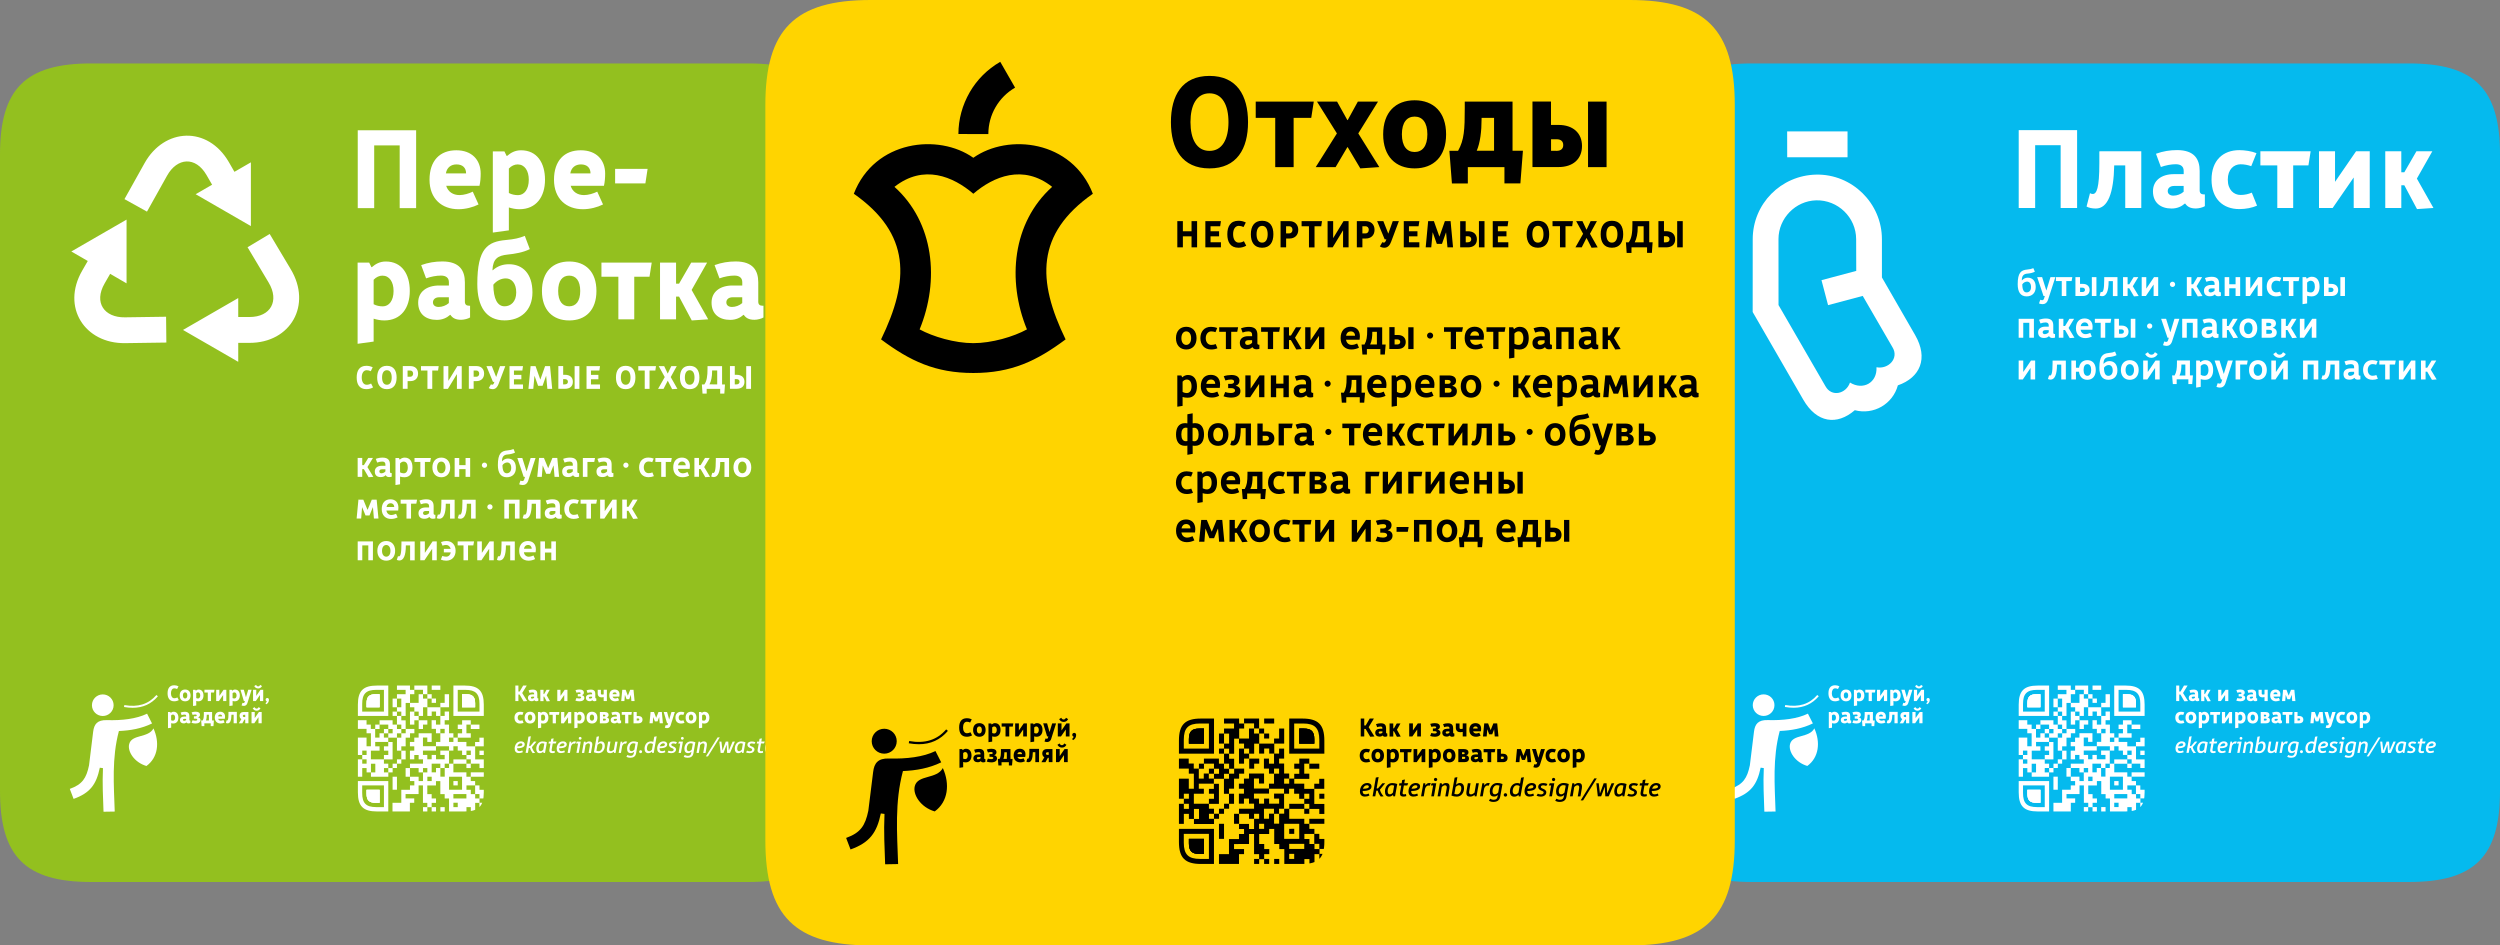 <svg version="1.1" id="Layer_1" xmlns="http://www.w3.org/2000/svg" xmlns:xlink="http://www.w3.org/1999/xlink" x="0" y="0" viewBox="0 0 5394.9 2040.2" xml:space="preserve"><rect x="0" y="0" width="5394.9" height="2040.2" fill="#808080" stroke="none"/><style>.st1,.st4{fill:#fff}.st4{clip-path:url(#SVGID_6_)}.st6{clip-path:url(#SVGID_10_)}.st12,.st6,.st8{fill:#fff}.st8{clip-path:url(#SVGID_14_)}.st12{clip-path:url(#SVGID_20_)}.st14,.st16{clip-path:url(#SVGID_24_);fill:#fff}.st16{clip-path:url(#SVGID_28_)}.st21{clip-path:url(#SVGID_34_)}.st23{clip-path:url(#SVGID_38_)}.st25{clip-path:url(#SVGID_42_)}</style><path d="M1614.5 1903.3H196.7C54.8 1903.3 0 1848.6 0 1706.6v-1373c0-141.9 54.8-196.7 196.7-196.7h1417.8c141.9 0 196.7 54.8 196.7 196.7v1373.1c0 141.9-54.8 196.6-196.7 196.6z" fill="#93c01f"/><path class="st1" d="M772 449.1v-168h126v168h-35.5V313.7h-55v135.4H772zm190.8-48.3c3.8 13 14.9 20.2 28.8 20.2 9.4 0 20.6-3.4 28.6-7.4l12.5 27.6c-11.8 6-27.8 10.3-43.4 10.3-35.5 0-62.4-22.3-62.4-63.6s22.3-63.6 57.8-63.6c33.4 0 52.6 20.6 52.6 50.4 0 8.9-.7 18-2.6 26.2h-71.9v-.1zm43-26.6c0-11.8-7.2-19.4-20.6-19.4-12 0-20.9 6.7-23 19.4h43.6zm88.5-37.7c7.7-6.7 17-12.2 30-12.2 34.6 0 51.8 27.1 51.8 63.6s-18.7 63.6-55.2 63.6c-8.2 0-15.8-1.7-22.8-3.8v49.4l-34.6 4.8V326.7h25l4.8 9.8h1zm46.8 51.4c0-19.4-8.9-33.1-24-33.1-6.5 0-13.4 2.9-19 8.9v52.8c6 3.1 12.5 4.6 19.9 4.6 13.3-.1 23.1-12.4 23.1-33.2zm90.3 12.9c3.8 13 14.9 20.2 28.8 20.2 9.4 0 20.6-3.4 28.6-7.4l12.5 27.6c-11.8 6-27.8 10.3-43.4 10.3-35.5 0-62.4-22.3-62.4-63.6s22.3-63.6 57.8-63.6c33.4 0 52.6 20.6 52.6 50.4 0 8.9-.7 18-2.6 26.2h-71.9v-.1zm42.9-26.6c0-11.8-7.2-19.4-20.6-19.4-12 0-20.9 6.7-23 19.4h43.6zm53.1 21.6v-31.4h70.1l-4.8 31.4h-65.3zM802.5 576.5c7.7-6.7 17-12.2 30-12.2 34.6 0 51.8 27.1 51.8 63.6s-18.7 63.6-55.2 63.6c-8.2 0-15.8-1.7-22.8-3.8v49.4l-34.6 4.8V566.7h25l4.8 9.8h1zm46.8 51.4c0-19.4-8.9-33.1-24-33.1-6.5 0-13.4 2.9-19 8.9v52.8c6 3.1 12.5 4.6 19.9 4.6 13.3-.1 23.1-12.4 23.1-33.2zM971 679.7c-6.5 5.8-15.8 10.6-28.3 10.6-23.3 0-40.3-12.2-40.3-37.2 0-23.3 18.2-37 45.4-37h20.9v-7.2c0-8.6-5.5-14.2-17-14.2-9.8 0-21.8 2.2-32.2 6l-10.6-28.6c15.1-5.5 30.2-7.9 45.6-7.9 37.4 0 48.7 19.7 48.7 45.1v41.8c0 6 3.4 8.6 8.6 8.6h2.6v25.4c-4.1 2.6-12.7 5-19.4 5-12.5 0-18.7-4.3-23-10.6h-1v.2zm-24.5-17.3c7.7 0 16.1-3.1 22.1-8.4v-12.5h-20.9c-8.2 0-13.4 4.6-13.4 11 0 6.3 5 9.9 12.2 9.9zm116.9-79.2c9.8-8.6 20.9-13 35-13 29 0 50.6 19.9 50.6 60.7 0 39.8-26.2 60.5-60.2 60.5-39.6 0-58.8-29.5-58.8-78.5 0-77.3 22.3-91.4 61.9-95 18-1.7 28.1-3.8 40.6-8.9l10.8 28.6c-14.4 7.2-31.7 10.1-48.2 11.8-20.2 2.2-31.4 8.4-32.4 33.6l.7.2zm1.2 31.2c.2 31 9.1 46.6 24.2 46.6 13.4 0 25.2-9.8 25.2-30s-10.3-30.2-22.3-30.2c-9.8-.1-19.9 4.7-27.1 13.6zm104.9 13.5c0-41.3 23.3-63.6 58.8-63.6s58.8 22.3 58.8 63.6-23.3 63.6-58.8 63.6-58.8-22.4-58.8-63.6zm35 0c0 22.3 9.4 33.1 23.8 33.1s23.8-10.8 23.8-33.1-9.4-33.1-23.8-33.1-23.8 10.7-23.8 33.1zm93.4-61.2h108.5l-4.8 30.5h-32.9v91.9h-34.3v-91.9h-36.5v-30.5zm194.6 59l35.8 63.4-35.5 2.4-27.4-51.4h-6.5v49h-34.6V566.7h34.6v45.4h6.5l26.2-45.4h34.3l-33.4 59zm111.6 54c-6.5 5.8-15.8 10.6-28.3 10.6-23.3 0-40.3-12.2-40.3-37.2 0-23.3 18.2-37 45.4-37h20.9v-7.2c0-8.6-5.5-14.2-17-14.2-9.8 0-21.8 2.2-32.2 6l-10.6-28.6c15.1-5.5 30.2-7.9 45.6-7.9 37.4 0 48.7 19.7 48.7 45.1v41.8c0 6 3.4 8.6 8.6 8.6h2.6v25.4c-4.1 2.6-12.7 5-19.4 5-12.5 0-18.7-4.3-23-10.6h-1v.2zm-24.5-17.3c7.7 0 16.1-3.1 22.1-8.4v-12.5h-20.9c-8.2 0-13.4 4.6-13.4 11 0 6.3 5 9.9 12.2 9.9zM800.1 801.1c-3-1.5-5.8-2.2-8.8-2.2-6.6 0-10.7 6.2-10.7 15.7s4.1 15.7 10.6 15.7c3.3 0 6.5-.9 9.6-2.7l4.3 8.4c-4.4 2.5-9.2 3.8-14.5 3.8-15.1 0-20.9-10.6-20.9-25.2s5.8-25.2 20.9-25.2c4.9 0 9.2 1 13.7 3.2l-4.2 8.5zm34.8 38.7c-14.9 0-21-10.6-21-25.2s6.1-25.2 21-25.2 21 10.6 21 25.2-6.1 25.2-21 25.2zm0-40.9c-7.1 0-10.4 6.5-10.4 15.7s3.3 15.7 10.4 15.7c7.1 0 10.4-6.5 10.4-15.7s-3.3-15.7-10.4-15.7zm44.7 23.6V839h-10.4v-49h16.7c9.3 0 16.3 5.7 16.3 16.2s-7 16.2-16.3 16.2l-6.3.1zm5.8-9.5c3.4 0 6.1-2.5 6.1-6.7s-2.7-6.7-6.1-6.7h-5.9V813h5.9zm47.4-13.4v39.5h-10.4v-39.5h-13.9v-9.5h38.2l-1.4 9.5h-12.5zm53.2 8h-.2l-19.2 31.5h-9.5v-49h10.4v31.5h.2l19.2-31.5h9.5v49H986v-31.5zm36.1 14.9V839h-10.4v-49h16.7c9.3 0 16.3 5.7 16.3 16.2s-7 16.2-16.3 16.2l-6.3.1zm5.9-9.5c3.4 0 6.1-2.5 6.1-6.7s-2.7-6.7-6.1-6.7h-5.9V813h5.9zm42.6.3h.2l8.2-23.2h11.4l-14.5 38.5c-2.3 6.1-6 11.2-12.7 11.2-2.9 0-5.9-.6-8.4-2.5l4.7-8c.8.6 1.7.9 2.8.9 1.2 0 2.5-.7 3.6-3.4l1-2.7h-3.1l-14.1-34h11.6l9.3 23.2zm28.9 25.8v-49h29.1l-1.4 9.5h-18.1v9.4h16v9.5h-16v11.1h19.5v9.5h-29.1zm71.3-6.5h-9.6l-7.6-21.4h-.2l-2.6 27.9h-10.4l4.6-49h10.7l10.2 28.8h.2l10.2-28.8h10.7l4.6 49h-10.4l-2.6-27.9h-.2l-7.6 21.4zm48.5-23.8c10.2 0 16.9 5.1 16.9 15.1s-6.7 15.1-16.9 15.1h-14.4v-49h10.4v18.8h4zm-4.1 9.4v11.3h3.6c4.7 0 6.7-2.6 6.7-5.7 0-3.3-2-5.7-6.8-5.7h-3.5v.1zm35.1-28.1v49H1240v-49h10.3zm15.4 49v-49h29.1l-1.4 9.5h-18.1v9.4h16v9.5h-16v11.1h19.5v9.5h-29.1zm84.5.7c-14.9 0-21-10.6-21-25.2s6.1-25.2 21-25.2 21 10.6 21 25.2-6.1 25.2-21 25.2zm0-40.9c-7.1 0-10.4 6.5-10.4 15.7s3.3 15.7 10.4 15.7 10.4-6.5 10.4-15.7-3.4-15.7-10.4-15.7zm51.5.7v39.5h-10.4v-39.5h-13.9v-9.5h38.2l-1.4 9.5h-12.5zm30.2 39.5h-11.8l14.4-25.4-13-23.6h11.8l7.5 15.9h.2l7.6-15.9h11.8l-13 23.6 14.4 25.4-11.4.7-9.3-18.1h-.2l-9 17.4zm56.4.7c-14.9 0-21-10.6-21-25.2s6.1-25.2 21-25.2 21 10.6 21 25.2-6 25.2-21 25.2zm0-40.9c-7.1 0-10.4 6.5-10.4 15.7s3.3 15.7 10.4 15.7 10.4-6.5 10.4-15.7-3.3-15.7-10.4-15.7zm36.7 50.5h-9l-1.4-19.8h5.3c5.3-7.1 6.9-17.9 6.9-34v-5.5h31.4v39.5h6.3l-1.4 19.8h-9v-10.3H1525v10.3zm22.7-19.9v-30h-11v1.5c0 12.2-2 21.5-5.7 28.4l16.7.1zm41.9-20.7c10.2 0 16.9 5.1 16.9 15.1s-6.7 15.1-16.9 15.1h-14.4v-49h10.4v18.8h4zm-4 9.4v11.3h3.6c4.7 0 6.7-2.6 6.7-5.7 0-3.3-2-5.7-6.8-5.7h-3.5v.1zm35.1-28.1v49h-10.4v-49h10.4zm-835.5 222.2h-3.5v16.7h-9.9v-40.8h9.9v15.5h3.6l9.4-15.5h10.1l-11.9 19.7 12.7 21.1-10.2.8-10.2-17.5zm46.5-10c0-3.9-2-6.3-6.9-6.3-3.4 0-7.1.8-10.9 2.2l-3-8c4.9-1.8 9.6-2.7 14.8-2.7 12.5 0 15.8 6.6 15.8 15v15.5c0 2 1.1 2.9 2.9 2.9h.9v7.8c-1.2.5-3.7.8-5.7.8-3.6 0-5.9-1.4-7.2-3.9h-.3c-2.9 2.9-6.1 3.9-10.7 3.9-7.8 0-12.6-3.8-12.6-12.2 0-7.8 6.2-12.2 15.3-12.2h7.6v-2.8zm0 15v-4.6h-7.3c-3.7 0-5.8 1.8-5.8 4.5s2 4.2 4.4 4.2c3.4-.1 6.6-1.6 8.7-4.1zm31.1-25.5c2.6-2.6 6.3-4.3 10.6-4.3 11.5 0 16.7 8.9 16.7 21.2s-5.3 21.2-17.4 21.2c-3.4 0-6.7-.6-9.4-1.4v16.6l-9.9 1.6v-58.4h7.5l1.6 3.5h.3zm17.2 16.9c0-7.4-3-12.6-9-12.6-2.7 0-5.4 1.5-7.7 4v19.1c2.2 1.4 5 2.2 8 2.2 5.4-.1 8.7-4.7 8.7-12.7zm14.5-20.4h35.4l-1.6 8.6h-11.4v32.2h-9.8v-32.2h-12.6v-8.6zm38.6 20.4c0-13.3 7.8-21.2 19.2-21.2s19.2 7.9 19.2 21.2-7.8 21.2-19.2 21.2-19.2-8-19.2-21.2zm10.1 0c0 7.9 3.8 12.6 9.1 12.6s9.1-4.7 9.1-12.6-3.8-12.6-9.1-12.6c-5.3-.1-9.1 4.6-9.1 12.6zm71.4 20.4h-9.9v-16.7H991v16.7h-9.9v-40.8h9.9v15.5h13.7v-15.5h9.9v40.8zm30.9-30.9c3.1 0 5.7 2.6 5.7 5.7s-2.6 5.7-5.7 5.7-5.7-2.6-5.7-5.7 2.6-5.7 5.7-5.7zm38-2.8c3.3-3.4 7.2-5.9 12.5-5.9 10 0 17.3 6.6 17.3 20.2 0 13.3-8.3 20.2-19.7 20.2-13.2 0-19.2-9.8-19.2-26.2 0-25 7.2-30.5 20.4-31.7 6-.6 9.2-1.3 13.4-3l3.2 7.7c-4.6 2.3-10.2 3.6-15.6 4-8.4.6-12.5 4.4-12.5 14.6h.2v.1zm.8 8.5c.1 11.7 3.2 17.4 9.3 17.4 5.4 0 9.6-3.8 9.6-11.6s-3.8-11.7-8.6-11.7c-3.5 0-7.6 1.8-10.3 5.9zm60.8-15.6h10.6l-15.7 48.6c-2.6 8-7.8 9.8-12.2 9.8-2.9 0-5.7-.9-7.4-1.6l2.7-8c1.1.5 2.9 1 4.2 1 1.3 0 3.1-.6 4-3.6l1.6-5.4h-2.8l-13.7-40.8h10.7l9 28.6h.3l8.7-28.6zm49.5 16.5h-.3l-7.1 17.6h-8.6l-7.2-17.6h-.3l-1.9 24.2h-9.8l3.9-40.8h10.5l9 21.8h.3l9-21.8h10.5l3.9 40.8h-9.8l-2.1-24.2zm41.5-2.5c0-3.9-2-6.3-6.9-6.3-3.4 0-7.1.8-10.9 2.2l-3-8c4.9-1.8 9.6-2.7 14.8-2.7 12.5 0 15.8 6.6 15.8 15v15.5c0 2 1.1 2.9 2.9 2.9h.9v7.8c-1.2.5-3.7.8-5.7.8-3.6 0-5.9-1.4-7.2-3.9h-.3c-2.9 2.9-6.1 3.9-10.7 3.9-7.8 0-12.6-3.8-12.6-12.2 0-7.8 6.2-12.2 15.3-12.2h7.6v-2.8zm0 15v-4.6h-7.3c-3.7 0-5.8 1.8-5.8 4.5s2 4.2 4.4 4.2c3.4-.1 6.6-1.6 8.7-4.1zm47.9-29l-1.6 8.6h-14.7v32.2h-9.9v-40.8h26.2zm26.1 14c0-3.9-2-6.3-6.9-6.3-3.4 0-7.1.8-10.9 2.2l-3-8c4.9-1.8 9.6-2.7 14.8-2.7 12.5 0 15.8 6.6 15.8 15v15.5c0 2 1.1 2.9 2.9 2.9h.9v7.8c-1.2.5-3.7.8-5.7.8-3.6 0-5.9-1.4-7.2-3.9h-.3c-2.9 2.9-6.1 3.9-10.7 3.9-7.8 0-12.6-3.8-12.6-12.2 0-7.8 6.2-12.2 15.3-12.2h7.6v-2.8zm0 15v-4.6h-7.3c-3.7 0-5.8 1.8-5.8 4.5s2 4.2 4.4 4.2c3.4-.1 6.6-1.6 8.7-4.1zm40.6-19.1c3.1 0 5.7 2.6 5.7 5.7s-2.6 5.7-5.7 5.7-5.7-2.6-5.7-5.7 2.6-5.7 5.7-5.7zm60.4 29.3c-3.4 1.5-7.4 2.3-11.6 2.3-13.2 0-20.3-9.4-20.3-21.2s6.7-21.2 19.9-21.2c3.8 0 8.2.8 11.6 2.2l-3.2 7.8c-2.5-1-5.3-1.5-7.9-1.5-5.9 0-10.3 5.1-10.3 12.6s4.3 12.6 10.2 12.6c2.6 0 5.9-.6 8.4-1.6l3.2 8zm3.2-39.2h35.4l-1.6 8.6h-11.4v32.2h-9.8v-32.2h-12.6v-8.6zm69.4 30.4l3.4 7.8c-3.9 2-8.9 3.4-14.1 3.4-12 0-20.2-7.8-20.2-21.2s7.2-21.2 18.7-21.2c10.6 0 17.3 6.6 17.3 18.1 0 1.1-.2 3.9-.5 6.2h-25.4c1 6.2 5.4 9.6 10.6 9.6 3.4-.1 7.4-1.3 10.2-2.7zm-3.9-14.6c0-4.6-2.9-8.1-8.1-8.1-4.2 0-7.7 2.8-8.6 8.1h16.7zm32.1 8.2h-3.5v16.7h-9.9v-40.8h9.9v15.5h3.6l9.4-15.5h10.1l-11.9 19.7 12.7 21.1-10.2.8-10.2-17.5zm42.3-15c0 21.3-4.8 32.2-13.9 32.2-2.2 0-4.2-.5-5.6-1.4l2.5-7.9c.6.3 1.2.5 2 .5 3.1 0 5.5-5.3 5.5-27.1v-5.2h28.6v40.8h-9.9V997h-9.1l-.1.3zm28.6 11.4c0-13.3 7.8-21.2 19.2-21.2 11.4 0 19.2 7.9 19.2 21.2s-7.8 21.2-19.2 21.2c-11.3 0-19.2-8-19.2-21.2zm10.1 0c0 7.9 3.8 12.6 9.1 12.6s9.1-4.7 9.1-12.6-3.8-12.6-9.1-12.6c-5.3-.1-9.1 4.6-9.1 12.6zm-788.1 86.1h-.3l-7.1 17.6h-8.6l-7.2-17.6h-.3l-1.9 24.2h-9.8l3.9-40.8H784l9 21.8h.3l9-21.8h10.5l3.9 40.8h-9.8l-2.1-24.2zm49.9 13.9l3.4 7.8c-3.9 2-8.9 3.4-14.1 3.4-12 0-20.2-7.8-20.2-21.2s7.2-21.2 18.7-21.2c10.6 0 17.3 6.6 17.3 18.1 0 1.1-.2 3.9-.5 6.2h-25.4c1 6.2 5.4 9.6 10.6 9.6 3.4-.1 7.4-1.3 10.2-2.7zm-3.9-14.6c0-4.6-2.9-8.1-8.1-8.1-4.2 0-7.7 2.8-8.6 8.1h16.7zm13.8-15.8H900l-1.6 8.6H887v32.2h-9.8v-32.2h-12.6v-8.6zm61.4 14c0-3.9-2-6.3-6.9-6.3-3.4 0-7.1.8-10.9 2.2l-3-8c4.9-1.8 9.6-2.7 14.8-2.7 12.5 0 15.8 6.6 15.8 15v15.5c0 2 1.1 2.9 2.9 2.9h.9v7.8c-1.2.5-3.7.8-5.7.8-3.6 0-5.9-1.4-7.2-3.9h-.3c-2.9 2.9-6.1 3.9-10.7 3.9-7.8 0-12.6-3.8-12.6-12.2 0-7.8 6.2-12.2 15.3-12.2h7.6v-2.8zm0 15v-4.6h-7.3c-3.7 0-5.8 1.8-5.8 4.5s2 4.2 4.4 4.2c3.4-.1 6.6-1.6 8.7-4.1zm36-20c0 21.3-4.8 32.2-13.9 32.2-2.2 0-4.2-.5-5.6-1.4l2.5-7.9c.6.3 1.2.5 2 .5 3.1 0 5.5-5.3 5.5-27.1v-5.2h28.6v40.8h-9.9V1087H962v.3zm45.4 0c0 21.3-4.8 32.2-13.9 32.2-2.2 0-4.2-.5-5.6-1.4l2.5-7.9c.6.3 1.2.5 2 .5 3.1 0 5.5-5.3 5.5-27.1v-5.2h28.6v40.8h-9.9V1087h-9.1l-.1.3zm49.9.9c3.1 0 5.7 2.6 5.7 5.7s-2.6 5.7-5.7 5.7-5.7-2.6-5.7-5.7 2.6-5.7 5.7-5.7zm63.8 30.9h-9.9v-32.2h-13v32.2h-9.9v-40.8h32.9l-.1 40.8zm26.3-31.8c0 21.3-4.8 32.2-13.9 32.2-2.2 0-4.2-.5-5.6-1.4l2.5-7.9c.6.3 1.2.5 2 .5 3.1 0 5.5-5.3 5.5-27.1v-5.2h28.6v40.8h-9.9V1087h-9.1l-.1.3zm51.1 5c0-3.9-2-6.3-6.9-6.3-3.4 0-7.1.8-10.9 2.2l-3-8c4.9-1.8 9.6-2.7 14.8-2.7 12.5 0 15.8 6.6 15.8 15v15.5c0 2 1.1 2.9 2.9 2.9h.9v7.8c-1.2.5-3.7.8-5.7.8-3.6 0-5.9-1.4-7.2-3.9h-.3c-2.9 2.9-6.1 3.9-10.7 3.9-7.8 0-12.6-3.8-12.6-12.2 0-7.8 6.2-12.2 15.3-12.2h7.6v-2.8zm0 15v-4.6h-7.3c-3.7 0-5.8 1.8-5.8 4.5s2 4.2 4.4 4.2c3.3-.1 6.6-1.6 8.7-4.1zm51.2 10.2c-3.4 1.5-7.4 2.3-11.6 2.3-13.2 0-20.3-9.4-20.3-21.2 0-11.8 6.7-21.2 19.9-21.2 3.8 0 8.2.8 11.6 2.2l-3.2 7.8c-2.5-1-5.3-1.5-7.9-1.5-5.9 0-10.3 5.1-10.3 12.6s4.3 12.6 10.2 12.6c2.6 0 5.9-.6 8.4-1.6l3.2 8zm3.2-39.2h35.4l-1.6 8.6h-11.4v32.2h-9.8v-32.2h-12.6v-8.6zm67.9 16.3h-.2l-16.5 24.5h-9v-40.8h9.9v24.5h.2l16.5-24.5h9v40.8h-9.9v-24.5zm35.4 7.7h-3.5v16.7h-9.9v-40.8h9.9v15.5h3.6l9.4-15.5h10.1l-11.9 19.7 12.7 21.1-10.2.8-10.2-17.5zm-551.5 106.8h-9.9v-32.2h-13v32.2h-9.9v-40.8h32.9l-.1 40.8zm9.6-20.4c0-13.3 7.8-21.2 19.2-21.2s19.2 7.9 19.2 21.2-7.8 21.2-19.2 21.2-19.2-8-19.2-21.2zm10.1 0c0 7.9 3.8 12.6 9.1 12.6s9.1-4.7 9.1-12.6-3.8-12.6-9.1-12.6-9.1 4.6-9.1 12.6zm51.4-11.4c0 21.3-4.8 32.2-13.9 32.2-2.2 0-4.2-.5-5.6-1.4l2.5-7.9c.6.3 1.2.5 2 .5 3.1 0 5.5-5.3 5.5-27.1v-5.2h28.6v40.8H885V1177h-9.1l-.1.3zm56.8 7.3h-.2l-16.5 24.5h-9v-40.8h9.9v24.5h.2l16.5-24.5h9v40.8h-9.9v-24.5zm21.9 15.1c2.5 1 5.8 1.6 8.4 1.6 5 0 8.8-3.6 9.9-9.2h-15v-7.6h14.8c-1.4-5.2-5-8.5-9.8-8.5-2.6 0-5.4.5-7.9 1.5l-3.2-7.8c3.4-1.4 7.8-2.2 11.6-2.2 13.2 0 19.9 9.4 19.9 21.2 0 11.8-7.1 21.2-20.3 21.2-4.2 0-8.2-.8-11.6-2.3l3.2-7.9zm33.1-31.4h35.4l-1.6 8.6H1010v32.2h-9.8v-32.2h-12.6v-8.6zm68 16.3h-.2l-16.5 24.5h-9v-40.8h9.9v24.5h.2l16.5-24.5h9v40.8h-9.9v-24.5zm36.2-7.3c0 21.3-4.8 32.2-13.9 32.2-2.2 0-4.2-.5-5.6-1.4l2.5-7.9c.6.3 1.2.5 2 .5 3.1 0 5.5-5.3 5.5-27.1v-5.2h28.6v40.8h-9.9V1177h-9.1l-.1.3zm59.5 21.4l3.4 7.8c-3.9 2-8.9 3.4-14.1 3.4-12 0-20.2-7.8-20.2-21.2 0-13.4 7.2-21.2 18.7-21.2 10.6 0 17.3 6.6 17.3 18.1 0 1.1-.2 3.9-.5 6.2h-25.4c1 6.2 5.4 9.6 10.6 9.6 3.4-.1 7.4-1.3 10.2-2.7zm-3.9-14.6c0-4.6-2.9-8.1-8.1-8.1-4.2 0-7.7 2.8-8.6 8.1h16.7zm52.2 25h-9.9v-16.7H1176v16.7h-9.9v-40.8h9.9v15.5h13.7v-15.5h9.9v40.8zm-913.3 318.3c-5.9 0-12.1-.6-18.7-1.7l.7-4.2c29.4 5.2 52.1-1.9 69.2-21.7l3.2 2.8c-14.2 16.6-32.2 24.8-54.4 24.8z"/><defs><path id="SVGID_1_" d="M1044 1709.9c0 29.8-11.4 41.2-41.2 41.2H813.5c-29.8 0-41.2-11.4-41.2-41.2v-189.3c0-29.8 11.4-41.2 41.2-41.2h189.3c29.8 0 41.2 11.4 41.2 41.2"/></defs><clipPath id="SVGID_2_"><use xlink:href="#SVGID_1_" overflow="visible"/></clipPath><path d="M894.1 1488.7v-9.4h28.1v18.7h-9.4v-9.4h-18.7v.1zm56.2 0v-9.4h-18.7v9.4h18.7zm-65.6 9.4h9.4v-9.4h-9.4v-9.4h-28.1v9.4h18.7v9.4h-18.7v9.4h9.4v18.7h-9.4v9.4h9.4v9.4h9.4v-28.1h9.4v-18.8h-.1zm46.9 9.4v-9.4h-9.4v9.4h9.4zm-75 0h-9.4v18.7h9.4v-18.7zm65.6 0h-9.4v-9.4h-9.4v18.7h-18.7v9.4h9.4v9.4h9.4v9.4h9.4v-18.7h9.4v-18.8h-.1zm18.7 9.3v-9.4h-9.4v9.4h9.4zm28.1 9.4v-28.1h-9.4v18.7h-9.4v9.4H969zm-18.7 0h-28.1v18.7h9.4v-9.4h9.4v9.4h9.4v-18.7h-.1zm-103.1 9.4v9.4h9.4v-9.4h-9.4zm46.9 0h-9.4v28.1h9.4v-9.4h9.4v-9.4h-9.4v-9.3zm-37.5 28.1h9.4v9.4h9.4v-18.7H866v-9.4h-9.4v18.7zm-18.7 0v9.4h9.4v9.4h-9.4v9.4h18.7v-9.4h9.4v-9.4h-9.4v-9.4h-9.4v-9.4h-28.1v9.4h18.8zm-18.8 0h-9.4v9.4h9.4v-9.4zm84.3 9.4h9.4v-9.4h9.4v-9.4h-18.7v18.8h-.1zm131.2 0v-9.4h-18.7v9.4h18.7zm-196.7 0h-9.4v9.4h9.4v-9.4zm28.1 9.3v9.4h-9.4v28.1h9.4v-9.4h9.4v-18.7h9.4v-9.4h9.4v-9.4h-18.7v9.4H866zm149.9 9.4v-9.4h-9.4v-18.7h9.4v-9.4h-18.7v9.4h-9.4v9.4h9.4v9.4h-9.4v9.4h28.1v-.1zm18.7 9.4h-9.4v9.4h18.7v-18.7h-9.4v9.3h.1zm-206.1 9.3v9.4h9.4v9.4h-9.4v9.4h18.7v-37.5h-9.4v9.4h-9.3v-.1zm178 0v-9.4h-18.7v-9.4h-9.4v9.4H969v-9.4h9.4v-9.4H969v-18.7h-9.4v-9.4h9.4v-18.7h-9.4v9.4h-9.4v18.7h-9.4v-9.4h-9.4v18.7h9.4v9.4h9.4v-9.4h9.4v9.4h-9.4v18.7h-9.4v9.4H969v9.4h9.4v-9.4h9.4v9.4h9.4v9.4h9.4v-9.4h9.4v9.4h-9.4v9.4h9.4v9.4h18.7v9.4h9.4v-18.7h-18.7v-28.1h-18.9v-.1zm28.1 18.8h9.4v-9.4h-9.4v9.4zm-168.6 9.4h9.4v-18.8H866v18.8zm-9.4 9.3h9.4v-9.4h-9.4v9.4zm121.8-9.3v9.4h28.1v-9.4h-28.1zm-131.2 18.7h9.4v-9.4h-9.4v9.4zM969 1648h9.4v18.7h28.1v9.4h9.4v9.4h9.4v9.4h-18.7v9.4h9.4v9.4h9.4v9.4h9.4v9.4h-9.4v18.7h-9.4v-9.4h-9.4v9.4H969v-28.1h-9.4v-9.4h-9.4v-28.1h-9.4v9.4h-18.7v18.7h9.4v9.4h9.4v9.4h-9.4v9.4h-9.4v-9.4h-9.4v-37.6h-9.4v18.7h-28.1v9.4h18.7v9.4h-9.4v18.7H847v-18.7h19v-28.1h18.7v-9.4h9.4v-9.4h-9.4v-9.4h18.7v9.4h9.4v-18.7h9.4v-9.4h-9.4v9.4h-9.4v-9.4h-18.7v-9.4h28.1v-9.4h-9.4v-9.4H894v9.4h-9.4v-18.7h9.4v-9.4h-9.4v-9.4h9.4v-9.4h9.4v-9.4h28.1v18.7h-9.4v-9.4h-9.4v18.7h28.1v9.4h-28.1v9.4h9.4v9.4h9.4v-9.4h9.4v9.4h18.7v-9.4h-9.4v-9.4H969v28.3h-9.4v9.4h-9.4v-9.4h-18.7v18.7h9.4v-9.4h9.4v18.7h9.4v-18.7h9.4v-9.3h-.1zm-37.4 37.5v-9.4h-9.4v9.4h9.4zm56.2 56.2v-9.4h-9.4v9.4h9.4zm18.7-28.1h-28.1v9.4h28.1v-9.4zm-37.5-37.5v28.1h28.1v-28.1H969zm37.5-18.7h9.4v-9.4h-9.4v9.4zm-178 0h9.4v-9.4h-9.4v-9.4h-28.1v-18.7h18.7v-9.4h-9.4v-9.4h28.1v-9.4h-9.4v-9.4H819v9.4h-9.4V1573h-9.4v-9.4H791v-9.4h-18.7v18.7H791v9.4h9.4v28.1H791v-18.7h-18.7v37.5h9.4v-9.4h9.4v9.4h-9.4v9.4h9.4v9.4h-9.4v-9.4h-9.4v37.5h9.4v-18.7h9.4v9.4h9.4v-18.7h9.4v18.7h-9.4v9.4H838v-9.4h-9.4v-9.4h-.1zm9.4 9.4h9.4v-9.4h-9.4v9.4zm46.8-9.4h-9.4v18.7h9.4v-18.7zm159.3 18.7v-9.4h-28.1v9.4h28.1zm-56.2 9.4h-9.4v9.4h9.4v-9.4zm-131.2-9.4h-9.4v28.1h9.4v-28.1zm168.7 37.5h9.4v9.4h9.4v-18.7h-9.4v-9.4h-9.4v18.7zm18.7 28.1v-9.4h-9.4v9.4h9.4zm-131.2 9.4h9.4v-9.4h-9.4v9.4zm28.1 0v-9.4h-9.4v9.4h9.4zm9.4 0h9.4v-9.4h-9.4v9.4z" clip-path="url(#SVGID_2_)" fill="#fff"/><defs><path id="SVGID_3_" d="M1044 1709.9c0 29.8-11.4 41.2-41.2 41.2H813.5c-29.8 0-41.2-11.4-41.2-41.2v-189.3c0-29.8 11.4-41.2 41.2-41.2h189.3c29.8 0 41.2 11.4 41.2 41.2"/></defs><clipPath id="SVGID_4_"><use xlink:href="#SVGID_3_" overflow="visible"/></clipPath><path d="M819.1 1498.1v28.1H791v-8.4c0-14.2 5.5-19.7 19.7-19.7h8.4z" clip-path="url(#SVGID_4_)" fill="#fff"/><defs><path id="SVGID_5_" d="M1044 1709.9c0 29.8-11.4 41.2-41.2 41.2H813.5c-29.8 0-41.2-11.4-41.2-41.2v-189.3c0-29.8 11.4-41.2 41.2-41.2h189.3c29.8 0 41.2 11.4 41.2 41.2"/></defs><clipPath id="SVGID_6_"><use xlink:href="#SVGID_5_" overflow="visible"/></clipPath><path class="st4" d="M810.7 1498.1h8.4v28.1H791v-8.4c0-14.2 5.5-19.7 19.7-19.7z"/><path class="st4" d="M813.5 1479.4c-29.8 0-41.2 11.4-41.2 41.2v24.4h65.6v-65.6h-24.4zm15 56.2h-46.9V1519c0-21.9 8.4-30.3 30.3-30.3h16.6v46.9z"/><path class="st4" d="M819.1 1498.1v28.1H791v-8.4c0-14.2 5.5-19.7 19.7-19.7h8.4z"/><defs><path id="SVGID_7_" d="M1044 1709.9c0 29.8-11.4 41.2-41.2 41.2H813.5c-29.8 0-41.2-11.4-41.2-41.2v-189.3c0-29.8 11.4-41.2 41.2-41.2h189.3c29.8 0 41.2 11.4 41.2 41.2"/></defs><clipPath id="SVGID_8_"><use xlink:href="#SVGID_7_" overflow="visible"/></clipPath><path d="M819.1 1732.4v-28.1H791v8.4c0 14.2 5.5 19.7 19.7 19.7h8.4z" clip-path="url(#SVGID_8_)" fill="#fff"/><defs><path id="SVGID_9_" d="M1044 1709.9c0 29.8-11.4 41.2-41.2 41.2H813.5c-29.8 0-41.2-11.4-41.2-41.2v-189.3c0-29.8 11.4-41.2 41.2-41.2h189.3c29.8 0 41.2 11.4 41.2 41.2"/></defs><clipPath id="SVGID_10_"><use xlink:href="#SVGID_9_" overflow="visible"/></clipPath><path class="st6" d="M810.7 1732.4h8.4v-28.1H791v8.4c0 14.2 5.5 19.7 19.7 19.7z"/><path class="st6" d="M837.9 1751.1v-65.6h-65.6v24.4c0 29.8 11.4 41.2 41.2 41.2h24.4zm-9.4-9.4h-16.6c-21.9 0-30.3-8.4-30.3-30.3v-16.5h46.9v46.8z"/><path class="st6" d="M819.1 1732.4v-28.1H791v8.4c0 14.2 5.5 19.7 19.7 19.7h8.4z"/><defs><path id="SVGID_11_" d="M1044 1709.9c0 29.8-11.4 41.2-41.2 41.2H813.5c-29.8 0-41.2-11.4-41.2-41.2v-189.3c0-29.8 11.4-41.2 41.2-41.2h189.3c29.8 0 41.2 11.4 41.2 41.2"/></defs><clipPath id="SVGID_12_"><use xlink:href="#SVGID_11_" overflow="visible"/></clipPath><path d="M997.2 1498.1v28.1h28.1v-8.4c0-14.2-5.5-19.7-19.7-19.7h-8.4z" clip-path="url(#SVGID_12_)" fill="#fff"/><defs><path id="SVGID_13_" d="M1044 1709.9c0 29.8-11.4 41.2-41.2 41.2H813.5c-29.8 0-41.2-11.4-41.2-41.2v-189.3c0-29.8 11.4-41.2 41.2-41.2h189.3c29.8 0 41.2 11.4 41.2 41.2"/></defs><clipPath id="SVGID_14_"><use xlink:href="#SVGID_13_" overflow="visible"/></clipPath><path class="st8" d="M1005.6 1498.1h-8.4v28.1h28.1v-8.4c0-14.2-5.5-19.7-19.7-19.7z"/><path class="st8" d="M978.4 1479.4v65.6h65.6v-24.4c0-29.8-11.4-41.2-41.2-41.2h-24.4zm9.4 9.3h16.6c21.8 0 30.3 8.4 30.3 30.3v16.6h-46.9v-46.9z"/><path class="st8" d="M997.2 1498.1v28.1h28.1v-8.4c0-14.2-5.5-19.7-19.7-19.7h-8.4z"/><path class="st1" d="M382.2 1486.9c-2.1-1-4-1.5-6-1.5-4.5 0-7.3 4.2-7.3 10.7s2.8 10.7 7.3 10.7c2.3 0 4.5-.6 6.6-1.8l3 5.8c-3 1.7-6.3 2.6-9.9 2.6-10.3 0-14.3-7.3-14.3-17.3s4-17.3 14.3-17.3c3.4 0 6.3.7 9.3 2.2l-3 5.9zm5.6 13.8c0-8.2 4.6-12.7 11.7-12.7s11.7 4.5 11.7 12.7-4.6 12.7-11.7 12.7-11.7-4.5-11.7-12.7zm7 0c0 4.5 1.9 6.6 4.7 6.6s4.7-2.2 4.7-6.6-1.9-6.6-4.7-6.6-4.7 2.1-4.7 6.6zm27.9-10.3c1.5-1.3 3.4-2.4 6-2.4 6.9 0 10.4 5.4 10.4 12.7s-3.7 12.7-11 12.7c-1.6 0-3.2-.3-4.6-.8v9.9l-6.9 1v-35h5l1 2 .1-.1zm9.4 10.3c0-3.9-1.8-6.6-4.8-6.6-1.3 0-2.7.6-3.8 1.8v10.5c1.2.6 2.5.9 4 .9 2.6 0 4.6-2.5 4.6-6.6zm9.1-12.3h21.7l-1 6.1h-6.6v18.4h-6.9v-18.4h-7.3l.1-6.1zm25.3 24.5v-24.4h6.9v13.2l9.1-13.2h5.9v24.4h-6.9v-13.1l-9.1 13.1h-5.9zm34.7-22.5c1.5-1.3 3.4-2.4 6-2.4 6.9 0 10.4 5.4 10.4 12.7s-3.7 12.7-11 12.7c-1.6 0-3.2-.3-4.6-.8v9.9l-6.9 1v-35h5l1.1 1.9zm9.3 10.3c0-3.9-1.8-6.6-4.8-6.6-1.3 0-2.7.6-3.8 1.8v10.5c1.2.6 2.5.9 4 .9 2.7 0 4.6-2.5 4.6-6.6zm25.2-12.3h7.3l-9.2 29.1c-1.5 4.7-5.1 5.8-7.8 5.8-1.7 0-3.6-.6-4.7-1l2-5.7c.6.2 1.6.6 2.4.6.7 0 1.6-.3 1.9-1.4l.9-3h-2.3l-7.3-24.4h7.3l4.5 16.2h.1l4.9-16.2zm10.4 24.5v-24.4h6.9v13.2l9.1-13.2h5.9v24.4h-7v-13.1l-9 13.1h-5.9zm19.3-32.4c-1.9 3.5-4.8 5.2-8.4 5.2-3.5 0-6.5-1.8-8.4-5.2l4-2.6c1 2.2 2.5 3.3 4.4 3.3s3.4-1.2 4.4-3.3l4 2.6zm10.3 32.7c-1.4-.4-2.5-1.7-2.5-3.4 0-2.2 1.7-3.6 3.6-3.6 2.3 0 3.6 1.8 3.6 3.9 0 4.2-2 7.6-5.7 9.7l-1.9-2.2c1.7-1.3 2.7-2.7 2.9-4.4zm-207.1 25.1c1.5-1.3 3.4-2.4 6-2.4 6.9 0 10.4 5.4 10.4 12.7s-3.7 12.7-11 12.7c-1.6 0-3.2-.3-4.6-.8v9.9l-6.9 1v-35h5l1 2 .1-.1zm9.3 10.3c0-3.9-1.8-6.6-4.8-6.6-1.3 0-2.7.6-3.8 1.8v10.5c1.2.6 2.5.9 4 .9 2.6 0 4.6-2.4 4.6-6.6zm24.3 10.4c-1.3 1.2-3.2 2.1-5.7 2.1-4.6 0-8.1-2.4-8.1-7.4 0-4.6 3.6-7.4 9.1-7.4h4.2v-1.4c0-1.7-1.1-2.8-3.4-2.8-2 0-4.4.4-6.4 1.2l-2.1-5.7c3-1.1 6-1.6 9.1-1.6 7.5 0 9.7 3.9 9.7 9v8.3c0 1.2.7 1.7 1.7 1.7h.5v5.1c-.8.5-2.5 1-3.9 1-2.5 0-3.7-.9-4.6-2.1h-.1zm-4.9-3.5c1.5 0 3.2-.6 4.4-1.7v-2.5h-4.2c-1.6 0-2.7.9-2.7 2.2.1 1.3 1.1 2 2.5 2zm24.7 5.8c-2.8 0-6.6-.6-8.7-1.5l2.2-5.6c1.9.6 4.3 1 6.3 1 2.7 0 3.9-1 3.9-2.2s-1.2-2.2-3.9-2.2h-3.4v-5.1h3.3c1.9 0 2.9-.8 2.9-2 0-1-1.1-1.8-3-1.8-2.2 0-4 .3-5.9.9l-2.2-5.6c2.3-.9 6.3-1.4 8.6-1.4 6.5 0 9.5 2.5 9.5 6.7 0 2.8-1.7 4.7-4.2 5.3v.2c3.3.7 5.2 2.8 5.2 5.8.1 4.4-3.8 7.5-10.6 7.5zm15.4-6.6c2.3-4 2.5-8 2.5-15.9v-2.4h17.8v18.4h3.9l-1 12.2h-5.9v-6.1H441v6.1h-5.9l-1-12.2 3.3-.1zm13.4 0v-12.3h-4.6v.4c0 4.6-.5 9-1.8 11.9h6.4zm19.9-3.5c.8 2.6 3 4 5.8 4 1.9 0 4.1-.7 5.7-1.5l2.5 5.5c-2.3 1.2-5.6 2.1-8.7 2.1-7.1 0-12.5-4.5-12.5-12.7s4.5-12.7 11.6-12.7c6.7 0 10.5 4.1 10.5 10.1 0 1.8-.1 3.6-.5 5.2h-14.4zm8.6-5.3c0-2.3-1.4-3.9-4.1-3.9-2.4 0-4.2 1.3-4.6 3.9h8.7zm31.8-9.5v24.4h-6.9v-18.4h-4.7c-.2 11.9-2.7 18.6-8 18.6-1.6 0-3.1-.3-4-.9l1.5-5.8c.4.2.9.3 1.2.3 1.6 0 2.8-2.4 2.8-13.3v-5.1h18.1v.2zm16.3 16.4l-4.4 8.1h-7.6l5.5-9.2c-2.4-1.3-3.9-3.8-3.9-7.1 0-5.1 3.5-8.2 8.7-8.2h10.4v24.4h-6.9v-8.1l-1.8.1zm1.8-5.4v-4.9h-2.7c-1.3 0-2.5.9-2.5 2.4s1.2 2.4 2.5 2.4l2.7.1zm13.6 13.4v-24.4h6.9v13.2l9.1-13.2h5.9v24.4h-6.9v-13.1l-9.1 13.1h-5.9zm19.3-32.3c-1.9 3.5-4.8 5.2-8.4 5.2-3.5 0-6.5-1.8-8.4-5.2l4-2.6c1 2.2 2.5 3.3 4.4 3.3s3.4-1.2 4.4-3.3l4 2.6zm559.2-29.7h-2.6v14.1h-6.6v-33.5h6.6v12.9h2.7l7.5-12.9h7.8l-9.8 16.1 10.8 17.4-7.9.5-8.5-14.6zm31.8 12.3c-1.3 1.2-3.2 2.1-5.7 2.1-4.6 0-8.1-2.4-8.1-7.4 0-4.6 3.6-7.4 9.1-7.4h4.2v-1.4c0-1.7-1.1-2.8-3.4-2.8-2 0-4.4.4-6.4 1.2l-2.1-5.7c3-1.1 6-1.6 9.1-1.6 7.5 0 9.7 3.9 9.7 9v8.3c0 1.2.7 1.7 1.7 1.7h.5v5.1c-.8.5-2.5 1-3.9 1-2.5 0-3.7-.9-4.7-2.1zm-4.9-3.5c1.5 0 3.2-.6 4.4-1.7v-2.5h-4.2c-1.6 0-2.7.9-2.7 2.2 0 1.3 1 2 2.5 2zm31.5-7.3l7.1 12.7-7.1.5-5.5-10.3h-1.3v9.8h-6.9v-24.4h6.9v9.1h1.3l5.2-9.1h6.9l-6.6 11.7zm22.9 12.6v-24.4h6.9v13.2l9.1-13.2h5.9v24.4h-6.9v-13.1l-9.1 13.1h-5.9zm47.8.5c-2.8 0-6.6-.6-8.7-1.5l2.2-5.6c1.9.6 4.3 1 6.3 1 2.7 0 3.9-1 3.9-2.2s-1.2-2.2-3.9-2.2h-3.4v-5.1h3.3c1.9 0 2.9-.8 2.9-2 0-1-1.1-1.8-3-1.8-2.2 0-4 .3-5.9.9l-2.2-5.6c2.3-.9 6.3-1.4 8.6-1.4 6.5 0 9.5 2.5 9.5 6.7 0 2.8-1.7 4.7-4.2 5.3v.2c3.3.7 5.2 2.8 5.2 5.8.2 4.4-3.7 7.5-10.6 7.5zm27.8-2.3c-1.3 1.2-3.2 2.1-5.7 2.1-4.6 0-8.1-2.4-8.1-7.4 0-4.6 3.6-7.4 9.1-7.4h4.2v-1.4c0-1.7-1.1-2.8-3.4-2.8-2 0-4.4.4-6.4 1.2l-2.1-5.7c3-1.1 6-1.6 9.1-1.6 7.5 0 9.7 3.9 9.7 9v8.3c0 1.2.7 1.7 1.7 1.7h.5v5.1c-.8.5-2.5 1-3.9 1-2.5 0-3.7-.9-4.7-2.1zm-4.9-3.5c1.5 0 3.2-.6 4.4-1.7v-2.5h-4.2c-1.6 0-2.7.9-2.7 2.2.1 1.3 1.1 2 2.5 2zm29.4 5.3v-8.6c-1.3.3-3 .6-4.2.6-4.8 0-8.7-2.3-8.7-8.5v-7.9h6.9v7.9c0 1.6.9 2.4 2.5 2.4 1.2 0 2.3-.1 3.5-.5v-9.9h6.9v24.4l-6.9.1zm19.3-9.6c.8 2.6 3 4 5.8 4 1.9 0 4.1-.7 5.7-1.5l2.5 5.5c-2.3 1.2-5.6 2.1-8.7 2.1-7.1 0-12.5-4.5-12.5-12.7s4.5-12.7 11.6-12.7c6.7 0 10.5 4.1 10.5 10.1 0 1.8-.1 3.6-.5 5.2H1322zm8.6-5.3c0-2.3-1.4-3.9-4.1-3.9-2.4 0-4.2 1.3-4.6 3.9h8.7zm29.3-9.5h7.2l2.3 24.4h-6.9l-1.1-13.3h-.1l-3.5 9.3h-5.7l-3.5-9.3h-.1l-1.1 13.3h-6.9l2.3-24.4h7.3l4.7 12.5h.1l5-12.5zm-232.4 65.8l2.3 5.6c-2.1.9-4.9 1.5-7.6 1.5-7.1 0-12-4.5-12-12.7s4.9-12.7 12-12.7c2.3 0 5.3.4 7.4 1.3l-2.3 5.6c-1.5-.5-3-.8-4.6-.8-2.9 0-5.5 2.2-5.5 6.6s2.6 6.6 5.5 6.6c1.8 0 3.4-.5 4.8-1zm4.6-5.7c0-8.2 4.6-12.7 11.7-12.7s11.7 4.5 11.7 12.7-4.6 12.7-11.7 12.7c-7 0-11.7-4.4-11.7-12.7zm7 0c0 4.5 1.9 6.6 4.7 6.6 2.9 0 4.7-2.2 4.7-6.6s-1.9-6.6-4.7-6.6-4.7 2.2-4.7 6.6zm27.9-10.2c1.5-1.3 3.4-2.4 6-2.4 6.9 0 10.4 5.4 10.4 12.7s-3.7 12.7-11 12.7c-1.6 0-3.2-.3-4.6-.8v9.9l-6.9 1v-35h5l1.1 1.9zm9.4 10.2c0-3.9-1.8-6.6-4.8-6.6-1.3 0-2.7.6-3.8 1.8v10.5c1.2.6 2.5.9 4 .9 2.6.1 4.6-2.4 4.6-6.6zm9.1-12.2h21.7l-1 6.1h-6.6v18.4h-6.9v-18.4h-7.3v-6.1h.1zm25.3 24.5v-24.4h6.9v13.2l9.1-13.2h5.9v24.4h-6.9v-13.1l-9.1 13.1h-5.9zm34.7-22.5c1.5-1.3 3.4-2.4 6-2.4 6.9 0 10.4 5.4 10.4 12.7s-3.7 12.7-11 12.7c-1.6 0-3.2-.3-4.6-.8v9.9l-6.9 1v-35h5l1.1 1.9zm9.3 10.2c0-3.9-1.8-6.6-4.8-6.6-1.3 0-2.7.6-3.8 1.8v10.5c1.2.6 2.5.9 4 .9 2.7.1 4.6-2.4 4.6-6.6zm10.9 0c0-8.2 4.6-12.7 11.7-12.7s11.7 4.5 11.7 12.7-4.6 12.7-11.7 12.7-11.7-4.4-11.7-12.7zm7 0c0 4.5 1.9 6.6 4.7 6.6 2.9 0 4.7-2.2 4.7-6.6s-1.9-6.6-4.7-6.6c-2.9 0-4.7 2.2-4.7 6.6zm36.5-.5c3.3.7 5.2 2.8 5.2 5.8 0 4.4-2.8 7-8.3 7h-11.6v-24.4h10.8c5.2 0 8.1 2.3 8.1 6.2 0 2.8-1.7 4.7-4.2 5.4zm-4.6-5.7h-3.3v3.5h3.3c1 0 1.7-.7 1.7-1.7.1-1.1-.7-1.8-1.7-1.8zm-3.3 8.4v4h3.9c1.3 0 2.2-.9 2.2-2s-.8-2-2.2-2h-3.9zm30.4 8.2c-1.3 1.2-3.2 2.1-5.7 2.1-4.6 0-8.1-2.4-8.1-7.4 0-4.6 3.6-7.4 9.1-7.4h4.2v-1.4c0-1.7-1.1-2.8-3.4-2.8-2 0-4.4.4-6.4 1.2l-2.1-5.7c3-1.1 6-1.6 9.1-1.6 7.5 0 9.7 3.9 9.7 9v8.3c0 1.2.7 1.7 1.7 1.7h.5v5.1c-.8.5-2.5 1-3.9 1-2.5 0-3.7-.9-4.7-2.1zm-4.9-3.5c1.5 0 3.2-.6 4.4-1.7v-2.5h-4.2c-1.6 0-2.7.9-2.7 2.2 0 1.3 1 2 2.5 2zm15-19.1h21.7l-1 6.1h-6.6v18.4h-6.9v-18.4h-7.3v-6.1h.1zm36 8.7c5.3 0 8.7 2.8 8.7 7.9s-3.5 7.9-8.7 7.9h-10.7v-24.4h6.9v8.7l3.8-.1zm-3.8 5.4v4.3h3.4c1.3 0 2.2-1 2.2-2.2s-.9-2.2-2.2-2.2l-3.4.1zm47-14.1h7.2l2.3 24.4h-6.9l-1.1-13.3h-.1l-3.5 9.3h-5.7l-3.5-9.3h-.1l-1.1 13.3h-6.9l2.3-24.4h7.3l4.7 12.5h.1l5-12.5zm28 0h7.3l-9.2 29.1c-1.5 4.7-5.1 5.8-7.8 5.8-1.7 0-3.6-.6-4.7-1l2-5.7c.6.2 1.6.6 2.4.6.7 0 1.6-.3 1.9-1.4l.9-3h-2.3l-7.3-24.4h7.3l4.5 16.2h.1l4.9-16.2zm25.8 17.9l2.3 5.6c-2.1.9-4.9 1.5-7.6 1.5-7.1 0-12-4.5-12-12.7s4.9-12.7 12-12.7c2.3 0 5.3.4 7.4 1.3l-2.3 5.6c-1.5-.5-3-.8-4.6-.8-2.9 0-5.5 2.2-5.5 6.6s2.6 6.6 5.5 6.6c1.8 0 3.4-.5 4.8-1zm4.7-5.7c0-8.2 4.6-12.7 11.7-12.7s11.7 4.5 11.7 12.7-4.6 12.7-11.7 12.7-11.7-4.4-11.7-12.7zm7 0c0 4.5 1.9 6.6 4.7 6.6 2.9 0 4.7-2.2 4.7-6.6s-1.9-6.6-4.7-6.6c-2.9 0-4.7 2.2-4.7 6.6zm27.9-10.2c1.5-1.3 3.4-2.4 6-2.4 6.9 0 10.4 5.4 10.4 12.7s-3.7 12.7-11 12.7c-1.6 0-3.2-.3-4.6-.8v9.9l-6.9 1v-35h5l1.1 1.9zm9.3 10.2c0-3.9-1.8-6.6-4.8-6.6-1.3 0-2.7.6-3.8 1.8v10.5c1.2.6 2.5.9 4 .9 2.6.1 4.6-2.4 4.6-6.6zm-413.1 67c0-8.5 5-15.8 13.7-15.8 4.7 0 8 2.3 8 6.4 0 5-4.4 8.5-16.6 8.5 0 3.9 1.2 6.3 5.5 6.3 2.1 0 3.8-.6 5.8-1.6l1.4 3.7c-2.6 1.3-5.3 2-8.4 2-6.3.2-9.4-3.6-9.4-9.5zm5.7-5c9.2 0 11-1.9 11-4 0-1.7-1.5-2.6-3.5-2.6-3.6 0-6.4 2.9-7.5 6.6zm36.3-10.3h5.2l-9.9 12c1.1 4.8 3.7 8.8 6.9 12.4l-5.4.5c-2.6-3.3-4.5-6.8-5.6-11h-2.7l-1.9 10.5h-5l6.1-35 5.2-1-3.7 21.3h2.5l8.3-9.7zm27.6 1.4l-4.1 23.1h-3.3l-.5-2.6h-.2c-2 1.9-4.3 3.1-7.3 3.1-5.3 0-7.6-3.8-7.6-9.6 0-8.5 5.1-15.8 13.7-15.8 3.7 0 6.6.8 9.3 1.8zm-17.8 13.5c0 3.6 1.2 5.8 4 5.8 2.3 0 4.3-1.3 6-3.5l2.2-12.7c-1.3-.5-2.7-.9-4.4-.9-4.5.1-7.8 5.1-7.8 11.3zm27.2-20.9l5.1-1-1.2 6.9h7.4l-1.7 4.2h-6.4l-2.3 13.3c0 .3-.1.6-.1.9 0 1.8 1.2 2.4 2.8 2.4 1.2 0 2.2-.2 3.6-.7l.5 4c-1.9.6-3.6.9-5.4.9-3.8 0-6.5-1.5-6.5-5.6 0-.6 0-1.3.2-2.1l2.3-13h-4.2l.7-4.2h4.2l1-6zm11.7 21.3c0-8.5 5-15.8 13.7-15.8 4.7 0 8 2.3 8 6.4 0 5-4.4 8.5-16.6 8.5 0 3.9 1.2 6.3 5.5 6.3 2.1 0 3.8-.6 5.8-1.6l1.4 3.7c-2.6 1.3-5.3 2-8.4 2-6.3.2-9.4-3.6-9.4-9.5zm5.7-5c9.2 0 11-1.9 11-4 0-1.7-1.5-2.6-3.5-2.6-3.6 0-6.4 2.9-7.5 6.6zm33.8-5.6c-.6-.3-1.2-.5-2.4-.5-2.7 0-4.9 2.7-6 6l-2.5 14.3h-5l4.3-24.4h3.5l.3 3.8h.2c1.7-2.5 3.6-4.3 7-4.3 1.2 0 2.1.2 3 .5l-2.4 4.6zm2.2-.5l1.7-4.2h8.5l-4.3 24.4h-5l3.5-20.3-4.4.1zm8.9-14.3c1.7 0 3.1 1.3 3.1 3s-1.4 3-3.1 3-3-1.3-3-3c0-1.6 1.3-3 3-3zm8.8 34.6h-5l4.3-24.4h3.5l.5 2.6h.2c2.4-2.2 4.6-3.1 7.4-3.1 4.5 0 6.6 2.2 6.6 6.6 0 .9-.1 2.1-.3 3.2l-2.7 15.2h-5l2.6-14.9c.1-.8.2-1.6.2-2.2 0-2.5-1.1-3.7-3.4-3.7-1.9 0-4.4 1.6-6 3.4l-2.9 17.3zm30.6.5c-3.4 0-6.3-.6-9.7-1.9l5.9-33.5 5.2-1-2.5 14.1h.2c2.2-2.1 4.5-3.1 6.9-3.1 5.3 0 7.9 3.8 7.9 9.6-.1 8.4-5.2 15.8-13.9 15.8zm4.2-21.3c-2 0-4.5 1.6-6.1 3.4l-2.3 12.7c1.6.6 3.2.9 5 .9 4.6 0 7.9-5 7.9-11.3 0-3.7-1.6-5.7-4.5-5.7zm19.3 11.2c-.1.8-.2 1.6-.2 2.2 0 2.5 1.3 3.7 3.6 3.7 1.9 0 4.8-1.6 6.5-3.4l3-17.3h5l-4.3 24.4h-3.3l-.5-2.6h-.2c-2.4 2.2-5.4 3.1-8.1 3.1-4.5 0-6.9-2.2-6.9-6.6 0-.9.1-2.1.3-3.2l2.6-15.2h5l-2.5 14.9zm36.1-10.2c-.6-.3-1.2-.5-2.4-.5-2.7 0-4.9 2.7-6 6l-2.5 14.3h-5l4.3-24.4h3.5l.3 3.8h.2c1.7-2.5 3.6-4.3 7-4.3 1.2 0 2.1.2 3 .5l-2.4 4.6zm16.8 20.5l.6-3.1h-.2c-2.2 1.9-4.2 2.8-6.9 2.8-5.5 0-8-3.3-8-9.6 0-8.5 5.4-15.8 14-15.8 3.4 0 6.4.6 9.7 1.9l-4.3 24.1c-1.2 6.4-5.6 9.4-12.6 9.4-3.3 0-5.7-.7-8.3-2l2.2-4c2 1 4.1 1.9 6.7 1.9 3.9.1 6.4-1.5 7.1-5.6zm-9.4-10.3c0 3.9 1.5 5.8 4.6 5.8 1.9 0 4.3-1.3 6.1-3.4l2.3-12.8c-1.6-.6-3-.9-4.9-.9-4.6.1-8.1 5.1-8.1 11.3zm24.1 3.7c1.7 0 3.2 1.4 3.2 3.2 0 1.7-1.4 3.2-3.2 3.2s-3.2-1.4-3.2-3.2c.1-1.7 1.5-3.2 3.2-3.2zm22.2-19c2.1 0 3.8.4 5.2 1.1l2-11.1 5.2-1-6.3 35.9h-3.3l-.5-2.6h-.2c-2.2 1.9-4.6 3.1-7.8 3.1-5 0-8-3.3-8-9.6 0-8.6 5.1-15.8 13.7-15.8zm2.3 17.7l2.1-12c-1.3-1-3-1.6-5.1-1.6-4.6 0-7.9 4.9-7.9 11.2 0 3.9 1.8 5.8 4.9 5.8 2.3.1 4.2-1.2 6-3.4zm11.2-2c0-8.5 5-15.8 13.7-15.8 4.7 0 8 2.3 8 6.4 0 5-4.4 8.5-16.6 8.5 0 3.9 1.2 6.3 5.5 6.3 2.1 0 3.8-.6 5.8-1.6l1.4 3.7c-2.6 1.3-5.3 2-8.4 2-6.3.2-9.4-3.6-9.4-9.5zm5.7-5c9.2 0 11-1.9 11-4 0-1.7-1.5-2.6-3.5-2.6-3.6 0-6.4 2.9-7.5 6.6zm35 6.6c0 4.9-4.5 8.1-10.5 8.1-3 0-5.7-.7-7.8-1.7l2.3-3.8c1.7.9 3.7 1.4 6.1 1.4 2.2 0 4.9-1.1 4.9-3.5 0-2.1-2.2-2.8-4.5-3.7-2.4-.9-5.7-2.9-5.7-6.8 0-4.8 4.1-7.2 9.5-7.2 2.7 0 5.5.6 7.8 1.7l-2.3 3.7c-1.8-.7-3.7-1.2-5.8-1.2-2.3 0-4.2 1-4.2 2.9s2.2 2.8 3.8 3.5c3 1 6.4 2.9 6.4 6.6zm4.7-12.7l1.7-4.2h8.5l-4.3 24.4h-5l3.5-20.3-4.4.1zm8.9-14.3c1.7 0 3.1 1.3 3.1 3s-1.4 3-3.1 3-3-1.3-3-3c0-1.6 1.3-3 3-3zm19 35.3l.6-3.1h-.2c-2.2 1.9-4.2 2.8-6.9 2.8-5.5 0-8-3.3-8-9.6 0-8.5 5.4-15.8 14-15.8 3.4 0 6.4.6 9.7 1.9l-4.3 24.1c-1.2 6.4-5.6 9.4-12.6 9.4-3.3 0-5.7-.7-8.3-2l2.2-4c2 1 4.1 1.9 6.7 1.9 4 .1 6.4-1.5 7.1-5.6zm-9.4-10.3c0 3.9 1.5 5.8 4.6 5.8 1.9 0 4.3-1.3 6.1-3.4l2.3-12.8c-1.6-.6-3-.9-4.9-.9-4.6.1-8.1 5.1-8.1 11.3zm26 9.6h-5l4.3-24.4h3.5l.5 2.6h.2c2.4-2.2 4.6-3.1 7.4-3.1 4.5 0 6.6 2.2 6.6 6.6 0 .9-.1 2.1-.3 3.2l-2.7 15.2h-5l2.6-14.9c.1-.8.2-1.6.2-2.2 0-2.5-1.1-3.7-3.4-3.7-1.9 0-4.4 1.6-6 3.4l-2.9 17.3zm40.6-33.6h4.6l-25.5 41.1h-4.6l25.5-41.1zm37.3 9.1l-10.5 24.4h-6.3l-1-17.7h-.1l-6.7 17.7h-6.2l-2.8-24.4h4.5l2.2 19h.2l6.9-19h5.4l1.2 19h.2l8-19h5zm22.7 1.4l-4.1 23.1h-3.3l-.5-2.6h-.2c-2 1.9-4.3 3.1-7.3 3.1-5.3 0-7.6-3.8-7.6-9.6 0-8.5 5.1-15.8 13.7-15.8 3.7 0 6.6.8 9.3 1.8zm-17.8 13.5c0 3.6 1.2 5.8 4 5.8 2.3 0 4.3-1.3 6-3.5l2.2-12.7c-1.3-.5-2.7-.9-4.4-.9-4.5.1-7.8 5.1-7.8 11.3zm37.3 2c0 4.9-4.5 8.1-10.5 8.1-3 0-5.7-.7-7.8-1.7l2.3-3.8c1.7.9 3.7 1.4 6.1 1.4 2.2 0 4.9-1.1 4.9-3.5 0-2.1-2.2-2.8-4.5-3.7-2.4-.9-5.7-2.9-5.7-6.8 0-4.8 4.1-7.2 9.5-7.2 2.7 0 5.5.6 7.8 1.7l-2.3 3.7c-1.8-.7-3.7-1.2-5.8-1.2-2.3 0-4.2 1-4.2 2.9s2.2 2.8 3.8 3.5c3 1 6.4 2.9 6.4 6.6zm10.9-22.9l5.1-1-1.2 6.9h7.4l-1.7 4.2h-6.4l-2.3 13.3c0 .3-.1.6-.1.9 0 1.8 1.2 2.4 2.8 2.4 1.2 0 2.2-.2 3.6-.7l.5 4c-1.9.6-3.6.9-5.4.9-3.8 0-6.5-1.5-6.5-5.6 0-.6 0-1.3.2-2.1l2.3-13h-4.2l.7-4.2h4.2l1-6zm11.8 21.3c0-8.5 5-15.8 13.7-15.8 4.7 0 8 2.3 8 6.4 0 5-4.4 8.5-16.6 8.5 0 3.9 1.2 6.3 5.5 6.3 2.1 0 3.8-.6 5.8-1.6l1.4 3.7c-2.6 1.3-5.3 2-8.4 2-6.4.2-9.4-3.6-9.4-9.5zm5.6-5c9.2 0 11-1.9 11-4 0-1.7-1.5-2.6-3.5-2.6-3.5 0-6.4 2.9-7.5 6.6zM221.8 1498.5c-12.9 0-23.4 10.4-23.4 23.3s10.5 23.3 23.4 23.3 23.4-10.4 23.4-23.3-10.5-23.3-23.4-23.3zm109.4 73.4c-11.3 21.2-46.7 12.1-52.4 33.7-4.2 15.8 10.9 39.7 37.2 47.4 25.3-18.3 28.8-51.3 15.2-81.1zm-139.1 79.8c-5.8 27.7-14.4 41-41.5 50.7l8.2 21.6c35.5-12.7 49.1-31 56.6-67.3l6.8.9c-1.6 34.9.2 62.2 1.2 94.1l24.2-.4c-1.9-57.7-6.6-115.2 9-173.8 24.8-1 49-5.3 71.5-16.3l-10.7-21.1c-22.9 11.2-54.2 14.9-86.8 13.9-20.5-.6-27.6 8.6-29.6 25.2l-8.9 72.5zM359 739.2l-89 1.3c-86.9 1.2-138.2-77.5-92.6-156.5l12-20.8-35.5-20.5 119.2-68.8v137.6l-35.4-20.6-12 20.9c-23.8 41.3-.5 73.6 43.7 73l89-1.3.6 55.7zm182.4-251.3l-119.2-68.8 35.5-20.5-12-20.8c-23.8-41.2-63.5-37.5-85.1 1.2l-43.4 77.7-48.6-27L312 352c42.6-76.2 136.3-80.9 181.9-2.1l12 20.9 35.5-20.5v137.6zM394.9 712l119.2-68.8v40.9h24.3c46 0 64.8-35 41.4-74.2l-45.6-76.4 47.8-28.6 45.6 76.4c45.7 76.6 0 158.6-89.2 158.6h-24.3v40.9L394.9 712z"/><path d="M5198.2 1903.3H3780.4c-141.9 0-196.7-54.8-196.7-196.7v-1373c0-141.9 54.8-196.7 196.7-196.7h1417.8c141.9 0 196.7 54.8 196.7 196.7v1373.1c0 141.9-54.8 196.6-196.7 196.6z" fill="#05baee"/><path class="st1" d="M4356.3 448.8v-168h126v168h-35.5V313.4h-55v135.4h-35.5zm264.5-122.4v122.4h-34.6v-91.9h-23.8c-1.2 59.8-13.7 93.1-39.8 93.1-8.2 0-15.4-1.7-19.9-4.3l7.4-28.8c1.9 1.2 4.3 1.7 6 1.7 8.2 0 14.2-12 14.2-66.7v-25.4l90.5-.1zm93.8 113c-6.5 5.8-15.8 10.6-28.3 10.6-23.3 0-40.3-12.2-40.3-37.2 0-23.3 18.2-37 45.4-37h20.9v-7.2c0-8.6-5.5-14.2-17-14.2-9.8 0-21.8 2.2-32.2 6l-10.6-28.6c15.1-5.5 30.2-7.9 45.6-7.9 37.4 0 48.7 19.7 48.7 45.1v41.9c0 6 3.4 8.6 8.6 8.6h2.6v25.4c-4.1 2.6-12.7 5-19.4 5-12.5 0-18.7-4.3-23-10.6h-1v.1zm-24.5-17.2c7.7 0 16.1-3.1 22.1-8.4v-12.5h-20.9c-8.2 0-13.4 4.6-13.4 11 0 6.3 5 9.9 12.2 9.9zm169.2-6.5l11.3 28.1c-10.3 4.6-24.5 7.4-38.2 7.4-35.5 0-60-22.3-60-63.6s24.5-63.6 60-63.6c11.5 0 26.6 2.2 37 6.5l-11.3 28.1c-7.4-2.6-15.1-4.1-23-4.1-14.4 0-27.6 10.8-27.6 33.1s13.2 33.1 27.6 33.1c9.4 0 17.3-2.1 24.2-5zm18.5-89.3h108.5l-4.8 30.5h-32.9v91.9h-34.3v-91.9h-36.5v-30.5zm126.5 122.4V326.4h34.6v66l45.4-66h29.5v122.4h-34.6V383l-45.4 65.8h-29.5zm211.2-63.4l35.8 63.4-35.5 2.4-27.4-51.4h-6.5v49h-34.6V326.4h34.6v45.4h6.5l26.2-45.4h34.3l-33.4 59zm-852.3 219.7c3.3-3.4 7.2-5.9 12.5-5.9 10 0 17.3 6.6 17.3 20.2 0 13.3-8.3 20.2-19.7 20.2-13.2 0-19.2-9.8-19.2-26.2 0-25 7.2-30.5 20.4-31.7 6-.6 9.2-1.3 13.4-3l3.2 7.7c-4.6 2.3-10.2 3.6-15.6 4-8.4.6-12.5 4.4-12.5 14.6l.2.1zm.8 8.5c.1 11.7 3.2 17.4 9.3 17.4 5.4 0 9.6-3.8 9.6-11.6s-3.8-11.7-8.6-11.7c-3.5.1-7.6 1.8-10.3 5.9zm60.8-15.6h10.6l-15.7 48.6c-2.6 8-7.8 9.8-12.2 9.8-2.9 0-5.7-.9-7.4-1.6l2.7-8c1.1.5 2.9 1 4.2 1 1.3 0 3.1-.6 4-3.6l1.6-5.4h-2.8l-13.7-40.8h10.7l9 28.6h.3l8.7-28.6zm11.8 0h35.4l-1.6 8.6H4459v32.2h-9.8v-32.2h-12.6V598zm58.1 14.6c8.8 0 14.6 5 14.6 13.2s-5.8 13-14.6 13h-16V598h9.9v14.6h6.1zm-6 8.2v9.4h5.3c3.3 0 5.3-2 5.3-4.7s-2-4.7-5.3-4.7h-5.3zm35.3 18h-9.9V598h9.9v40.8zm26.3-31.8c0 21.3-4.8 32.2-13.9 32.2-2.2 0-4.2-.5-5.6-1.4l2.5-7.9c.6.3 1.2.5 2 .5 3.1 0 5.5-5.3 5.5-27.1v-5.2h28.6v40.8h-9.9v-32.2h-9.1v.3h-.1zm44.5 15.1h-3.5v16.7h-9.9V598h9.9v15.5h3.6l9.4-15.5h10.1l-11.9 19.7 12.7 21.1-10.2.8-10.2-17.5zm52.6-7.8h-.2l-16.5 24.5h-9V598h9.9v24.5h.2l16.5-24.5h9v40.8h-9.9v-24.5zm40.8-6.4c3.1 0 5.7 2.6 5.7 5.7s-2.6 5.7-5.7 5.7-5.7-2.6-5.7-5.7 2.6-5.7 5.7-5.7zm44.3 14.2h-3.5v16.7h-9.9V598h9.9v15.5h3.6l9.4-15.5h10.1l-11.9 19.7 12.7 21.1-10.2.8-10.2-17.5zm46.5-10c0-3.9-2-6.3-6.9-6.3-3.4 0-7.1.8-10.9 2.2l-3-8c4.9-1.8 9.6-2.7 14.8-2.7 12.5 0 15.8 6.6 15.8 15v15.5c0 2 1.1 2.9 2.9 2.9h.9v7.8c-1.2.5-3.7.8-5.7.8-3.6 0-5.9-1.4-7.2-3.9h-.3c-2.9 2.9-6.1 3.9-10.7 3.9-7.8 0-12.6-3.8-12.6-12.2 0-7.8 6.2-12.2 15.3-12.2h7.6v-2.8zm0 14.9v-4.6h-7.3c-3.7 0-5.8 1.8-5.8 4.5s2 4.2 4.4 4.2c3.3-.1 6.5-1.6 8.7-4.1zm55.2 11.8h-9.9v-16.7h-13.7v16.7h-9.9V598h9.9v15.5h13.7V598h9.9v40.8zm37.7-24.5h-.2l-16.5 24.5h-9V598h9.9v24.5h.2l16.5-24.5h9v40.8h-9.9v-24.5zm51.5 23c-3.4 1.5-7.4 2.3-11.6 2.3-13.2 0-20.3-9.4-20.3-21.2s6.7-21.2 19.9-21.2c3.8 0 8.2.8 11.6 2.2l-3.2 7.8c-2.5-1-5.3-1.5-7.9-1.5-5.9 0-10.3 5.1-10.3 12.6s4.3 12.6 10.2 12.6c2.6 0 5.9-.6 8.4-1.6l3.2 8zm3.2-39.3h35.4l-1.6 8.6H4949v32.2h-9.8v-32.2h-12.6V598zm51.6 3.5c2.6-2.6 6.3-4.3 10.6-4.3 11.5 0 16.7 8.9 16.7 21.2 0 12.3-5.3 21.2-17.4 21.2-3.4 0-6.7-.6-9.4-1.4v16.6l-9.9 1.6V598h7.5l1.6 3.5h.3zm17.2 16.9c0-7.4-3-12.6-9-12.6-2.7 0-5.4 1.5-7.7 4v19.1c2.2 1.4 5 2.2 8 2.2 5.3-.1 8.7-4.7 8.7-12.7zm35.7-5.8c8.8 0 14.6 5 14.6 13.2s-5.8 13-14.6 13h-16V598h9.9v14.6h6.1zm-6.1 8.2v9.4h5.3c3.3 0 5.3-2 5.3-4.7s-2-4.7-5.3-4.7h-5.3zm35.3 18h-9.9V598h9.9v40.8zm-671.3 90h-9.9v-32.2h-13v32.2h-9.9V688h32.9v40.8h-.1zm32.1-26.7c0-3.9-2-6.3-6.9-6.3-3.4 0-7.1.8-10.9 2.2l-3-8c4.9-1.8 9.6-2.7 14.8-2.7 12.5 0 15.8 6.6 15.8 15v15.5c0 2 1.1 2.9 2.9 2.9h.9v7.8c-1.2.5-3.7.8-5.7.8-3.6 0-5.9-1.4-7.2-3.9h-.3c-2.9 2.9-6.1 3.9-10.7 3.9-7.8 0-12.6-3.8-12.6-12.2 0-7.8 6.2-12.2 15.3-12.2h7.6v-2.8zm0 14.9v-4.6h-7.3c-3.7 0-5.8 1.8-5.8 4.5s2 4.2 4.4 4.2c3.3-.1 6.5-1.6 8.7-4.1zm35.1-4.9h-3.5v16.7h-9.9V688h9.9v15.5h3.6l9.4-15.5h10.1l-11.9 19.7 12.7 21.1-10.2.8-10.2-17.5zm54.5 6.3l3.4 7.8c-3.9 2-8.9 3.4-14.1 3.4-12 0-20.2-7.8-20.2-21.2s7.2-21.2 18.7-21.2c10.6 0 17.3 6.6 17.3 18.1 0 1.1-.2 3.9-.5 6.2h-25.4c1 6.2 5.4 9.6 10.6 9.6 3.4-.1 7.4-1.3 10.2-2.7zm-4-14.6c0-4.6-2.9-8.1-8.1-8.1-4.2 0-7.7 2.8-8.6 8.1h16.7zm13.9-15.8h35.4l-1.6 8.6H4543v32.2h-9.8v-32.2h-12.6V688zm58.1 14.6c8.8 0 14.6 5 14.6 13.2s-5.8 13-14.6 13h-16V688h9.9v14.6h6.1zm-6 8.2v9.4h5.3c3.3 0 5.3-2 5.3-4.7s-2-4.7-5.3-4.7h-5.3zm35.3 18h-9.9V688h9.9v40.8zm30.9-30.9c3.1 0 5.7 2.6 5.7 5.7s-2.6 5.7-5.7 5.7-5.7-2.6-5.7-5.7 2.6-5.7 5.7-5.7zm53.5-9.9h10.6l-15.7 48.6c-2.6 8-7.8 9.8-12.2 9.8-2.9 0-5.7-.9-7.4-1.6l2.7-8c1.1.5 2.9 1 4.2 1 1.3 0 3.1-.6 4-3.6l1.6-5.4h-2.8l-13.7-40.8h10.7l9 28.6h.3l8.7-28.6zm49.5 40.8h-9.9v-32.2h-13v32.2h-9.9V688h32.9v40.8h-.1zm32-26.7c0-3.9-2-6.3-6.9-6.3-3.4 0-7.1.8-10.9 2.2l-3-8c4.9-1.8 9.6-2.7 14.8-2.7 12.5 0 15.8 6.6 15.8 15v15.5c0 2 1.1 2.9 2.9 2.9h.9v7.8c-1.2.5-3.7.8-5.7.8-3.6 0-5.9-1.4-7.2-3.9h-.3c-2.9 2.9-6.1 3.9-10.7 3.9-7.8 0-12.6-3.8-12.6-12.2 0-7.8 6.2-12.2 15.3-12.2h7.6v-2.8zm0 14.9v-4.6h-7.3c-3.7 0-5.8 1.8-5.8 4.5s2 4.2 4.4 4.2c3.4-.1 6.6-1.6 8.7-4.1zm35.2-4.9h-3.5v16.7h-9.9V688h9.9v15.5h3.6l9.4-15.5h10.1l-11.9 19.7 12.7 21.1-10.2.8-10.2-17.5zm23.6-3.7c0-13.3 7.8-21.2 19.2-21.2s19.2 7.9 19.2 21.2-7.8 21.2-19.2 21.2-19.2-7.9-19.2-21.2zm10 0c0 7.9 3.8 12.6 9.1 12.6s9.1-4.7 9.1-12.6-3.8-12.6-9.1-12.6-9.1 4.7-9.1 12.6zm70.4 9c0 7-4.6 11.4-13.9 11.4h-18.6V688h17c7.8 0 13.8 2.7 13.8 10.1 0 4.4-2.4 7.5-7 9v.2c5.4 1.3 8.7 4.7 8.7 10.1zm-22.5-20.8v7.2h5.1c3.6 0 5.7-1 5.7-3.6s-2.5-3.6-5.7-3.6h-5.1zm0 15.1v8.6h6.5c3.8 0 6-1.4 6-4.4s-2.2-4.2-6-4.2h-6.5zm45.6.4h-3.5v16.7h-9.9V688h9.9v15.5h3.6l9.4-15.5h10.1l-11.9 19.7 12.7 21.1-10.2.8-10.2-17.5zm52.5-7.8h-.2l-16.5 24.5h-9V688h9.9v24.5h.2l16.5-24.5h9v40.8h-9.9v-24.5zm-606.8 90h-.2l-16.5 24.5h-9V778h9.9v24.5h.2l16.5-24.5h9v40.8h-9.9v-24.5zm57-7.3c0 21.3-4.8 32.2-13.9 32.2-2.2 0-4.2-.5-5.6-1.4l2.5-7.9c.6.3 1.2.5 2 .5 3.1 0 5.5-5.3 5.5-27.1v-5.2h28.6v40.8h-9.9v-32.2h-9.1v.3h-.1zm47.5 15.1h-6.6v16.7h-9.9V778h9.9v15.5h6.7c1.5-10.3 8-16.3 17.9-16.3 11.4 0 18.2 7.9 18.2 21.2s-6.9 21.2-18.2 21.2c-10.2 0-16.8-6.5-18-17.5zm9.9-3.7c0 7.9 3 12.6 8.2 12.6s8.2-4.7 8.2-12.6-3-12.6-8.2-12.6-8.2 4.7-8.2 12.6zm43.2-13.3c3.3-3.4 7.2-5.9 12.5-5.9 10 0 17.3 6.6 17.3 20.2 0 13.3-8.3 20.2-19.7 20.2-13.2 0-19.2-9.8-19.2-26.2 0-25 7.2-30.5 20.4-31.7 6-.6 9.2-1.3 13.4-3l3.2 7.7c-4.6 2.3-10.2 3.6-15.6 4-8.4.6-12.5 4.4-12.5 14.6h.2v.1zm.8 8.5c.1 11.7 3.2 17.4 9.3 17.4 5.4 0 9.6-3.8 9.6-11.6s-3.8-11.7-8.6-11.7c-3.5.1-7.6 1.8-10.3 5.9zm36.5 4.8c0-13.3 7.8-21.2 19.2-21.2s19.2 7.9 19.2 21.2-7.8 21.2-19.2 21.2-19.2-7.9-19.2-21.2zm10.1 0c0 7.9 3.8 12.6 9.1 12.6s9.1-4.7 9.1-12.6-3.8-12.6-9.1-12.6-9.1 4.7-9.1 12.6zm63.7-4.1h-.2l-16.5 24.5h-9V778h9.9v24.5h.2l16.5-24.5h9v40.8h-9.9v-24.5zm5.7-30.3c-3 5.4-7.8 8.2-13.6 8.2s-10.6-2.9-13.6-8.2l6.1-4c1.7 3.5 4.2 5.4 7.5 5.4s5.8-1.8 7.5-5.4l6.1 4zm36.4 46.2c4-7.1 5.1-14 5.1-27.8v-4.5h28v32.2h6.5l-1.6 18.7h-8.3v-10.2h-25.2v10.2h-8.3l-1.6-18.7 5.4.1zm14.7-23.6c0 9-.8 17.5-4.1 23.7h12.6v-23.7h-8.5zm41.2-5.1c2.6-2.6 6.3-4.3 10.6-4.3 11.5 0 16.7 8.9 16.7 21.2s-5.3 21.2-17.4 21.2c-3.4 0-6.7-.6-9.4-1.4v16.6l-9.9 1.6V778h7.5l1.6 3.5h.3zm17.2 16.9c0-7.4-3-12.6-9-12.6-2.7 0-5.4 1.5-7.7 4v19.1c2.2 1.4 5 2.2 8 2.2 5.3-.1 8.7-4.7 8.7-12.7zm41.9-20.4h10.6l-15.7 48.6c-2.6 8-7.8 9.8-12.2 9.8-2.9 0-5.7-.9-7.4-1.6l2.7-8c1.1.5 2.9 1 4.2 1 1.3 0 3.1-.6 4-3.6l1.6-5.4h-2.8L4779 778h10.7l9 28.6h.3l8.7-28.6zm42.8 0l-1.6 8.6h-14.7v32.2h-9.9V778h26.2zm2.8 20.4c0-13.3 7.8-21.2 19.2-21.2s19.2 7.9 19.2 21.2-7.8 21.2-19.2 21.2-19.2-7.9-19.2-21.2zm10.1 0c0 7.9 3.8 12.6 9.1 12.6s9.1-4.7 9.1-12.6-3.8-12.6-9.1-12.6-9.1 4.7-9.1 12.6zm63.7-4.1h-.2l-16.5 24.5h-9V778h9.9v24.5h.2L4928 778h9v40.8h-9.9v-24.5zm5.6-30.3c-3 5.4-7.8 8.2-13.6 8.2s-10.6-2.9-13.6-8.2l6.1-4c1.7 3.5 4.2 5.4 7.5 5.4s5.8-1.8 7.5-5.4l6.1 4zm70 54.8h-9.9v-32.2h-13v32.2h-9.9V778h32.9v40.8h-.1zM5029 787c0 21.3-4.8 32.2-13.9 32.2-2.2 0-4.2-.5-5.6-1.4l2.5-7.9c.6.3 1.2.5 2 .5 3.1 0 5.5-5.3 5.5-27.1v-5.2h28.6v40.8h-9.9v-32.2h-9.1v.3h-.1zm51.1 5.1c0-3.9-2-6.3-6.9-6.3-3.4 0-7.1.8-10.9 2.2l-3-8c4.9-1.8 9.6-2.7 14.8-2.7 12.5 0 15.8 6.6 15.8 15v15.5c0 2 1.1 2.9 2.9 2.9h.9v7.8c-1.2.5-3.7.8-5.7.8-3.6 0-5.9-1.4-7.2-3.9h-.3c-2.9 2.9-6.1 3.9-10.7 3.9-7.8 0-12.6-3.8-12.6-12.2 0-7.8 6.2-12.2 15.3-12.2h7.6v-2.8zm0 14.9v-4.6h-7.3c-3.7 0-5.8 1.8-5.8 4.5s2 4.2 4.4 4.2c3.3-.1 6.5-1.6 8.7-4.1zm51.2 10.3c-3.4 1.5-7.4 2.3-11.6 2.3-13.2 0-20.3-9.4-20.3-21.2s6.7-21.2 19.9-21.2c3.8 0 8.2.8 11.6 2.2l-3.2 7.8c-2.5-1-5.3-1.5-7.9-1.5-5.9 0-10.3 5.1-10.3 12.6s4.3 12.6 10.2 12.6c2.6 0 5.9-.6 8.4-1.6l3.2 8zm3.2-39.3h35.4l-1.6 8.6h-11.4v32.2h-9.8v-32.2h-12.6V778zm67.9 16.3h-.2l-16.5 24.5h-9V778h9.9v24.5h.2l16.5-24.5h9v40.8h-9.9v-24.5zm35.4 7.8h-3.5v16.7h-9.9V778h9.9v15.5h3.6l9.4-15.5h10.1l-11.9 19.7 12.7 21.1-10.2.8-10.2-17.5zm-1271.5 684.8c-2.1-1-4-1.5-6-1.5-4.5 0-7.3 4.2-7.3 10.7s2.8 10.7 7.3 10.7c2.3 0 4.5-.6 6.6-1.8l3 5.8c-3 1.7-6.3 2.6-9.9 2.6-10.3 0-14.3-7.3-14.3-17.3s4-17.3 14.3-17.3c3.4 0 6.3.7 9.3 2.2l-3 5.9zm5.6 13.8c0-8.2 4.6-12.7 11.7-12.7s11.7 4.5 11.7 12.7-4.6 12.7-11.7 12.7-11.7-4.5-11.7-12.7zm7 0c0 4.5 1.9 6.6 4.7 6.6 2.9 0 4.7-2.2 4.7-6.6s-1.9-6.6-4.7-6.6c-2.9 0-4.7 2.1-4.7 6.6zm27.9-10.3c1.5-1.3 3.4-2.4 6-2.4 6.9 0 10.4 5.4 10.4 12.7s-3.7 12.7-11 12.7c-1.6 0-3.2-.3-4.6-.8v9.9l-6.9 1v-35h5l1 2 .1-.1zm9.3 10.3c0-3.9-1.8-6.6-4.8-6.6-1.3 0-2.7.6-3.8 1.8v10.5c1.2.6 2.5.9 4 .9 2.6 0 4.6-2.5 4.6-6.6zm9.2-12.3h21.7l-1 6.1h-6.6v18.4h-6.9v-18.4h-7.3l.1-6.1zm25.2 24.5v-24.4h6.9v13.2l9.1-13.2h5.9v24.4h-6.9v-13.1l-9.1 13.1h-5.9zm34.7-22.5c1.5-1.3 3.4-2.4 6-2.4 6.9 0 10.4 5.4 10.4 12.7s-3.7 12.7-11 12.7c-1.6 0-3.2-.3-4.6-.8v9.9l-6.9 1v-35h5l1 2 .1-.1zm9.4 10.3c0-3.9-1.8-6.6-4.8-6.6-1.3 0-2.7.6-3.8 1.8v10.5c1.2.6 2.5.9 4 .9 2.6 0 4.6-2.5 4.6-6.6zm25.1-12.3h7.3l-9.2 29.1c-1.5 4.7-5.1 5.8-7.8 5.8-1.7 0-3.6-.6-4.7-1l2-5.7c.6.2 1.6.6 2.4.6.7 0 1.6-.3 1.9-1.4l.9-3h-2.3l-7.3-24.4h7.3l4.5 16.2h.1l4.9-16.2zm10.4 24.5v-24.4h6.9v13.2l9.1-13.2h5.9v24.4h-6.9v-13.1l-9.1 13.1h-5.9zm19.3-32.4c-1.9 3.5-4.8 5.2-8.4 5.2-3.5 0-6.5-1.8-8.4-5.2l4-2.6c1 2.2 2.5 3.3 4.4 3.3s3.4-1.2 4.4-3.3l4 2.6zm10.3 32.7c-1.4-.4-2.5-1.7-2.5-3.4 0-2.2 1.7-3.6 3.6-3.6 2.3 0 3.6 1.8 3.6 3.9 0 4.2-2 7.6-5.7 9.7l-1.9-2.2c1.7-1.3 2.8-2.7 2.9-4.4zm-207.1 25.1c1.5-1.3 3.4-2.4 6-2.4 6.9 0 10.4 5.4 10.4 12.7s-3.7 12.7-11 12.7c-1.6 0-3.2-.3-4.6-.8v9.9l-6.9 1v-35h5l1 2 .1-.1zm9.3 10.3c0-3.9-1.8-6.6-4.8-6.6-1.3 0-2.7.6-3.8 1.8v10.5c1.2.6 2.5.9 4 .9 2.7 0 4.6-2.4 4.6-6.6zm24.3 10.4c-1.3 1.2-3.2 2.1-5.7 2.1-4.6 0-8.1-2.4-8.1-7.4 0-4.6 3.6-7.4 9.1-7.4h4.2v-1.4c0-1.7-1.1-2.8-3.4-2.8-2 0-4.4.4-6.4 1.2l-2.1-5.7c3-1.1 6-1.6 9.1-1.6 7.5 0 9.7 3.9 9.7 9v8.3c0 1.2.7 1.7 1.7 1.7h.5v5.1c-.8.5-2.5 1-3.9 1-2.5 0-3.7-.9-4.6-2.1h-.1zm-4.8-3.5c1.5 0 3.2-.6 4.4-1.7v-2.5h-4.2c-1.6 0-2.7.9-2.7 2.2 0 1.3 1 2 2.5 2zm24.6 5.8c-2.8 0-6.6-.6-8.7-1.5l2.2-5.6c1.9.6 4.3 1 6.3 1 2.7 0 3.9-1 3.9-2.2s-1.2-2.2-3.9-2.2h-3.4v-5.1h3.3c1.9 0 2.9-.8 2.9-2 0-1-1.1-1.8-3-1.8-2.2 0-4 .3-5.9.9l-2.2-5.6c2.3-.9 6.3-1.4 8.6-1.4 6.5 0 9.5 2.5 9.5 6.7 0 2.8-1.7 4.7-4.2 5.3v.2c3.3.7 5.2 2.8 5.2 5.8.1 4.4-3.8 7.5-10.6 7.5zm15.4-6.6c2.3-4 2.5-8 2.5-15.9v-2.4h17.8v18.4h3.9l-1 12.2h-5.9v-6.1H4025v6.1h-5.9l-1-12.2 3.3-.1zm13.4 0v-12.3h-4.6v.4c0 4.6-.5 9-1.8 11.9h6.4zm19.9-3.5c.8 2.6 3 4 5.8 4 1.9 0 4.1-.7 5.7-1.5l2.5 5.5c-2.3 1.2-5.6 2.1-8.7 2.1-7.1 0-12.5-4.5-12.5-12.7s4.5-12.7 11.6-12.7c6.7 0 10.5 4.1 10.5 10.1 0 1.8-.1 3.6-.5 5.2h-14.4zm8.6-5.3c0-2.3-1.4-3.9-4.1-3.9-2.4 0-4.2 1.3-4.6 3.9h8.7zm31.8-9.5v24.4h-6.9v-18.4h-4.7c-.2 11.9-2.7 18.6-8 18.6-1.6 0-3.1-.3-4-.9l1.5-5.8c.4.2.9.3 1.2.3 1.6 0 2.8-2.4 2.8-13.3v-5.1h18.1v.2zm16.3 16.4l-4.4 8.1h-7.6l5.5-9.2c-2.4-1.3-3.9-3.8-3.9-7.1 0-5.1 3.5-8.2 8.7-8.2h10.4v24.4h-6.9v-8.1l-1.8.1zm1.8-5.4v-4.9h-2.7c-1.3 0-2.5.9-2.5 2.4s1.2 2.4 2.5 2.4l2.7.1zm13.6 13.4v-24.4h6.9v13.2l9.1-13.2h5.9v24.4h-6.9v-13.1l-9.1 13.1h-5.9zm19.4-32.3c-1.9 3.5-4.8 5.2-8.4 5.2-3.5 0-6.5-1.8-8.4-5.2l4-2.6c1 2.2 2.5 3.3 4.4 3.3s3.4-1.2 4.4-3.3l4 2.6zm-275.8-1.2c-5.9 0-12.1-.6-18.7-1.7l.7-4.2c29.4 5.2 52.1-1.9 69.2-21.7l3.2 2.8c-14.3 16.6-32.3 24.8-54.4 24.8zm834.9-28.5h-2.6v14.1h-6.6v-33.5h6.6v12.9h2.7l7.5-12.9h7.8l-9.8 16.1 10.8 17.4-7.9.5-8.5-14.6zm31.8 12.3c-1.3 1.2-3.2 2.1-5.7 2.1-4.6 0-8.1-2.4-8.1-7.4 0-4.6 3.6-7.4 9.1-7.4h4.2v-1.4c0-1.7-1.1-2.8-3.4-2.8-2 0-4.4.4-6.4 1.2l-2.1-5.7c3-1.1 6-1.6 9.1-1.6 7.5 0 9.7 3.9 9.7 9v8.3c0 1.2.7 1.7 1.7 1.7h.5v5.1c-.8.5-2.5 1-3.9 1-2.5 0-3.7-.9-4.6-2.1h-.1zm-4.9-3.5c1.5 0 3.2-.6 4.4-1.7v-2.5h-4.2c-1.6 0-2.7.9-2.7 2.2.1 1.3 1.1 2 2.5 2zm31.5-7.3l7.1 12.7-7.1.5-5.5-10.3h-1.3v9.8h-6.9v-24.4h6.9v9.1h1.3l5.2-9.1h6.9l-6.6 11.7zm23 12.6v-24.4h6.9v13.2l9.1-13.2h5.9v24.4h-6.9v-13.1l-9.1 13.1h-5.9zm47.8.5c-2.8 0-6.6-.6-8.7-1.5l2.2-5.6c1.9.6 4.3 1 6.3 1 2.7 0 3.9-1 3.9-2.2s-1.2-2.2-3.9-2.2h-3.4v-5.1h3.3c1.9 0 2.9-.8 2.9-2 0-1-1.1-1.8-3-1.8-2.2 0-4 .3-5.9.9l-2.2-5.6c2.3-.9 6.3-1.4 8.6-1.4 6.5 0 9.5 2.5 9.5 6.7 0 2.8-1.7 4.7-4.2 5.3v.2c3.3.7 5.2 2.8 5.2 5.8.1 4.4-3.8 7.5-10.6 7.5zm27.8-2.3c-1.3 1.2-3.2 2.1-5.7 2.1-4.7 0-8.1-2.4-8.1-7.4 0-4.6 3.6-7.4 9.1-7.4h4.2v-1.4c0-1.7-1.1-2.8-3.4-2.8-2 0-4.4.4-6.4 1.2l-2.1-5.7c3-1.1 6-1.6 9.1-1.6 7.5 0 9.7 3.9 9.7 9v8.3c0 1.2.7 1.7 1.7 1.7h.5v5.1c-.8.5-2.5 1-3.9 1-2.5 0-3.7-.9-4.6-2.1h-.1zm-4.9-3.5c1.5 0 3.2-.6 4.4-1.7v-2.5h-4.2c-1.6 0-2.7.9-2.7 2.2 0 1.3 1 2 2.5 2zm29.3 5.3v-8.6c-1.3.3-3 .6-4.2.6-4.8 0-8.7-2.3-8.7-8.5v-7.9h6.9v7.9c0 1.6.9 2.4 2.5 2.4 1.2 0 2.3-.1 3.5-.5v-9.9h6.9v24.4l-6.9.1zm19.4-9.6c.8 2.6 3 4 5.8 4 1.9 0 4.1-.7 5.7-1.5l2.5 5.5c-2.3 1.2-5.6 2.1-8.7 2.1-7.1 0-12.5-4.5-12.5-12.7s4.5-12.7 11.6-12.7c6.7 0 10.5 4.1 10.5 10.1 0 1.8-.1 3.6-.5 5.2h-14.4zm8.5-5.3c0-2.3-1.4-3.9-4.1-3.9-2.4 0-4.2 1.3-4.6 3.9h8.7zm29.3-9.5h7.2l2.3 24.4h-6.9l-1.1-13.3h-.1l-3.5 9.3h-5.7l-3.5-9.3h-.1l-1.1 13.3h-6.9l2.3-24.4h7.3l4.7 12.5h.1l5-12.5zm-232.4 65.8l2.3 5.6c-2.1.9-4.9 1.5-7.6 1.5-7.1 0-12-4.5-12-12.7s4.9-12.7 12-12.7c2.3 0 5.3.4 7.4 1.3l-2.3 5.6c-1.5-.5-3-.8-4.6-.8-2.9 0-5.5 2.2-5.5 6.6s2.6 6.6 5.5 6.6c1.8 0 3.4-.5 4.8-1zm4.7-5.7c0-8.2 4.6-12.7 11.7-12.7s11.7 4.5 11.7 12.7-4.6 12.7-11.7 12.7-11.7-4.4-11.7-12.7zm7 0c0 4.5 1.9 6.6 4.7 6.6s4.7-2.2 4.7-6.6-1.9-6.6-4.7-6.6-4.7 2.2-4.7 6.6zm27.8-10.2c1.5-1.3 3.4-2.4 6-2.4 6.9 0 10.4 5.4 10.4 12.7s-3.7 12.7-11 12.7c-1.6 0-3.2-.3-4.6-.8v9.9l-6.9 1v-35h5l1 2 .1-.1zm9.4 10.2c0-3.9-1.8-6.6-4.8-6.6-1.3 0-2.7.6-3.8 1.8v10.5c1.2.6 2.5.9 4 .9 2.6.1 4.6-2.4 4.6-6.6zm9.2-12.2h21.7l-1 6.1h-6.6v18.4h-6.9v-18.4h-7.3l.1-6.1zm25.2 24.5v-24.4h6.9v13.2l9.1-13.2h5.9v24.4h-6.9v-13.1l-9.1 13.1h-5.9zm34.7-22.5c1.5-1.3 3.4-2.4 6-2.4 6.9 0 10.4 5.4 10.4 12.7s-3.7 12.7-11 12.7c-1.6 0-3.2-.3-4.6-.8v9.9l-6.9 1v-35h5l1 2 .1-.1zm9.4 10.2c0-3.9-1.8-6.6-4.8-6.6-1.3 0-2.7.6-3.8 1.8v10.5c1.2.6 2.5.9 4 .9 2.6.1 4.6-2.4 4.6-6.6zm10.8 0c0-8.2 4.7-12.7 11.7-12.7 7.1 0 11.7 4.5 11.7 12.7s-4.6 12.7-11.7 12.7-11.7-4.4-11.7-12.7zm7 0c0 4.5 1.9 6.6 4.7 6.6 2.9 0 4.7-2.2 4.7-6.6s-1.9-6.6-4.7-6.6c-2.8 0-4.7 2.2-4.7 6.6zm36.5-.5c3.3.7 5.2 2.8 5.2 5.8 0 4.4-2.8 7-8.3 7h-11.6v-24.4h10.8c5.2 0 8.1 2.3 8.1 6.2 0 2.8-1.7 4.7-4.2 5.4zm-4.5-5.7h-3.3v3.5h3.3c1 0 1.7-.7 1.7-1.7 0-1.1-.7-1.8-1.7-1.8zm-3.3 8.4v4h3.9c1.3 0 2.2-.9 2.2-2s-.8-2-2.2-2h-3.9zm30.3 8.2c-1.3 1.2-3.2 2.1-5.7 2.1-4.7 0-8.1-2.4-8.1-7.4 0-4.6 3.6-7.4 9.1-7.4h4.2v-1.4c0-1.7-1.1-2.8-3.4-2.8-2 0-4.4.4-6.4 1.2l-2.1-5.7c3-1.1 6-1.6 9.1-1.6 7.5 0 9.7 3.9 9.7 9v8.3c0 1.2.7 1.7 1.7 1.7h.5v5.1c-.8.5-2.5 1-3.9 1-2.5 0-3.7-.9-4.6-2.1h-.1zm-4.9-3.5c1.5 0 3.2-.6 4.4-1.7v-2.5h-4.2c-1.6 0-2.7.9-2.7 2.2.1 1.3 1.1 2 2.5 2zm15-19.1h21.7l-1 6.1h-6.6v18.4h-6.9v-18.4h-7.3l.1-6.1zm36 8.7c5.3 0 8.7 2.8 8.7 7.9s-3.4 7.9-8.7 7.9h-10.7v-24.4h6.9v8.7l3.8-.1zm-3.8 5.4v4.3h3.4c1.3 0 2.2-1 2.2-2.2s-.9-2.2-2.2-2.2l-3.4.1zm47.1-14.1h7.2l2.3 24.4h-6.9l-1.1-13.3h-.1l-3.5 9.3h-5.7l-3.5-9.3h-.1l-1.1 13.3h-6.9l2.3-24.4h7.3l4.7 12.5h.1l5-12.5zm27.9 0h7.3l-9.2 29.1c-1.5 4.7-5.1 5.8-7.8 5.8-1.7 0-3.6-.6-4.7-1l2-5.7c.6.2 1.6.6 2.4.6.7 0 1.6-.3 1.9-1.4l.9-3h-2.3l-7.3-24.4h7.3l4.5 16.2h.1l4.9-16.2zm25.8 17.9l2.3 5.6c-2.1.9-4.9 1.5-7.6 1.5-7.1 0-12-4.5-12-12.7s4.9-12.7 12-12.7c2.3 0 5.3.4 7.4 1.3l-2.3 5.6c-1.5-.5-3-.8-4.6-.8-2.9 0-5.5 2.2-5.5 6.6s2.6 6.6 5.5 6.6c1.9 0 3.4-.5 4.8-1zm4.7-5.7c0-8.2 4.6-12.7 11.7-12.7s11.7 4.5 11.7 12.7-4.6 12.7-11.7 12.7-11.7-4.4-11.7-12.7zm7 0c0 4.5 1.9 6.6 4.7 6.6s4.7-2.2 4.7-6.6-1.9-6.6-4.7-6.6-4.7 2.2-4.7 6.6zm27.9-10.2c1.5-1.3 3.4-2.4 6-2.4 6.9 0 10.4 5.4 10.4 12.7s-3.7 12.7-11 12.7c-1.6 0-3.2-.3-4.6-.8v9.9l-6.9 1v-35h5l1 2 .1-.1zm9.3 10.2c0-3.9-1.8-6.6-4.8-6.6-1.3 0-2.7.6-3.8 1.8v10.5c1.2.6 2.5.9 4 .9 2.7.1 4.6-2.4 4.6-6.6zm-413.1 67c0-8.5 5-15.8 13.7-15.8 4.7 0 8 2.3 8 6.4 0 5-4.4 8.5-16.6 8.5 0 3.9 1.2 6.3 5.5 6.3 2.1 0 3.8-.6 5.8-1.6l1.4 3.7c-2.6 1.3-5.3 2-8.4 2-6.3.2-9.4-3.6-9.4-9.5zm5.7-5c9.2 0 11-1.9 11-4 0-1.7-1.5-2.6-3.5-2.6-3.6 0-6.4 2.9-7.5 6.6zm36.3-10.3h5.2l-9.9 12c1.1 4.8 3.7 8.8 6.9 12.4l-5.4.5c-2.6-3.3-4.5-6.8-5.6-11h-2.7l-1.9 10.5h-5l6.1-35 5.2-1-3.7 21.3h2.5l8.3-9.7zm27.7 1.4l-4.1 23.1h-3.3l-.5-2.6h-.2c-2 1.9-4.3 3.1-7.3 3.1-5.3 0-7.6-3.8-7.6-9.6 0-8.5 5.1-15.8 13.7-15.8 3.7 0 6.5.8 9.3 1.8zm-17.9 13.5c0 3.6 1.2 5.8 4 5.8 2.3 0 4.3-1.3 6-3.5l2.2-12.7c-1.3-.5-2.7-.9-4.4-.9-4.5.1-7.8 5.1-7.8 11.3zm27.2-20.9l5.1-1-1.2 6.9h7.4l-1.7 4.2h-6.4l-2.3 13.3c0 .3-.1.6-.1.9 0 1.8 1.2 2.4 2.8 2.4 1.2 0 2.2-.2 3.6-.7l.5 4c-1.9.6-3.6.9-5.4.9-3.8 0-6.5-1.5-6.5-5.6 0-.6 0-1.3.2-2.1l2.3-13h-4.2l.7-4.2h4.2l1-6zm11.8 21.3c0-8.5 5-15.8 13.7-15.8 4.7 0 8 2.3 8 6.4 0 5-4.4 8.5-16.6 8.5 0 3.9 1.2 6.3 5.5 6.3 2.1 0 3.8-.6 5.8-1.6l1.4 3.7c-2.6 1.3-5.3 2-8.4 2-6.4.2-9.4-3.6-9.4-9.5zm5.6-5c9.2 0 11-1.9 11-4 0-1.7-1.5-2.6-3.5-2.6-3.5 0-6.4 2.9-7.5 6.6zm33.8-5.6c-.6-.3-1.2-.5-2.4-.5-2.7 0-4.9 2.7-6 6l-2.5 14.3h-5l4.3-24.4h3.5l.3 3.8h.2c1.7-2.5 3.6-4.3 7-4.3 1.2 0 2.1.2 3 .5l-2.4 4.6zm2.2-.5l1.7-4.2h8.5l-4.3 24.4h-5l3.5-20.3-4.4.1zm8.9-14.3c1.7 0 3.1 1.3 3.1 3s-1.4 3-3.1 3-3-1.3-3-3c0-1.6 1.4-3 3-3zm8.8 34.6h-5l4.3-24.4h3.5l.5 2.6h.2c2.4-2.2 4.6-3.1 7.4-3.1 4.5 0 6.6 2.2 6.6 6.6 0 .9-.1 2.1-.3 3.2l-2.7 15.2h-5l2.6-14.9c.1-.8.2-1.6.2-2.2 0-2.5-1.1-3.7-3.4-3.7-1.9 0-4.4 1.6-6 3.4l-2.9 17.3zm30.6.5c-3.4 0-6.3-.6-9.7-1.9l5.9-33.5 5.2-1-2.5 14.1h.2c2.2-2.1 4.5-3.1 6.9-3.1 5.3 0 7.9 3.8 7.9 9.6-.1 8.4-5.1 15.8-13.9 15.8zm4.2-21.3c-2 0-4.5 1.6-6.1 3.4l-2.3 12.7c1.6.6 3.2.9 5 .9 4.6 0 7.9-5 7.9-11.3 0-3.7-1.6-5.7-4.5-5.7zm19.3 11.2c-.1.8-.2 1.6-.2 2.2 0 2.5 1.3 3.7 3.6 3.7 1.9 0 4.8-1.6 6.5-3.4l3-17.3h5l-4.3 24.4h-3.3l-.5-2.6h-.2c-2.4 2.2-5.4 3.1-8.1 3.1-4.5 0-6.9-2.2-6.9-6.6 0-.9.1-2.1.3-3.2l2.6-15.2h5l-2.5 14.9zm36.2-10.2c-.6-.3-1.2-.5-2.4-.5-2.7 0-4.9 2.7-6 6l-2.5 14.3h-5l4.3-24.4h3.5l.3 3.8h.2c1.7-2.5 3.6-4.3 7-4.3 1.2 0 2.1.2 3 .5l-2.4 4.6zm16.7 20.5l.6-3.1h-.2c-2.2 1.9-4.2 2.8-6.9 2.8-5.5 0-8-3.3-8-9.6 0-8.5 5.4-15.8 14-15.8 3.4 0 6.4.6 9.7 1.9l-4.3 24.1c-1.2 6.4-5.6 9.4-12.6 9.4-3.3 0-5.7-.7-8.3-2l2.2-4c2 1 4.1 1.9 6.7 1.9 3.9.1 6.4-1.5 7.1-5.6zm-9.4-10.3c0 3.9 1.5 5.8 4.6 5.8 1.9 0 4.3-1.3 6.1-3.4l2.3-12.8c-1.6-.6-3-.9-4.9-.9-4.6.1-8.1 5.1-8.1 11.3zm24.2 3.7c1.7 0 3.2 1.4 3.2 3.2 0 1.7-1.4 3.2-3.2 3.2-1.7 0-3.2-1.4-3.2-3.2 0-1.7 1.4-3.2 3.2-3.2zm22.1-19c2.1 0 3.8.4 5.2 1.1l2-11.1 5.2-1-6.3 35.9h-3.3l-.5-2.6h-.2c-2.2 1.9-4.6 3.1-7.8 3.1-5 0-8-3.3-8-9.6 0-8.6 5.1-15.8 13.7-15.8zm2.3 17.7l2.1-12c-1.3-1-3-1.6-5.1-1.6-4.6 0-7.9 4.9-7.9 11.2 0 3.9 1.8 5.8 4.9 5.8 2.4.1 4.2-1.2 6-3.4zm11.3-2c0-8.5 5-15.8 13.7-15.8 4.7 0 8 2.3 8 6.4 0 5-4.4 8.5-16.6 8.5 0 3.9 1.2 6.3 5.5 6.3 2.1 0 3.8-.6 5.8-1.6l1.4 3.7c-2.6 1.3-5.3 2-8.4 2-6.4.2-9.4-3.6-9.4-9.5zm5.6-5c9.2 0 11-1.9 11-4 0-1.7-1.5-2.6-3.5-2.6-3.5 0-6.4 2.9-7.5 6.6zm35.1 6.6c0 4.9-4.5 8.1-10.5 8.1-3 0-5.7-.7-7.8-1.7l2.3-3.8c1.7.9 3.7 1.4 6.1 1.4 2.2 0 4.9-1.1 4.9-3.5 0-2.1-2.2-2.8-4.5-3.7-2.4-.9-5.7-2.9-5.7-6.8 0-4.8 4.1-7.2 9.5-7.2 2.7 0 5.5.6 7.8 1.7l-2.3 3.7c-1.8-.7-3.7-1.2-5.8-1.2-2.3 0-4.2 1-4.2 2.9s2.2 2.8 3.8 3.5c2.9 1 6.4 2.9 6.4 6.6zm4.6-12.7l1.7-4.2h8.5l-4.3 24.4h-5l3.5-20.3-4.4.1zm8.9-14.3c1.7 0 3.1 1.3 3.1 3s-1.4 3-3.1 3-3-1.3-3-3c0-1.6 1.4-3 3-3zm19.1 35.3l.6-3.1h-.2c-2.2 1.9-4.2 2.8-6.9 2.8-5.5 0-8-3.3-8-9.6 0-8.5 5.4-15.8 14-15.8 3.4 0 6.4.6 9.7 1.9l-4.3 24.1c-1.2 6.4-5.6 9.4-12.6 9.4-3.3 0-5.7-.7-8.3-2l2.2-4c2 1 4.1 1.9 6.7 1.9 3.9.1 6.3-1.5 7.1-5.6zm-9.4-10.3c0 3.9 1.5 5.8 4.7 5.8 1.9 0 4.3-1.3 6.1-3.4l2.3-12.8c-1.6-.6-3-.9-4.9-.9-4.7.1-8.2 5.1-8.2 11.3zm26 9.6h-5l4.3-24.4h3.5l.5 2.6h.2c2.4-2.2 4.6-3.1 7.4-3.1 4.5 0 6.6 2.2 6.6 6.6 0 .9-.1 2.1-.3 3.2l-2.7 15.2h-5l2.6-14.9c.1-.8.2-1.6.2-2.2 0-2.5-1.1-3.7-3.4-3.7-1.9 0-4.4 1.6-6 3.4l-2.9 17.3zm40.5-33.6h4.6l-25.5 41.1h-4.6l25.5-41.1zm37.3 9.1l-10.5 24.4h-6.3l-1-17.7h-.1l-6.7 17.7h-6.2l-2.8-24.4h4.5l2.2 19h.2l6.9-19h5.4l1.2 19h.2l8-19h5zm22.8 1.4l-4.1 23.1h-3.3l-.5-2.6h-.2c-2 1.9-4.3 3.1-7.3 3.1-5.3 0-7.6-3.8-7.6-9.6 0-8.5 5.1-15.8 13.7-15.8 3.7 0 6.5.8 9.3 1.8zm-17.9 13.5c0 3.6 1.2 5.8 4 5.8 2.3 0 4.3-1.3 6-3.5l2.2-12.7c-1.3-.5-2.7-.9-4.4-.9-4.5.1-7.8 5.1-7.8 11.3zm37.4 2c0 4.9-4.5 8.1-10.5 8.1-3 0-5.7-.7-7.8-1.7l2.3-3.8c1.7.9 3.7 1.4 6.1 1.4 2.2 0 4.9-1.1 4.9-3.5 0-2.1-2.2-2.8-4.5-3.7-2.4-.9-5.7-2.9-5.7-6.8 0-4.8 4.1-7.2 9.5-7.2 2.7 0 5.5.6 7.8 1.7l-2.3 3.7c-1.8-.7-3.7-1.2-5.8-1.2-2.3 0-4.2 1-4.2 2.9s2.2 2.8 3.8 3.5c2.9 1 6.4 2.9 6.4 6.6zm10.9-22.9l5.1-1-1.2 6.9h7.4l-1.7 4.2h-6.4l-2.3 13.3c0 .3-.1.6-.1.9 0 1.8 1.2 2.4 2.8 2.4 1.2 0 2.2-.2 3.6-.7l.5 4c-1.9.6-3.6.9-5.4.9-3.8 0-6.5-1.5-6.5-5.6 0-.6 0-1.3.2-2.1l2.3-13h-4.2l.7-4.2h4.2l1-6zm11.7 21.3c0-8.5 5-15.8 13.7-15.8 4.7 0 8 2.3 8 6.4 0 5-4.4 8.5-16.6 8.5 0 3.9 1.2 6.3 5.5 6.3 2.1 0 3.8-.6 5.8-1.6l1.4 3.7c-2.6 1.3-5.3 2-8.4 2-6.3.2-9.4-3.6-9.4-9.5zm5.7-5c9.2 0 11-1.9 11-4 0-1.7-1.5-2.6-3.5-2.6-3.6 0-6.4 2.9-7.5 6.6z"/><defs><path id="SVGID_15_" d="M4628 1709.9c0 29.8-11.4 41.2-41.2 41.2h-189.3c-29.8 0-41.2-11.4-41.2-41.2v-189.3c0-29.8 11.4-41.2 41.2-41.2h189.3c29.8 0 41.2 11.4 41.2 41.2"/></defs><clipPath id="SVGID_16_"><use xlink:href="#SVGID_15_" overflow="visible"/></clipPath><path d="M4478.1 1488.7v-9.4h28.1v18.7h-9.4v-9.4h-18.7v.1zm56.2 0v-9.4h-18.7v9.4h18.7zm-65.6 9.4h9.4v-9.4h-9.4v-9.4h-28.1v9.4h18.7v9.4h-18.7v9.4h9.4v18.7h-9.4v9.4h9.4v9.4h9.4v-28.1h9.4l-.1-18.8zm46.9 9.4v-9.4h-9.4v9.4h9.4zm-75 0h-9.4v18.7h9.4v-18.7zm65.6 0h-9.4v-9.4h-9.4v18.7h-18.7v9.4h9.4v9.4h9.4v9.4h9.4v-18.7h9.4l-.1-18.8zm18.8 9.3v-9.4h-9.4v9.4h9.4zm28.1 9.4v-28.1h-9.4v18.7h-9.4v9.4h18.8zm-18.8 0h-28.1v18.7h9.4v-9.4h9.4v9.4h9.4l-.1-18.7zm-103 9.4v9.4h9.4v-9.4h-9.4zm46.8 0h-9.4v28.1h9.4v-9.4h9.4v-9.4h-9.4v-9.3zm-37.5 28.1h9.4v9.4h9.4v-18.7h-9.4v-9.4h-9.4v18.7zm-18.7 0v9.4h9.4v9.4h-9.4v9.4h18.7v-9.4h9.4v-9.4h-9.4v-9.4h-9.4v-9.4h-28.1v9.4h18.8zm-18.8 0h-9.4v9.4h9.4v-9.4zm84.4 9.4h9.4v-9.4h9.4v-9.4h-18.7l-.1 18.8zm131.2 0v-9.4h-18.8v9.4h18.8zm-196.8 0h-9.4v9.4h9.4v-9.4zm28.1 9.3v9.4h-9.4v28.1h9.4v-9.4h9.4v-18.7h9.4v-9.4h9.4v-9.4h-18.7v9.4h-9.5zm149.9 9.4v-9.4h-9.4v-18.7h9.4v-9.4h-18.7v9.4h-9.4v9.4h9.4v9.4h-9.4v9.4h28.1v-.1zm18.8 9.4h-9.4v9.4h18.7v-18.7h-9.4l.1 9.3zm-206.2 9.3v9.4h9.4v9.4h-9.4v9.4h18.7v-37.5h-9.4v9.4h-9.3v-.1zm178.1 0v-9.4h-18.7v-9.4h-9.4v9.4h-9.4v-9.4h9.4v-9.4h-9.4v-18.7h-9.4v-9.4h9.4v-18.7h-9.4v9.4h-9.4v18.7h-9.4v-9.4h-9.4v18.7h9.4v9.4h9.4v-9.4h9.4v9.4h-9.4v18.7h-9.4v9.4h28.1v9.4h9.4v-9.4h9.4v9.4h9.4v9.4h9.4v-9.4h9.4v9.4h-9.4v9.4h9.4v9.4h18.7v9.4h9.4v-18.7h-18.7v-28.1h-18.8v-.1zm28.1 18.8h9.4v-9.4h-9.4v9.4zm-168.7 9.4h9.4v-18.8h-9.4v18.8zm-9.4 9.3h9.4v-9.4h-9.4v9.4zm121.8-9.3v9.4h28.1v-9.4h-28.1zm-131.1 18.7h9.4v-9.4h-9.4v9.4zm121.8-9.4h9.4v18.7h28.1v9.4h9.4v9.4h9.4v9.4h-18.7v9.4h9.4v9.4h9.4v9.4h9.4v9.4h-9.4v18.7h-9.4v-9.4h-9.4v9.4h-37.5v-28.1h-9.4v-9.4h-9.4v-28.1h-9.4v9.4h-18.7v18.7h9.4v9.4h9.4v9.4h-9.4v9.4h-9.4v-9.4h-9.4v-37.6h-9.4v18.7h-28.1v9.4h18.7v9.4h-9.4v18.7h-37.5v-18.7h18.7v-28.1h18.7v-9.4h9.4v-9.4h-9.4v-9.4h18.7v9.4h9.4v-18.7h9.4v-9.4h-9.4v9.4h-9.4v-9.4h-18.7v-9.4h28.1v-9.4h-9.4v-9.4h-9.4v9.4h-9.4v-18.7h9.4v-9.4h-9.4v-9.4h9.4v-9.4h9.4v-9.4h28.1v18.7h-9.4v-9.4h-9.4v18.7h28.1v9.4h-28.1v9.4h9.4v9.4h9.4v-9.4h9.4v9.4h18.7v-9.4h-9.4v-9.4h18.7v28.3h-9.4v9.4h-9.4v-9.4h-18.7v18.7h9.4v-9.4h9.4v18.7h9.4v-18.7h9.4v-9.3h.2zm-37.5 37.5v-9.4h-9.4v9.4h9.4zm56.2 56.2v-9.4h-9.4v9.4h9.4zm18.8-28.1h-28.1v9.4h28.1v-9.4zm-37.5-37.5v28.1h28.1v-28.1h-28.1zm37.5-18.7h9.4v-9.4h-9.4v9.4zm-178.1 0h9.4v-9.4h-9.4v-9.4h-28.1v-18.7h18.7v-9.4h-9.4v-9.4h28.1v-9.4h-9.4v-9.4h-9.4v9.4h-9.4V1573h-9.4v-9.4h-9.4v-9.4h-18.7v18.7h18.7v9.4h9.4v28.1h-9.4v-18.7h-18.7v37.5h9.4v-9.4h9.4v9.4h-9.4v9.4h9.4v9.4h-9.4v-9.4h-9.4v37.5h9.4v-18.7h9.4v9.4h9.4v-18.7h9.4v18.7h-9.4v9.4h37.5v-9.4h-9.4l.1-9.4zm9.4 9.4h9.4v-9.4h-9.4v9.4zm46.8-9.4h-9.4v18.7h9.4v-18.7zm159.3 18.7v-9.4h-28.1v9.4h28.1zm-56.2 9.4h-9.4v9.4h9.4v-9.4zm-131.2-9.4h-9.4v28.1h9.4v-28.1zm168.7 37.5h9.4v9.4h9.4v-18.7h-9.4v-9.4h-9.4v18.7zm18.7 28.1v-9.4h-9.4v9.4h9.4zm-131.2 9.4h9.4v-9.4h-9.4v9.4zm28.2 0v-9.4h-9.4v9.4h9.4zm9.3 0h9.4v-9.4h-9.4v9.4z" clip-path="url(#SVGID_16_)" fill="#fff"/><defs><path id="SVGID_17_" d="M4628 1709.9c0 29.8-11.4 41.2-41.2 41.2h-189.3c-29.8 0-41.2-11.4-41.2-41.2v-189.3c0-29.8 11.4-41.2 41.2-41.2h189.3c29.8 0 41.2 11.4 41.2 41.2"/></defs><clipPath id="SVGID_18_"><use xlink:href="#SVGID_17_" overflow="visible"/></clipPath><path d="M4403.1 1498.1v28.1H4375v-8.4c0-14.2 5.5-19.7 19.7-19.7h8.4z" clip-path="url(#SVGID_18_)" fill="#fff"/><defs><path id="SVGID_19_" d="M4628 1709.9c0 29.8-11.4 41.2-41.2 41.2h-189.3c-29.8 0-41.2-11.4-41.2-41.2v-189.3c0-29.8 11.4-41.2 41.2-41.2h189.3c29.8 0 41.2 11.4 41.2 41.2"/></defs><clipPath id="SVGID_20_"><use xlink:href="#SVGID_19_" overflow="visible"/></clipPath><path class="st12" d="M4394.7 1498.1h8.5v28.1h-28.1v-8.4c-.1-14.2 5.4-19.7 19.6-19.7z"/><path class="st12" d="M4397.5 1479.4c-29.8 0-41.2 11.4-41.2 41.2v24.4h65.6v-65.6h-24.4zm15 56.2h-46.9V1519c0-21.9 8.4-30.3 30.3-30.3h16.6v46.9z"/><path class="st12" d="M4403.1 1498.1v28.1H4375v-8.4c0-14.2 5.5-19.7 19.7-19.7h8.4z"/><defs><path id="SVGID_21_" d="M4628 1709.9c0 29.8-11.4 41.2-41.2 41.2h-189.3c-29.8 0-41.2-11.4-41.2-41.2v-189.3c0-29.8 11.4-41.2 41.2-41.2h189.3c29.8 0 41.2 11.4 41.2 41.2"/></defs><clipPath id="SVGID_22_"><use xlink:href="#SVGID_21_" overflow="visible"/></clipPath><path d="M4403.1 1732.4v-28.1H4375v8.4c0 14.2 5.5 19.7 19.7 19.7h8.4z" clip-path="url(#SVGID_22_)" fill="#fff"/><defs><path id="SVGID_23_" d="M4628 1709.9c0 29.8-11.4 41.2-41.2 41.2h-189.3c-29.8 0-41.2-11.4-41.2-41.2v-189.3c0-29.8 11.4-41.2 41.2-41.2h189.3c29.8 0 41.2 11.4 41.2 41.2"/></defs><clipPath id="SVGID_24_"><use xlink:href="#SVGID_23_" overflow="visible"/></clipPath><path class="st14" d="M4394.7 1732.4h8.5v-28.1h-28.1v8.4c-.1 14.2 5.4 19.7 19.6 19.7z"/><path class="st14" d="M4421.9 1751.1v-65.6h-65.6v24.4c0 29.8 11.4 41.2 41.2 41.2h24.4zm-9.4-9.4h-16.6c-21.9 0-30.3-8.4-30.3-30.3v-16.5h46.9v46.8z"/><path class="st14" d="M4403.1 1732.4v-28.1H4375v8.4c0 14.2 5.5 19.7 19.7 19.7h8.4z"/><defs><path id="SVGID_25_" d="M4628 1709.9c0 29.8-11.4 41.2-41.2 41.2h-189.3c-29.8 0-41.2-11.4-41.2-41.2v-189.3c0-29.8 11.4-41.2 41.2-41.2h189.3c29.8 0 41.2 11.4 41.2 41.2"/></defs><clipPath id="SVGID_26_"><use xlink:href="#SVGID_25_" overflow="visible"/></clipPath><path d="M4581.2 1498.1v28.1h28.1v-8.4c0-14.2-5.5-19.7-19.7-19.7h-8.4z" clip-path="url(#SVGID_26_)" fill="#fff"/><defs><path id="SVGID_27_" d="M4628 1709.9c0 29.8-11.4 41.2-41.2 41.2h-189.3c-29.8 0-41.2-11.4-41.2-41.2v-189.3c0-29.8 11.4-41.2 41.2-41.2h189.3c29.8 0 41.2 11.4 41.2 41.2"/></defs><clipPath id="SVGID_28_"><use xlink:href="#SVGID_27_" overflow="visible"/></clipPath><path class="st16" d="M4589.6 1498.1h-8.4v28.1h28.1v-8.4c0-14.2-5.5-19.7-19.7-19.7z"/><path class="st16" d="M4562.4 1479.4v65.6h65.6v-24.4c0-29.8-11.4-41.2-41.2-41.2h-24.4zm9.4 9.3h16.6c21.9 0 30.3 8.4 30.3 30.3v16.6h-46.9v-46.9z"/><path class="st16" d="M4581.2 1498.1v28.1h28.1v-8.4c0-14.2-5.5-19.7-19.7-19.7h-8.4z"/><path class="st1" d="M3805.8 1498.4c-12.9 0-23.4 10.4-23.4 23.3s10.5 23.3 23.4 23.3 23.4-10.4 23.4-23.3c.1-12.9-10.4-23.3-23.4-23.3zm109.5 73.4c-11.3 21.2-46.7 12.1-52.4 33.7-4.2 15.8 10.9 39.7 37.2 47.4 25.2-18.3 28.7-51.3 15.2-81.1zm-139.2 79.8c-5.8 27.7-14.4 41-41.5 50.7l8.2 21.6c35.5-12.7 49.1-31 56.6-67.3l6.8.9c-1.6 34.9.2 62.2 1.2 94.1l24.2-.4c-1.9-57.7-6.6-115.2 9-173.8 24.8-1 49-5.3 71.5-16.3l-10.7-21.1c-22.9 11.2-54.2 14.9-86.8 13.9-20.5-.6-27.6 8.6-29.6 25.2l-8.9 72.5z"/><path d="M3856.6 283.6h130.3v55.8h-130.2l-.1-55.8zm163.1 355l-74.8 19.9-14.2-53.9 75-20-.2-68.5c-.1-47.1-39.5-84.9-86.2-83.8-44.8 1.1-81.4 38.8-81.4 83.7l.1 142.3L3939 833c13.3 24.8 44.8 17 53.2-7.5 27.8 17.4 59 .8 57.2-33 25.4 5 49.3-19.2 34.5-43.1l-64.2-110.8zm41.4-39.9l71.7 124.4c29 50.4 10.8 91.7-37.3 108.5-11 40.5-52.3 64.3-92.9 53.6-38.6 33.3-82.1 27.7-111.2-22.7l-109.2-189.2.1-157.1c0-76.4 60.9-137.8 136.9-139.4 77.5-1.6 141.9 61.8 141.9 139.4v82.5z" fill-rule="evenodd" clip-rule="evenodd" fill="#fff"/><path d="M3516.3 2040.2H1878.8c-163.9 0-227.2-63.3-227.2-227.2V227.2C1651.6 63.3 1714.9 0 1878.8 0h1637.6c163.9 0 227.2 63.3 227.2 227.2v1585.9c-.1 163.9-63.4 227.1-227.3 227.1z" fill="#ffd400"/><path d="M1982.7 1606c-6.8 0-14-.7-21.6-2l.8-4.9c34 6 60.2-2.2 79.9-25.1l3.7 3.2c-16.5 19.4-37.3 28.8-62.8 28.8z"/><defs><path id="SVGID_29_" d="M2857.9 1816.8c0 34.4-13.2 47.6-47.6 47.6h-218.6c-34.4 0-47.6-13.2-47.6-47.6v-218.6c0-34.4 13.2-47.6 47.6-47.6h218.6c34.4 0 47.6 13.2 47.6 47.6"/></defs><clipPath id="SVGID_30_"><use xlink:href="#SVGID_29_" overflow="visible"/></clipPath><path d="M2684.6 1561.3v-10.9h32.5v21.6h-10.9v-10.9h-21.6v.2zm65 0v-10.9H2728v10.9h21.6zm-75.7 10.9h10.9v-10.9h-10.9v-10.9h-32.5v10.9h21.6v10.9h-21.6v10.9h10.9v21.6h-10.9v10.9h10.9v10.9h10.9V1594h10.9v-21.7h-.2zm54 10.8v-10.9H2717v10.9h10.9zm-86.5 0h-10.9v21.6h10.9V1583zm75.7 0h-10.9v-10.9h-10.9v21.6h-21.6v10.9h10.9v10.9h10.9v10.9h10.9v-21.6h10.9V1583h-.2zm21.7 10.8v-10.9h-10.9v10.9h10.9zm32.4 10.8v-32.5h-10.9v21.6h-10.9v10.9h21.8zm-21.6 0h-32.5v21.6h10.9v-10.9h10.9v10.9h10.9v-21.6h-.2zm-119.1 10.9v10.9h10.9v-10.9h-10.9zm54.1 0h-10.9v32.5h10.9v-10.9h10.9v-10.9h-10.9v-10.7zm-43.2 32.5h10.9v10.9h10.9v-21.6h-10.9v-10.9h-10.9v21.6zm-21.7 0v10.9h10.9v10.9h-10.9v10.9h21.6v-10.9h10.9v-10.9h-10.9V1648h-10.9v-10.9H2598v10.9h21.7zm-21.6 0h-10.9v10.9h10.9V1648zm97.4 10.8h10.9V1648h10.9v-10.9h-21.6v21.7h-.2zm151.5 0V1648h-21.6v10.9h21.6zm-227.3 0h-10.9v10.9h10.9v-10.9zm32.4 10.8v10.9h-10.9v32.5h10.9v-11h10.9v-21.6h10.9v-10.9h10.9v-10.9h-21.6v10.9h-11.1zm173.3 10.8v-10.9h-10.9V1648h10.9v-10.9h-21.6v10.9h-10.9v10.9h10.9v10.9h-10.9v10.9h32.5v-.3zm21.6 10.9h-10.9v10.9h21.6v-21.6h-10.9v10.7h.2zm-238.2 10.7v10.9h10.9v10.9h-10.9v10.9h21.6v-43.3h-10.9v10.9h-10.7v-.3zm205.7 0v-10.9h-21.6v-10.9H2782v10.9h-10.9v-10.9h10.9v-10.9h-10.9v-21.6h-10.9V1637h10.9v-21.6h-10.9v10.9h-10.9v21.6h-10.9V1637h-10.9v21.6h10.9v10.9h10.9v-10.9h10.9v10.9h-10.9v21.6h-10.9v10.9h32.5v10.9h10.9V1702h10.9v10.9h10.9v10.9h10.9v-10.9h10.9v10.9h-10.9v10.9h10.9v10.9h21.6v10.9h10.9v-21.6h-21.7v-32.5h-21.6v-.4zm32.5 21.7h10.9v-10.9H2847v10.9zm-194.9 10.9h10.9v-21.7h-10.9v21.7zm-10.7 10.7h10.9v-10.9h-10.9v10.9zm140.7-10.7v10.9h32.5v-10.9h-32.5zm-151.6 21.6h10.9v-10.9h-10.9v10.9zm140.7-10.9h10.9v21.6h32.5v10.9h10.9v10.9h10.9v10.9h-21.6v10.9h10.9v10.9h10.9v10.9h10.9v10.9h-10.9v21.6h-10.9v-10.9h-10.9v10.9h-43.3v-32.5h-10.9v-10.9h-10.9v-32.5h-10.9v10.9h-21.6v21.6h10.9v10.9h10.9v10.9h-11v10.9h-10.9v-10.9h-10.9v-43.4h-10.9v21.6H2663v10.9h21.6v10.9h-10.9v21.6h-43.2v-21.6h21.6v-32.5h21.6v-10.9h10.9v-10.9h-10.9V1778h21.6v10.9h10.9V1767h10.9v-10.9h-10.9v10.9h-10.9v-10.9h-21.6v-10.9h32.5v-10.9h-10.9v-10.9h-10.9v10.9h-10.9v-21.6h10.9V1702h-10.9v-10.9h10.9v-10.9h10.9v-10.9h32.5v21.6h-10.9V1680H2706v21.6h32.5v10.9H2706v10.9h10.9v10.9h10.9v-10.9h10.9v10.9h21.6v-10.9h-10.9v-10.9h21.6v32.7h-10.9v10.9h-10.9v-10.9h-21.6v21.6h10.9v-10.9h10.9v21.6h10.9v-21.6h10.9v-10.7zm-43.3 43.3v-10.9H2717v10.9h10.9zm64.9 64.9v-10.9H2782v10.9h10.8zm21.7-32.4H2782v10.9h32.5v-10.9zm-43.3-43.3v32.5h32.5v-32.5h-32.5zm43.3-21.6h10.9v-10.9h-10.9v10.9zm-205.7 0h10.9v-10.9h-10.9v-10.9h-32.5v-21.6h21.6V1702H2587v-10.9h32.5v-10.9h-10.9v-10.9h-10.9v10.9H2587v-21.6h-10.9v-10.9h-10.9V1637h-21.4v21.6h21.6v10.9h10.9v32.5h-10.9v-21.6h-21.6v43.3h10.9v-10.9h10.9v10.9h-10.9v10.9h10.9v10.9h-10.9v-10.9h-10.9v43.3h10.9v-21.6h10.9v10.9h10.9v-21.6h10.9v21.6h-10.9v10.9h43.3V1767h-10.9v-10.9h-.1zm10.9 10.8h10.9v-10.9h-10.9v10.9zm54.2-10.8H2663v21.6h10.9v-21.6zm184 21.6v-10.9h-32.5v10.9h32.5zm-65.1 10.8H2782v10.9h10.9v-10.9zm-151.4-10.8h-10.9v32.5h10.9v-32.5zm194.7 43.3h10.9v10.9h10.9v-21.6H2847v-10.9h-10.9v21.6zm21.8 32.4v-10.9H2847v10.9h10.9zm-151.6 10.9h10.9v-10.9h-10.9v10.9zm32.5 0v-10.9h-10.9v10.9h10.9zm10.8 0h10.9v-10.9h-10.9v10.9z" clip-path="url(#SVGID_30_)"/><defs><path id="SVGID_31_" d="M2857.9 1816.8c0 34.4-13.2 47.6-47.6 47.6h-218.6c-34.4 0-47.6-13.2-47.6-47.6v-218.6c0-34.4 13.2-47.6 47.6-47.6h218.6c34.4 0 47.6 13.2 47.6 47.6"/></defs><clipPath id="SVGID_32_"><use xlink:href="#SVGID_31_" overflow="visible"/></clipPath><path d="M2598.1 1572.2v32.5h-32.5v-9.7c0-16.4 6.4-22.8 22.8-22.8h9.7z" clip-path="url(#SVGID_32_)"/><defs><path id="SVGID_33_" d="M2857.9 1816.8c0 34.4-13.2 47.6-47.6 47.6h-218.6c-34.4 0-47.6-13.2-47.6-47.6v-218.6c0-34.4 13.2-47.6 47.6-47.6h218.6c34.4 0 47.6 13.2 47.6 47.6"/></defs><clipPath id="SVGID_34_"><use xlink:href="#SVGID_33_" overflow="visible"/></clipPath><path class="st21" d="M2588.3 1572.2h9.7v32.5h-32.5v-9.7c.1-16.5 6.4-22.8 22.8-22.8z"/><path class="st21" d="M2591.6 1550.6c-34.4 0-47.6 13.2-47.6 47.6v28.2h75.8v-75.8h-28.2zm17.2 64.9h-54.2v-19.2c0-25.3 9.7-35 35-35h19.2v54.2z"/><path class="st21" d="M2598.1 1572.2v32.5h-32.5v-9.7c0-16.4 6.4-22.8 22.8-22.8h9.7z"/><defs><path id="SVGID_35_" d="M2857.9 1816.8c0 34.4-13.2 47.6-47.6 47.6h-218.6c-34.4 0-47.6-13.2-47.6-47.6v-218.6c0-34.4 13.2-47.6 47.6-47.6h218.6c34.4 0 47.6 13.2 47.6 47.6"/></defs><clipPath id="SVGID_36_"><use xlink:href="#SVGID_35_" overflow="visible"/></clipPath><path d="M2598.1 1842.8v-32.5h-32.5v9.7c0 16.4 6.4 22.8 22.8 22.8h9.7z" clip-path="url(#SVGID_36_)"/><defs><path id="SVGID_37_" d="M2857.9 1816.8c0 34.4-13.2 47.6-47.6 47.6h-218.6c-34.4 0-47.6-13.2-47.6-47.6v-218.6c0-34.4 13.2-47.6 47.6-47.6h218.6c34.4 0 47.6 13.2 47.6 47.6"/></defs><clipPath id="SVGID_38_"><use xlink:href="#SVGID_37_" overflow="visible"/></clipPath><path class="st23" d="M2588.3 1842.8h9.7v-32.5h-32.5v9.7c.1 16.4 6.4 22.8 22.8 22.8z"/><path class="st23" d="M2619.7 1864.4v-75.8h-75.8v28.2c0 34.4 13.2 47.6 47.6 47.6h28.2zm-10.9-10.9h-19.2c-25.3 0-35-9.7-35-35v-19.1h54.2v54.1z"/><path class="st23" d="M2598.1 1842.8v-32.5h-32.5v9.7c0 16.4 6.4 22.8 22.8 22.8h9.7z"/><defs><path id="SVGID_39_" d="M2857.9 1816.8c0 34.4-13.2 47.6-47.6 47.6h-218.6c-34.4 0-47.6-13.2-47.6-47.6v-218.6c0-34.4 13.2-47.6 47.6-47.6h218.6c34.4 0 47.6 13.2 47.6 47.6"/></defs><clipPath id="SVGID_40_"><use xlink:href="#SVGID_39_" overflow="visible"/></clipPath><path d="M2803.7 1572.2v32.5h32.5v-9.7c0-16.4-6.4-22.8-22.8-22.8h-9.7z" clip-path="url(#SVGID_40_)"/><defs><path id="SVGID_41_" d="M2857.9 1816.8c0 34.4-13.2 47.6-47.6 47.6h-218.6c-34.4 0-47.6-13.2-47.6-47.6v-218.6c0-34.4 13.2-47.6 47.6-47.6h218.6c34.4 0 47.6 13.2 47.6 47.6"/></defs><clipPath id="SVGID_42_"><use xlink:href="#SVGID_41_" overflow="visible"/></clipPath><path class="st25" d="M2813.5 1572.2h-9.7v32.5h32.5v-9.7c-.2-16.5-6.4-22.8-22.8-22.8z"/><path class="st25" d="M2782.1 1550.6v75.8h75.8v-28.2c0-34.4-13.2-47.6-47.6-47.6h-28.2zm10.7 10.7h19.2c25.2 0 35 9.7 35 35v19.2h-54.2v-54.2z"/><path class="st25" d="M2803.7 1572.2v32.5h32.5v-9.7c0-16.4-6.4-22.8-22.8-22.8h-9.7z"/><path d="M2093.5 1559.2c-2.4-1.2-4.6-1.7-6.9-1.7-5.2 0-8.4 4.9-8.4 12.4s3.2 12.4 8.4 12.4c2.7 0 5.2-.7 7.6-2.1l3.5 6.7c-3.5 2-7.3 3-11.4 3-11.9 0-16.5-8.4-16.5-20s4.6-20 16.5-20c3.9 0 7.3.8 10.7 2.5l-3.5 6.8zm6.4 16c0-9.5 5.3-14.7 13.5-14.7s13.5 5.2 13.5 14.7-5.3 14.7-13.5 14.7c-8.1 0-13.5-5.2-13.5-14.7zm8.1 0c0 5.2 2.2 7.6 5.4 7.6s5.4-2.5 5.4-7.6-2.2-7.6-5.4-7.6-5.4 2.4-5.4 7.6zm32.2-11.9c1.7-1.5 3.9-2.8 6.9-2.8 8 0 12 6.2 12 14.7 0 8.4-4.3 14.7-12.7 14.7-1.8 0-3.7-.3-5.3-.9v11.4l-8 1.2v-40.4h5.8l1.2 2.3h.1v-.2zm10.8 11.9c0-4.5-2.1-7.6-5.5-7.6-1.5 0-3.1.7-4.4 2.1v12.1c1.4.7 2.9 1 4.6 1 3 0 5.3-2.9 5.3-7.6zm10.6-14.2h25.1l-1.2 7h-7.6v21.3h-8V1568h-8.4v-7h.1zm29.1 28.3v-28.2h8v15.2l10.5-15.2h6.8v28.2h-8v-15.1l-10.5 15.1h-6.8zm40.1-26c1.7-1.5 3.9-2.8 6.9-2.8 8 0 12 6.2 12 14.7 0 8.4-4.3 14.7-12.7 14.7-1.8 0-3.7-.3-5.3-.9v11.4l-8 1.2v-40.4h5.8l1.2 2.3h.1v-.2zm10.9 11.9c0-4.5-2.1-7.6-5.5-7.6-1.5 0-3.1.7-4.4 2.1v12.1c1.4.7 2.9 1 4.6 1 2.9 0 5.3-2.9 5.3-7.6zm28.9-14.2h8.4l-10.6 33.6c-1.7 5.4-5.9 6.7-9 6.7-2 0-4.2-.7-5.4-1.2l2.3-6.6c.7.2 1.8.7 2.8.7.8 0 1.8-.3 2.2-1.6l1-3.5h-2.7l-8.4-28.2h8.4l5.2 18.7h.1l5.7-18.6zm12.1 28.3v-28.2h8v15.2l10.5-15.2h6.8v28.2h-8v-15.1l-10.5 15.1h-6.8zm22.3-37.4c-2.2 4-5.5 6-9.7 6-4 0-7.5-2.1-9.7-6l4.6-3c1.2 2.5 2.9 3.8 5.1 3.8s3.9-1.4 5.1-3.8l4.6 3zm11.8 37.7c-1.6-.5-2.9-2-2.9-3.9 0-2.5 2-4.2 4.2-4.2 2.7 0 4.2 2.1 4.2 4.5 0 4.9-2.3 8.8-6.6 11.2l-2.2-2.5c2-1.5 3.2-3.1 3.3-5.1zm-239.2 29c1.7-1.5 3.9-2.8 6.9-2.8 8 0 12 6.2 12 14.7s-4.3 14.7-12.7 14.7c-1.8 0-3.7-.3-5.3-.9v11.4l-8 1.2v-40.4h5.8l1.2 2.3h.1v-.2zm10.8 11.9c0-4.5-2.1-7.6-5.5-7.6-1.5 0-3.1.7-4.4 2.1v12.1c1.4.7 2.9 1 4.6 1 3.1 0 5.3-2.7 5.3-7.6zm28.1 12c-1.5 1.4-3.7 2.4-6.6 2.4-5.3 0-9.4-2.8-9.4-8.5 0-5.3 4.2-8.5 10.5-8.5h4.9v-1.6c0-2-1.3-3.2-3.9-3.2-2.3 0-5.1.5-7.4 1.4l-2.4-6.6c3.5-1.3 6.9-1.8 10.5-1.8 8.7 0 11.2 4.5 11.2 10.4v9.6c0 1.4.8 2 2 2h.6v5.9c-.9.6-2.9 1.2-4.5 1.2-2.9 0-4.3-1-5.3-2.4l-.2-.3zm-5.6-4c1.7 0 3.7-.7 5.1-2v-2.9h-4.9c-1.8 0-3.1 1-3.1 2.5 0 1.6 1.2 2.4 2.9 2.4zm28.4 6.7c-3.2 0-7.6-.7-10-1.7l2.5-6.5c2.2.7 5 1.2 7.3 1.2 3.1 0 4.5-1.2 4.5-2.5 0-1.4-1.4-2.5-4.5-2.5h-3.9v-5.9h3.8c2.2 0 3.3-.9 3.3-2.3 0-1.2-1.3-2.1-3.5-2.1-2.5 0-4.6.3-6.8 1l-2.5-6.5c2.7-1 7.3-1.6 9.9-1.6 7.5 0 11 2.9 11 7.7 0 3.2-2 5.4-4.9 6.1v.2c3.8.8 6 3.2 6 6.7.2 5.1-4.2 8.7-12.2 8.7zm17.8-7.6c2.7-4.6 2.9-9.2 2.9-18.4v-2.8h20.6v21.3h4.5l-1.2 14.1h-6.8v-7h-15.8v7h-6.8l-1.2-14.1h3.8v-.1zm15.6 0v-14.2h-5.3v.5c0 5.3-.6 10.4-2.1 13.7h7.4zm22.9-4.1c.9 3 3.5 4.6 6.7 4.6 2.2 0 4.7-.8 6.6-1.7l2.9 6.4c-2.7 1.4-6.5 2.4-10 2.4-8.2 0-14.4-5.2-14.4-14.7s5.2-14.7 13.4-14.7c7.7 0 12.1 4.7 12.1 11.7 0 2.1-.1 4.2-.6 6h-16.7zm9.9-6.1c0-2.7-1.6-4.5-4.7-4.5-2.8 0-4.9 1.5-5.3 4.5h10zm36.7-11v28.2h-8v-21.3h-5.4c-.2 13.7-3.1 21.5-9.2 21.5-1.8 0-3.6-.3-4.6-1l1.7-6.7c.5.2 1 .3 1.4.3 1.8 0 3.2-2.8 3.2-15.4v-5.9h20.9v.3zm19 19l-5.1 9.4h-8.8l6.4-10.6c-2.8-1.5-4.5-4.4-4.5-8.2 0-5.9 4-9.5 10-9.5h12v28.2h-8v-9.4h-2.1v.1zm1.9-6.3v-5.7h-3.1c-1.5 0-2.9 1-2.9 2.8s1.4 2.8 2.9 2.8h3.1v.1zm15.7 15.5v-28.2h8v15.2l10.5-15.2h6.8v28.2h-8v-15.1l-10.5 15.1h-6.8zm22.5-37.3c-2.2 4-5.5 6-9.7 6-4 0-7.5-2.1-9.7-6l4.6-3c1.2 2.5 2.9 3.8 5.1 3.8s3.9-1.4 5.1-3.8l4.6 3zM2947 1573h-3v16.3h-7.6v-38.7h7.6v14.9h3.1l8.7-14.9h9l-11.3 18.6 12.5 20.1-9.1.6-9.9-16.9zm36.7 14.2c-1.5 1.4-3.7 2.4-6.6 2.4-5.3 0-9.4-2.8-9.4-8.5 0-5.3 4.2-8.5 10.5-8.5h4.9v-1.6c0-2-1.3-3.2-3.9-3.2-2.3 0-5.1.5-7.4 1.4l-2.4-6.6c3.5-1.3 6.9-1.8 10.5-1.8 8.7 0 11.2 4.5 11.2 10.4v9.6c0 1.4.8 2 2 2h.6v5.9c-.9.6-2.9 1.2-4.5 1.2-2.9 0-4.3-1-5.3-2.4l-.2-.3zm-5.6-4c1.7 0 3.7-.7 5.1-2v-2.9h-4.9c-1.8 0-3.1 1-3.1 2.5.1 1.5 1.3 2.4 2.9 2.4zm36.4-8.5l8.2 14.7-8.2.6-6.4-11.9h-1.5v11.3h-8v-28.2h8v10.5h1.5l6-10.5h8l-7.6 13.5zm26.5 14.6v-28.2h8v15.2l10.5-15.2h6.8v28.2h-8v-15.1l-10.5 15.1h-6.8zm55.2.6c-3.2 0-7.6-.7-10-1.7l2.5-6.5c2.2.7 5 1.2 7.3 1.2 3.1 0 4.5-1.2 4.5-2.5 0-1.4-1.4-2.5-4.5-2.5h-3.9v-5.9h3.8c2.2 0 3.3-.9 3.3-2.3 0-1.2-1.3-2.1-3.5-2.1-2.5 0-4.6.3-6.8 1l-2.5-6.5c2.7-1 7.3-1.6 9.9-1.6 7.5 0 11 2.9 11 7.7 0 3.2-2 5.4-4.9 6.1v.2c3.8.8 6 3.2 6 6.7.2 5.1-4.3 8.7-12.2 8.7zm32.2-2.7c-1.5 1.4-3.7 2.4-6.6 2.4-5.4 0-9.4-2.8-9.4-8.5 0-5.3 4.2-8.5 10.5-8.5h4.9v-1.6c0-2-1.3-3.2-3.9-3.2-2.3 0-5.1.5-7.4 1.4l-2.4-6.6c3.5-1.3 6.9-1.8 10.5-1.8 8.7 0 11.2 4.5 11.2 10.4v9.6c0 1.4.8 2 2 2h.6v5.9c-.9.6-2.9 1.2-4.5 1.2-2.9 0-4.3-1-5.3-2.4l-.2-.3zm-5.7-4c1.7 0 3.7-.7 5.1-2v-2.9h-4.9c-1.8 0-3.1 1-3.1 2.5s1.2 2.4 2.9 2.4zm33.8 6.1v-9.9c-1.5.3-3.5.7-4.9.7-5.5 0-10-2.7-10-9.8v-9.1h8v9.1c0 1.8 1 2.8 2.9 2.8 1.4 0 2.7-.1 4-.6V1561h8v28.2h-8v.1zm22.4-11.1c.9 3 3.5 4.6 6.7 4.6 2.2 0 4.7-.8 6.6-1.7l2.9 6.4c-2.7 1.4-6.5 2.4-10 2.4-8.2 0-14.4-5.2-14.4-14.7s5.2-14.7 13.4-14.7c7.7 0 12.1 4.7 12.1 11.7 0 2.1-.1 4.2-.6 6h-16.7zm9.9-6.1c0-2.7-1.6-4.5-4.7-4.5-2.8 0-4.9 1.5-5.3 4.5h10zm33.8-11h8.3l2.7 28.2h-8l-1.3-15.4h-.1l-4 10.7h-6.6l-4-10.7h-.1l-1.3 15.4h-8l2.7-28.2h8.4l5.4 14.4h.1l5.8-14.4zm-268.4 76l2.7 6.5c-2.4 1-5.7 1.7-8.8 1.7-8.2 0-13.9-5.2-13.9-14.7s5.7-14.7 13.9-14.7c2.7 0 6.1.5 8.5 1.5l-2.7 6.5c-1.7-.6-3.5-.9-5.3-.9-3.3 0-6.4 2.5-6.4 7.6s3 7.6 6.4 7.6c2.1.1 4-.5 5.6-1.1zm5.4-6.6c0-9.5 5.3-14.7 13.5-14.7s13.5 5.2 13.5 14.7-5.3 14.7-13.5 14.7-13.5-5.1-13.5-14.7zm8.1 0c0 5.2 2.2 7.6 5.4 7.6s5.4-2.5 5.4-7.6-2.2-7.6-5.4-7.6-5.4 2.5-5.4 7.6zm32.2-11.8c1.7-1.5 3.9-2.8 6.9-2.8 8 0 12 6.2 12 14.7s-4.3 14.7-12.7 14.7c-1.8 0-3.7-.3-5.3-.9v11.4l-8 1.2v-40.4h5.8l1.2 2.3h.1v-.2zm10.8 11.8c0-4.5-2.1-7.6-5.5-7.6-1.5 0-3.1.7-4.4 2.1v12.1c1.4.7 2.9 1 4.6 1 2.9.2 5.3-2.7 5.3-7.6zm10.6-14.1h25.1l-1.2 7h-7.6v21.3h-8v-21.3h-8.4v-7h.1zm29.1 28.3v-28.2h8v15.2l10.5-15.2h6.8v28.2h-8v-15.1l-10.5 15.1h-6.8zm40.1-26c1.7-1.5 3.9-2.8 6.9-2.8 8 0 12 6.2 12 14.7s-4.3 14.7-12.7 14.7c-1.8 0-3.7-.3-5.3-.9v11.4l-8 1.2v-40.4h5.8l1.2 2.3h.1v-.2zm10.8 11.8c0-4.5-2.1-7.6-5.5-7.6-1.5 0-3.1.7-4.4 2.1v12.1c1.4.7 2.9 1 4.6 1 3 .2 5.3-2.7 5.3-7.6zm12.5 0c0-9.5 5.4-14.7 13.5-14.7 8.2 0 13.5 5.2 13.5 14.7s-5.3 14.7-13.5 14.7c-8.1 0-13.5-5.1-13.5-14.7zm8.1 0c0 5.2 2.2 7.6 5.4 7.6 3.3 0 5.4-2.5 5.4-7.6s-2.2-7.6-5.4-7.6-5.4 2.5-5.4 7.6zm42.1-.6c3.8.8 6 3.2 6 6.7 0 5.1-3.2 8.1-9.6 8.1H3147v-28.2h12.5c6 0 9.4 2.7 9.4 7.2 0 3.2-2 5.4-4.9 6.1v.1zm-5.2-6.5h-3.8v4h3.8c1.2 0 2-.8 2-2s-.8-2-2-2zm-3.8 9.7v4.6h4.5c1.5 0 2.5-1 2.5-2.3 0-1.3-.9-2.3-2.5-2.3h-4.5zm35 9.4c-1.5 1.4-3.7 2.4-6.6 2.4-5.4 0-9.4-2.8-9.4-8.5 0-5.3 4.2-8.5 10.5-8.5h4.9v-1.6c0-2-1.3-3.2-3.9-3.2-2.3 0-5.1.5-7.4 1.4l-2.4-6.6c3.5-1.3 6.9-1.8 10.5-1.8 8.7 0 11.2 4.5 11.2 10.4v9.6c0 1.4.8 2 2 2h.6v5.9c-.9.6-2.9 1.2-4.5 1.2-2.9 0-4.3-1-5.3-2.4l-.2-.3zm-5.6-4c1.7 0 3.7-.7 5.1-2v-2.9h-4.9c-1.8 0-3.1 1-3.1 2.5.1 1.6 1.3 2.4 2.9 2.4zm17.3-22.1h25.1l-1.2 7h-7.6v21.3h-8v-21.3h-8.4v-7h.1zm41.6 10.1c6.1 0 10 3.2 10 9.1s-3.9 9.1-10 9.1h-12.4v-28.2h8v10h4.4zm-4.4 6.2v5h3.9c1.5 0 2.5-1.2 2.5-2.5 0-1.4-1-2.5-2.5-2.5h-3.9zm54.4-16.3h8.3l2.7 28.2h-8l-1.3-15.4h-.1l-4 10.7h-6.6l-4-10.7h-.1l-1.3 15.4h-8l2.7-28.2h8.4l5.4 14.4h.1l5.8-14.4zm32.2 0h8.4l-10.6 33.6c-1.7 5.4-5.9 6.7-9 6.7-2 0-4.2-.7-5.4-1.2l2.3-6.6c.7.2 1.8.7 2.8.7.8 0 1.8-.3 2.2-1.6l1-3.5h-2.7l-8.4-28.2h8.4l5.2 18.7h.1l5.7-18.6zm29.8 20.7l2.7 6.5c-2.4 1-5.7 1.7-8.8 1.7-8.2 0-13.9-5.2-13.9-14.7s5.7-14.7 13.9-14.7c2.7 0 6.1.5 8.5 1.5l-2.7 6.5c-1.7-.6-3.5-.9-5.3-.9-3.3 0-6.4 2.5-6.4 7.6s3 7.6 6.4 7.6c2.3.1 4-.5 5.6-1.1zm5.4-6.6c0-9.5 5.3-14.7 13.5-14.7s13.5 5.2 13.5 14.7-5.3 14.7-13.5 14.7c-8.1 0-13.5-5.1-13.5-14.7zm8.1 0c0 5.2 2.2 7.6 5.4 7.6s5.4-2.5 5.4-7.6-2.2-7.6-5.4-7.6-5.4 2.5-5.4 7.6zm32.2-11.8c1.7-1.5 3.9-2.8 6.9-2.8 8 0 12 6.2 12 14.7s-4.3 14.7-12.7 14.7c-1.8 0-3.7-.3-5.3-.9v11.4l-8 1.2v-40.4h5.8l1.2 2.3h.1v-.2zm10.8 11.8c0-4.5-2.1-7.6-5.5-7.6-1.5 0-3.1.7-4.4 2.1v12.1c1.4.7 2.9 1 4.6 1 3.1.2 5.3-2.7 5.3-7.6zm-477.1 77.4c0-9.8 5.8-18.2 15.8-18.2 5.4 0 9.2 2.7 9.2 7.4 0 5.8-5.1 9.8-19.2 9.8 0 4.5 1.4 7.3 6.4 7.3 2.4 0 4.4-.7 6.7-1.8l1.6 4.3c-3 1.5-6.1 2.3-9.7 2.3-7.3.1-10.8-4.3-10.8-11.1zm6.5-5.8c10.6 0 12.7-2.2 12.7-4.6 0-2-1.7-3-4-3-4.2 0-7.4 3.3-8.7 7.6zm42-11.9h6l-11.4 13.9c1.3 5.5 4.3 10.2 8 14.3l-6.2.6c-3-3.8-5.2-7.9-6.5-12.7h-3.1l-2.2 12.1h-5.8l7-40.4 6-1.2-4.3 24.6h2.9l9.6-11.2zm32 1.6l-4.7 26.7h-3.8l-.6-3h-.2c-2.3 2.2-5 3.6-8.4 3.6-6.1 0-8.8-4.4-8.8-11.1 0-9.8 5.9-18.2 15.8-18.2 4.2 0 7.4.9 10.7 2zm-20.7 15.6c0 4.2 1.4 6.7 4.6 6.7 2.7 0 5-1.5 6.9-4l2.5-14.7c-1.5-.6-3.1-1-5.1-1-5.1.1-8.9 5.9-8.9 13zm31.4-24.1l5.9-1.2-1.4 8h8.5l-2 4.9h-7.4l-2.7 15.4c0 .3-.1.7-.1 1 0 2.1 1.4 2.8 3.2 2.8 1.4 0 2.5-.2 4.2-.8l.6 4.6c-2.2.7-4.2 1-6.2 1-4.4 0-7.5-1.7-7.5-6.5 0-.7 0-1.5.2-2.4l2.7-15h-4.9l.8-4.9h4.9l1.2-6.9zm13.6 24.6c0-9.8 5.8-18.2 15.8-18.2 5.4 0 9.2 2.7 9.2 7.4 0 5.8-5.1 9.8-19.2 9.8 0 4.5 1.4 7.3 6.4 7.3 2.4 0 4.4-.7 6.7-1.8l1.6 4.3c-3 1.5-6.1 2.3-9.7 2.3-7.3.1-10.8-4.3-10.8-11.1zm6.5-5.8c10.6 0 12.7-2.2 12.7-4.6 0-2-1.7-3-4-3-4.1 0-7.4 3.3-8.7 7.6zm39-6.4c-.7-.3-1.4-.6-2.8-.6-3.1 0-5.7 3.1-6.9 6.9l-2.9 16.5h-5.8l5-28.2h4l.3 4.4h.2c2-2.9 4.2-5 8.1-5 1.4 0 2.4.2 3.5.6l-2.7 5.4zm2.6-.6l2-4.9h9.8l-5 28.2h-5.8l4-23.4h-5.1v.1zm10.3-16.5c2 0 3.6 1.5 3.6 3.5s-1.6 3.5-3.6 3.5-3.5-1.5-3.5-3.5c0-1.9 1.6-3.5 3.5-3.5zm10.1 39.9h-5.8l5-28.2h4l.6 3h.2c2.8-2.5 5.3-3.6 8.5-3.6 5.2 0 7.6 2.5 7.6 7.6 0 1-.1 2.4-.3 3.7l-3.1 17.6h-5.8l3-17.2c.1-.9.2-1.8.2-2.5 0-2.9-1.3-4.3-3.9-4.3-2.2 0-5.1 1.8-6.9 3.9l-3.3 20zm35.4.6c-3.9 0-7.3-.7-11.2-2.2l6.8-38.7 6-1.2-2.9 16.3h.2c2.5-2.4 5.2-3.6 8-3.6 6.1 0 9.1 4.4 9.1 11.1-.1 9.8-5.9 18.3-16 18.3zm4.8-24.6c-2.3 0-5.2 1.8-7 3.9l-2.7 14.7c1.8.7 3.7 1 5.8 1 5.3 0 9.1-5.8 9.1-13.1 0-4.2-1.8-6.5-5.2-6.5zm22.3 12.9c-.1.9-.2 1.8-.2 2.5 0 2.9 1.5 4.3 4.2 4.3 2.2 0 5.5-1.8 7.5-3.9l3.5-20h5.8l-5 28.2h-3.8l-.6-3h-.2c-2.8 2.5-6.2 3.6-9.4 3.6-5.2 0-8-2.5-8-7.6 0-1 .1-2.4.3-3.7l3-17.6h5.8l-2.9 17.2zm41.8-11.7c-.7-.3-1.4-.6-2.8-.6-3.1 0-5.7 3.1-6.9 6.9l-2.9 16.5h-5.8l5-28.2h4l.3 4.4h.2c2-2.9 4.2-5 8.1-5 1.4 0 2.4.2 3.5.6l-2.7 5.4zm19.3 23.6l.7-3.6h-.2c-2.5 2.2-4.9 3.2-8 3.2-6.4 0-9.2-3.8-9.2-11.1 0-9.8 6.2-18.2 16.2-18.2 3.9 0 7.4.7 11.2 2.2l-5 27.8c-1.4 7.4-6.5 10.9-14.6 10.9-3.8 0-6.6-.8-9.6-2.3l2.5-4.6c2.3 1.2 4.7 2.2 7.7 2.2 4.6.1 7.5-1.7 8.3-6.5zm-10.8-11.9c0 4.5 1.7 6.7 5.3 6.7 2.2 0 5-1.5 7-3.9l2.7-14.8c-1.8-.7-3.5-1-5.7-1-5.3.1-9.3 5.9-9.3 13zm27.9 4.3c2 0 3.7 1.6 3.7 3.7 0 2-1.6 3.7-3.7 3.7-2 0-3.7-1.6-3.7-3.7 0-2 1.6-3.7 3.7-3.7zm25.5-21.9c2.4 0 4.4.5 6 1.3l2.3-12.8 6-1.2-7.3 41.5h-3.8l-.6-3h-.2c-2.5 2.2-5.3 3.6-9 3.6-5.8 0-9.2-3.8-9.2-11.1 0-10 5.9-18.3 15.8-18.3zm2.7 20.4l2.4-13.9c-1.5-1.2-3.5-1.8-5.9-1.8-5.3 0-9.1 5.7-9.1 12.9 0 4.5 2.1 6.7 5.7 6.7 2.7.2 4.8-1.4 6.9-3.9zm13-2.3c0-9.8 5.8-18.2 15.8-18.2 5.4 0 9.2 2.7 9.2 7.4 0 5.8-5.1 9.8-19.2 9.8 0 4.5 1.4 7.3 6.4 7.3 2.4 0 4.4-.7 6.7-1.8l1.6 4.3c-3 1.5-6.1 2.3-9.7 2.3-7.3.1-10.8-4.3-10.8-11.1zm6.5-5.8c10.6 0 12.7-2.2 12.7-4.6 0-2-1.7-3-4-3-4.1 0-7.4 3.3-8.7 7.6zm40.5 7.6c0 5.7-5.2 9.4-12.1 9.4-3.5 0-6.6-.8-9-2l2.7-4.4c2 1 4.3 1.6 7 1.6 2.5 0 5.7-1.3 5.7-4 0-2.4-2.5-3.2-5.2-4.3-2.8-1-6.6-3.3-6.6-7.9 0-5.5 4.7-8.3 11-8.3 3.1 0 6.4.7 9 2l-2.7 4.3c-2.1-.8-4.3-1.4-6.7-1.4-2.7 0-4.9 1.2-4.9 3.3 0 2.2 2.5 3.2 4.4 4 3.4 1.3 7.4 3.5 7.4 7.7zm5.4-14.6l2-4.9h9.8l-5 28.2h-5.8l4-23.4h-5.1v.1zm10.2-16.5c2 0 3.6 1.5 3.6 3.5s-1.6 3.5-3.6 3.5-3.5-1.5-3.5-3.5c.1-1.9 1.7-3.5 3.5-3.5zm22.1 40.7l.7-3.6h-.2c-2.5 2.2-4.9 3.2-8 3.2-6.4 0-9.2-3.8-9.2-11.1 0-9.8 6.2-18.2 16.2-18.2 3.9 0 7.4.7 11.2 2.2l-5 27.8c-1.4 7.4-6.5 10.9-14.6 10.9-3.8 0-6.6-.8-9.6-2.3l2.5-4.6c2.3 1.2 4.7 2.2 7.7 2.2 4.6.1 7.4-1.7 8.3-6.5zm-10.9-11.9c0 4.5 1.7 6.7 5.4 6.7 2.2 0 5-1.5 7-3.9l2.7-14.8c-1.8-.7-3.5-1-5.7-1-5.3.1-9.4 5.9-9.4 13zm30.1 11.1h-5.8l5-28.2h4l.6 3h.2c2.8-2.5 5.3-3.6 8.5-3.6 5.2 0 7.6 2.5 7.6 7.6 0 1-.1 2.4-.3 3.7l-3.1 17.6h-5.8l3-17.2c.1-.9.2-1.8.2-2.5 0-2.9-1.3-4.3-3.9-4.3-2.2 0-5.1 1.8-6.9 3.9l-3.3 20zm46.7-38.8h5.3l-29.5 47.5h-5.3l29.5-47.5zm43.1 10.5l-12.1 28.2h-7.3l-1.2-20.4h-.1l-7.7 20.4h-7.2l-3.2-28.2h5.2l2.5 21.9h.2l8-21.9h6.2l1.4 21.9h.2l9.2-21.9h5.9zm26.4 1.6l-4.7 26.7h-3.8l-.6-3h-.2c-2.3 2.2-5 3.6-8.4 3.6-6.1 0-8.8-4.4-8.8-11.1 0-9.8 5.9-18.2 15.8-18.2 4.2 0 7.4.9 10.7 2zm-20.7 15.6c0 4.2 1.4 6.7 4.6 6.7 2.7 0 5-1.5 6.9-4l2.5-14.7c-1.5-.6-3.1-1-5.1-1-5.1.1-8.9 5.9-8.9 13zm43.2 2.3c0 5.7-5.2 9.4-12.1 9.4-3.5 0-6.6-.8-9-2l2.7-4.4c2 1 4.3 1.6 7 1.6 2.5 0 5.7-1.3 5.7-4 0-2.4-2.5-3.2-5.2-4.3-2.8-1-6.6-3.3-6.6-7.9 0-5.5 4.7-8.3 11-8.3 3.1 0 6.4.7 9 2l-2.7 4.3c-2.1-.8-4.3-1.4-6.7-1.4-2.7 0-4.9 1.2-4.9 3.3 0 2.2 2.5 3.2 4.4 4 3.3 1.3 7.4 3.5 7.4 7.7zm12.6-26.4l5.9-1.2-1.4 8h8.5l-2 4.9h-7.4l-2.7 15.4c0 .3-.1.7-.1 1 0 2.1 1.4 2.8 3.2 2.8 1.4 0 2.5-.2 4.2-.8l.6 4.6c-2.2.7-4.2 1-6.2 1-4.4 0-7.5-1.7-7.5-6.5 0-.7 0-1.5.2-2.4l2.7-15h-4.9l.8-4.9h4.9l1.2-6.9zm13.5 24.6c0-9.8 5.8-18.2 15.8-18.2 5.4 0 9.2 2.7 9.2 7.4 0 5.8-5.1 9.8-19.2 9.8 0 4.5 1.4 7.3 6.4 7.3 2.4 0 4.4-.7 6.7-1.8l1.6 4.3c-3 1.5-6.1 2.3-9.7 2.3-7.2.1-10.8-4.3-10.8-11.1zm6.6-5.8c10.6 0 12.7-2.2 12.7-4.6 0-2-1.7-3-4-3-4.2 0-7.5 3.3-8.7 7.6zm-1657.1-129.5c-14.9 0-27 12-27 26.9s12.1 26.9 27 26.9 27-12 27-26.9c.1-14.8-12-26.9-27-26.9zm126.5 84.8c-13.1 24.5-53.9 14-60.5 38.9-4.9 18.2 12.6 45.9 43 54.7 29-21 33.1-59.2 17.5-93.6zm-160.8 92.2c-6.7 32-16.6 47.4-47.9 58.6l9.5 24.9c41-14.7 56.7-35.8 65.4-77.7l7.9 1c-1.8 40.3.2 71.8 1.4 108.7l28-.5c-2.2-66.6-7.6-133.1 10.4-200.7 28.6-1.2 56.6-6.1 82.6-18.8l-12.4-24.4c-26.4 12.9-62.6 17.2-100.3 16.1-23.7-.7-31.9 9.9-34.2 29.1l-10.4 83.7zm194.4-1460.4c0-32 8.7-62.8 24.3-89.9v-.1c15.5-26.8 38-49.7 66-65.8l32 55.7c-17.8 10.3-32.2 24.9-42.3 42.4-9.9 17.1-15.4 37-15.4 57.8l-64.6-.1zm32.2 128.9c-43.5-37.3-107.4-64.4-170.2-14.9 85.7 77 97.8 201.9 54.3 307.6 29 15.8 75.9 29.7 115.8 29.7 40.1 0 87-13.9 115.8-29.7-43.4-105.6-31.4-230.5 54.4-307.6-62.7-49.5-126.6-22.4-170.1 14.9zm0 386.8c-82.1 0-136.6-25.9-199.1-72.5 61.6-126.7 64.6-227.8-58.8-314.3 44.9-116 183.1-130.6 257.9-77.6 74.8-53 212.9-38.3 257.9 77.6-123.4 86.5-120.4 187.6-58.8 314.3-62.5 46.6-117 72.5-199.1 72.5zM2610 363.4c59 0 83.2-42.2 83.2-99.8s-24.1-99.8-83.2-99.8c-59 0-83.2 42.2-83.2 99.8s24.2 99.8 83.2 99.8zm0-162c28 0 41 25.8 41 62.1 0 36.4-13.1 62.1-41 62.1-28 0-41-25.8-41-62.1s13-62.1 41-62.1zm141.9 159.2h39.7V254.3h38l5.5-35.1h-125.3v35.1h42.1zm130.3 0l25.3-43h.8l27.2 45.8 41-2.8-45.4-72.7 42.6-68.7h-43.5l-21.9 39.9h-.8l-22.2-39.9H2842l43 68.7-45.7 72.7zm170.5 2.8c41 0 67.9-25.8 67.9-73.5s-26.9-73.5-67.9-73.5-67.9 25.8-67.9 73.5c0 47.6 26.9 73.5 67.9 73.5zm0-111.8c16.6 0 27.5 12.5 27.5 38.2 0 25.8-10.9 38.2-27.5 38.2s-27.5-12.5-27.5-38.2 10.9-38.2 27.5-38.2zm114.8 144.2v-35.2h79v35.2h34.4l5.5-70.5H3264V219.2h-103.1v14.1c0 46-1.2 68.7-14.4 92.1h-18.8l5.5 70.5h34.3zm29.7-139.2v-2.2h26.9v70.9h-37.4c7.4-16.9 10.5-42.1 10.5-68.7zm229.7-37.4h40v141.4h-40zm-13 95.9c0-28.5-20-45.5-50.5-45.5H3347v-50.5h-40v141.4h56.2c30.8.1 50.7-16.9 50.7-45.4zm-66.8 10.3v-24.9h12.2c8.3 0 14.1 3.9 14.1 12.5s-5.8 12.5-14.1 12.5l-12.2-.1zm-806.5 151.8v56.6h12V510h18.7v23.8h12v-56.6h-12v21.9h-18.7v-21.9zm92.5 11l1.6-11h-33.6v56.6h33.6v-11h-22.4V510h18.4v-10.9h-18.4v-10.9zm40.2-.8c3.5 0 6.7.8 10.2 2.5l4.9-9.8c-5.2-2.5-10.2-3.7-15.8-3.7-17.4 0-24.1 12.2-24.1 29.1 0 16.9 6.7 29.1 24.1 29.1 6.1 0 11.7-1.5 16.7-4.4l-5-9.7c-3.6 2.1-7.3 3.1-11.1 3.1-7.5 0-12.2-7.2-12.2-18.1-.1-11 4.7-18.1 12.3-18.1zm50.3 47.2c17.2 0 24.3-12.2 24.3-29.1s-7-29.1-24.3-29.1c-17.2 0-24.3 12.2-24.3 29.1s7.1 29.1 24.3 29.1zm0-47.2c8.2 0 12 7.5 12 18.1 0 10.6-3.8 18.1-12 18.1s-12-7.5-12-18.1c0-10.6 4-18.1 12-18.1zm59.1-10.2h-19.3v56.6h12v-19.1h7.4c10.7 0 18.8-6.6 18.8-18.7s-8.2-18.8-18.9-18.8zm-.6 26.5h-6.8v-15.5h6.8c3.9 0 7 2.9 7 7.7 0 4.9-3.1 7.8-7 7.8zm26.7-15.5h15.9v45.6h12v-45.6h14.5l1.6-11h-44zm89.1 9.3h.4v36.3h11.9v-56.6h-10.9l-22.2 36.4h-.2v-36.4h-12v56.6h11zm49.3-20.3H2928v56.6h12v-19.1h7.4c10.7 0 18.8-6.6 18.8-18.7s-8.1-18.8-19-18.8zm-.4 26.5h-6.8v-15.5h6.8c3.9 0 7 2.9 7 7.7-.1 4.9-3.1 7.8-7 7.8zm55.2 18l16.7-44.5h-13.2L2996 504h-.2l-10.6-26.8h-13.4l16.3 39.3h3.6l-1.2 3.1c-1.3 3.1-2.8 3.9-4.2 3.9-1.3 0-2.3-.3-3.2-1l-5.4 9.2c2.9 2.1 6.4 2.9 9.7 2.9 7.7 0 11.9-5.8 14.6-12.9zm59.2-33.5l1.7-11h-33.6v56.6h33.6v-11h-22.4V510h18.3v-10.9h-18.3v-10.9zm56.8-11l-11.7 33.2h-.2l-11.8-33.2h-12.4l-5.3 56.6h12l3-32.2h.3l8.7 24.7h11.1l8.7-24.7h.2l3 32.2h12l-5.3-56.6zm33 0v56.6h16.6c11.8 0 19.5-5.9 19.5-17.4 0-11.6-7.9-17.4-19.5-17.4h-4.7v-21.7H3151zm16 32.5c5.5 0 7.9 2.8 7.9 6.6 0 3.6-2.3 6.6-7.7 6.6h-4.2v-13.1h4v-.1zm24.5-32.5h12v56.6h-12zm61.8 11l1.6-11h-33.6v56.6h33.6v-11h-22.5V510h18.5v-10.9h-18.5v-10.9zm65.5 46.4c17.2 0 24.3-12.2 24.3-29.1s-7-29.1-24.3-29.1c-17.2 0-24.3 12.2-24.3 29.1s7.1 29.1 24.3 29.1zm0-47.2c8.2 0 12 7.5 12 18.1 0 10.6-3.8 18.1-12 18.1s-12-7.5-12-18.1c0-10.6 3.8-18.1 12-18.1zm59.5 46.4v-45.6h14.4l1.6-11h-44v11h16.1v45.6zm38-29.3l-16.6 29.3h13.6l10.2-20.1h.3l10.7 20.9 13.2-.8-16.6-29.3 15-27.3h-13.6l-8.7 18.4h-.3l-8.6-18.4h-13.6zm37.9 1c0 16.9 7 29.1 24.3 29.1 17.2 0 24.3-12.2 24.3-29.1 0-16.9-7-29.1-24.3-29.1s-24.3 12.3-24.3 29.1zm24.2-18.1c8.2 0 12 7.5 12 18.1 0 10.6-3.8 18.1-12 18.1s-12-7.5-12-18.1c0-10.6 3.8-18.1 12-18.1zm42.3 58.3v-11.9h33.6v11.9h10.4l1.6-22.9h-7.3v-45.6h-36.3v6.4c0 18.6-1.7 31.2-8 39.3h-6l1.6 22.9h10.4zm13.5-55.7v-1.7h12.7V523h-19.3c4.3-8.2 6.6-19 6.6-33zm80.8 26.3c0-11.5-7.9-17.4-19.5-17.4h-4.7v-21.7h-12v56.6h16.6c11.8 0 19.6-5.8 19.6-17.5zm-24.3 6.5v-13.1h4.2c5.5 0 7.9 2.8 7.9 6.6 0 3.6-2.3 6.6-7.7 6.6h-4.3v-.1zm28.6-45.6h12v56.6h-12zm-1059.4 277c13.2 0 22.2-9.1 22.2-24.5s-9-24.5-22.2-24.5-22.2 9.1-22.2 24.5 9.1 24.5 22.2 24.5zm0-39.1c6.1 0 10.5 5.4 10.5 14.6s-4.4 14.6-10.5 14.6-10.5-5.4-10.5-14.6 4.5-14.6 10.5-14.6zm30.5 14.6c0 13.6 8.2 24.5 23.4 24.5 4.9 0 9.5-.9 13.4-2.7l-3.7-9c-2.9 1.2-6.7 1.8-9.7 1.8-6.8 0-11.8-5.9-11.8-14.6s5.1-14.6 11.9-14.6c3 0 6.2.6 9.1 1.7l3.7-9c-3.9-1.6-9-2.5-13.4-2.5-15.1-.1-22.9 10.8-22.9 24.4zM2631 716h14.4v37.3h11.5V716h13l1.9-9.8H2631zm50.4 1.6c4.4-1.6 8.5-2.5 12.6-2.5 5.7 0 8 2.8 8 7.3v3.1h-8.8c-10.4 0-17.7 5.1-17.7 14.1 0 9.6 5.7 14.1 14.6 14.1 5.3 0 9-1.2 12.4-4.5h.3c1.5 3 4.2 4.5 8.3 4.5 2.3 0 5.2-.3 6.6-.9v-8.9h-1c-2.1 0-3.3-1-3.3-3.3v-17.9c0-9.8-3.9-17.3-18.2-17.3-6 0-11.4 1-17.1 3.1l3.3 9.1zm20.5 22.1c-2.5 2.9-6.2 4.6-9.9 4.6-2.8 0-5.1-1.6-5.1-4.9 0-3 2.4-5.2 6.7-5.2h8.4v5.4h-.1zm45.4 13.6V716h13.1l1.8-9.8h-40.8v9.8h14.5v37.3zm49.3-47.1l-10.8 17.9h-4.2v-17.9h-11.5v47.1h11.5v-19.4h4.1l11.7 20.3 11.8-.9-14.6-24.5 13.7-22.6zm61.3 47.1v-47.1h-10.6l-19 28.1h-.2v-28.1h-11.5v47.1h10.4l19.1-28.3h.2v28.3zm58.4.9c6 0 11.8-1.6 16.3-3.9l-3.9-9c-3.2 1.6-7.9 3-11.8 3-6.1 0-11.1-3.9-12.2-11.1h29.3c.3-2.5.6-5.8.6-7.2 0-13.2-7.6-20.9-20-20.9-13.3 0-21.6 9-21.6 24.5s9.4 24.6 23.3 24.6zm-1.6-39.1c6 0 9.4 3.9 9.4 9.4h-19.3c1.1-6.2 5-9.4 9.9-9.4zm35.7-8.9v5.2c0 15.9-1.3 23.8-5.9 32.1h-6.2l1.8 21.6h9.6v-11.8h29.1v11.8h9.6l1.8-21.6h-7.5v-37.2h-32.3v-.1zm20.9 37.2h-14.6c3.8-7.2 4.7-16.9 4.7-27.4h9.9v27.4zm38.2-20.5V706h-11.4v47.1h18.5c10.2 0 16.9-5.5 16.9-15s-6.7-15.2-16.9-15.2h-7.1zm12.2 15c0 3.1-2.3 5.4-6.1 5.4h-6.1v-10.9h6.1c3.8.1 6.1 2.4 6.1 5.5zm17.3-31.7h11.4v47.1H3039zm47.1 11.4c-3.6 0-6.6 3-6.6 6.6s3 6.6 6.6 6.6 6.6-3 6.6-6.6-3-6.6-6.6-6.6zm30-1.6h14.6v37.3h11.3V716h13.1l1.9-9.8h-40.9zm86.2 10c0-13.2-7.6-20.9-20-20.9-13.3 0-21.6 9-21.6 24.5s9.5 24.5 23.3 24.5c6 0 11.8-1.6 16.3-3.9l-3.9-9c-3.2 1.6-7.9 3-11.8 3-6.1 0-11.1-3.9-12.2-11.1h29.3c.3-2.4.6-5.7.6-7.1zm-29.8-1.6c1.2-6.1 5.1-9.4 9.9-9.4 6 0 9.4 3.9 9.4 9.4h-19.3zm61.2 28.9V716h13.2l1.8-9.8h-40.9v9.8h14.6v37.3zm33.7-43.1h-.3l-1.8-4h-8.7v67.5l11.4-1.8v-19.2c3 1 6.8 1.6 10.9 1.6 14.1 0 20.1-10.3 20.1-24.5s-6-24.5-19.3-24.5c-5-.1-9.3 1.9-12.3 4.9zm19.9 19.5c0 9.2-3.9 14.6-10 14.6-3.5 0-6.7-.9-9.2-2.5v-22.1c2.5-2.9 5.8-4.6 8.9-4.6 6.8 0 10.3 6 10.3 14.6zm34.1 24.1c5.3 0 9-1.2 12.4-4.5h.3c1.5 3 4.2 4.5 8.3 4.5 2.3 0 5.2-.3 6.6-.9v-9h-1c-2.1 0-3.3-1-3.3-3.3v-17.9c0-9.8-3.9-17.3-18.2-17.3-6 0-11.4 1-17.1 3.1l3.5 9.2c4.4-1.6 8.5-2.5 12.6-2.5 5.7 0 8 2.8 8 7.3v3.1h-8.8c-10.4 0-17.7 5.1-17.7 14.1-.2 9.5 5.5 14.1 14.4 14.1zm3.4-19.5h8.4v5.3c-2.5 2.9-6.2 4.6-9.9 4.6-2.8 0-5.1-1.6-5.1-4.9-.1-2.9 2.3-5 6.6-5zm44.9-18.3h15.1v37.3h11.4v-47.1h-38v47.1h11.5zm54.8 9.6c-10.4 0-17.7 5.1-17.7 14.1 0 9.6 5.7 14.1 14.6 14.1 5.3 0 9-1.2 12.4-4.5h.3c1.5 3 4.2 4.5 8.3 4.5 2.3 0 5.2-.3 6.6-.9v-9h-1c-2.1 0-3.3-1-3.3-3.3v-17.9c0-9.8-3.9-17.3-18.2-17.3-6 0-11.4 1-17.1 3.1l3.5 9.2c4.4-1.6 8.5-2.5 12.6-2.5 5.7 0 8 2.8 8 7.3v3.1h-8.8zm8.8 14.1c-2.5 2.9-6.2 4.6-9.9 4.6-2.8 0-5.1-1.6-5.1-4.9 0-3 2.4-5.2 6.7-5.2h8.4v5.4h-.1zm25-33.5v47.1h11.5v-19.4h4l11.9 20.3 11.7-.9-14.7-24.5 13.8-22.6h-11.7l-10.9 17.9h-4.1v-17.9zm-894.7 103c-4.9 0-9.1 2.1-12.2 5h-.3l-1.8-4h-8.7v67.5l11.4-1.8v-19.2c3 1 6.8 1.6 10.9 1.6 14.1 0 20.1-10.3 20.1-24.5s-6-24.6-19.4-24.6zm-2.4 39c-3.5 0-6.7-.9-9.2-2.5v-22.1c2.5-2.9 5.8-4.6 8.9-4.6 6.9 0 10.4 6 10.4 14.6 0 9.3-3.9 14.6-10.1 14.6zm69.7 5.9l-3.9-9c-3.2 1.6-7.9 3-11.8 3-6.1 0-11.1-3.9-12.2-11.1h29.3c.3-2.5.6-5.8.6-7.2 0-13.2-7.6-20.9-20-20.9-13.3 0-21.6 9-21.6 24.5s9.5 24.5 23.3 24.5c6 .3 11.8-1.5 16.3-3.8zM2613 819c6 0 9.4 3.9 9.4 9.4h-19.3c1.1-6.2 5-9.4 9.9-9.4zm61.7 2.4c0-8.2-6.9-12.2-17.4-12.2-4.4 0-12.2.9-16.5 2.7l3.6 9.1c3.8-1.3 8.5-2 12-2 4.4 0 6.7 1.6 6.7 4.5 0 3.5-3 4.9-7 4.9h-5.8v9.1h5.9c6.1 0 9 2.1 9 5.3 0 3.3-3.7 5.3-8.9 5.3-4 0-9.2-.9-12.4-2.1l-3.6 9.1c3.9 1.7 10.9 2.9 16.3 2.9 13.2 0 20.2-5.7 20.2-14.1 0-6.2-3.8-10-10-11.5v-.2c5.4-1.6 7.9-5.7 7.9-10.8zm12.7-11.3v47.1h10.4l19-28.3h.3v28.3h11.4v-47.1h-10.4l-19.1 28.2h-.2v-28.2zm66.5 27.7h15.7v19.4h11.6v-47.1h-11.6V828h-15.7v-17.9h-11.5v47.1h11.5zm55.4-8.3c-10.4 0-17.7 5.1-17.7 14.1 0 9.6 5.7 14.1 14.6 14.1 5.3 0 9-1.2 12.4-4.5h.3c1.5 3 4.2 4.5 8.3 4.5 2.3 0 5.2-.3 6.6-.9v-9h-1c-2.1 0-3.3-1-3.3-3.3v-17.9c0-9.8-3.9-17.3-18.2-17.3-6 0-11.4 1-17.1 3.1l3.5 9.2c4.4-1.6 8.5-2.5 12.6-2.5 5.7 0 8 2.8 8 7.3v3.1h-8.8zm8.8 14.1c-2.5 2.9-6.2 4.6-9.9 4.6-2.8 0-5.1-1.6-5.1-4.9 0-3 2.4-5.2 6.7-5.2h8.4v5.4h-.1zm46.9-9c3.6 0 6.6-3 6.6-6.6 0-3.6-3-6.6-6.6-6.6s-6.6 3-6.6 6.6c0 3.6 3 6.6 6.6 6.6zm80.7 12.7h-7.5v-37.2h-32.3v5.2c0 15.9-1.3 23.8-5.9 32.1h-6.2l1.8 21.6h9.6v-11.8h29.1V869h9.6l1.8-21.7zm-18.9 0h-14.6c3.8-7.2 4.7-16.9 4.7-27.4h9.9v27.4zm65.1-17.3c0-13.2-7.6-20.9-20-20.9-13.3 0-21.6 9-21.6 24.5s9.5 24.5 23.3 24.5c6 0 11.8-1.6 16.3-3.9l-3.9-9c-3.2 1.6-7.9 3-11.8 3-6.1 0-11.1-3.9-12.2-11.1h29.3c.5-2.5.6-5.7.6-7.1zm-29.6-1.6c1.2-6.1 5.1-9.4 9.9-9.4 6 0 9.4 3.9 9.4 9.4h-19.3zm83.1 5.3c0-14.2-6-24.5-19.3-24.5-4.9 0-9.1 2.1-12.2 5h-.3l-1.8-4h-8.7v67.5l11.4-1.8v-19.2c3 1 6.8 1.6 10.9 1.6 14-.1 20-10.4 20-24.6zm-21.7 14.5c-3.5 0-6.7-.9-9.2-2.5v-22.1c2.5-2.9 5.8-4.6 8.9-4.6 6.9 0 10.4 6 10.4 14.6.1 9.3-3.9 14.6-10.1 14.6zm69.8 5.9l-3.9-9c-3.2 1.6-7.9 3-11.8 3-6.1 0-11.1-3.9-12.2-11.1h29.3c.3-2.5.6-5.8.6-7.2 0-13.2-7.6-20.9-20-20.9-13.3 0-21.6 9-21.6 24.5s9.5 24.5 23.3 24.5c6 .3 11.7-1.5 16.3-3.8zm-17.9-35.1c6 0 9.4 3.9 9.4 9.4h-19.3c1-6.2 5-9.4 9.9-9.4zm68.3 25c0-6.2-3.9-10-9.9-11.5v-.2c5.3-1.7 8.1-5.3 8.1-10.4 0-8.5-6.9-11.7-15.9-11.7h-19.6v47.1h21.5c10.5-.1 15.8-5.1 15.8-13.3zm-25.9-24.1h5.9c3.7 0 6.6 1.2 6.6 4.2s-2.4 4.2-6.6 4.2h-5.9v-8.4zm0 27.4v-9.9h7.5c4.4 0 6.9 1.3 6.9 4.9s-2.5 5.1-6.9 5.1l-7.5-.1zm78.6-13.6c0-15.4-9-24.5-22.2-24.5s-22.2 9.1-22.2 24.5 9 24.5 22.2 24.5 22.2-9.3 22.2-24.5zm-32.7 0c0-9.1 4.4-14.6 10.5-14.6s10.5 5.4 10.5 14.6c0 9.1-4.4 14.6-10.5 14.6-6.1-.1-10.5-5.5-10.5-14.6zm72.2-5.6c0-3.6-3-6.6-6.6-6.6s-6.6 3-6.6 6.6c0 3.6 3 6.6 6.6 6.6s6.6-3 6.6-6.6zm68.2 29.1l-14.7-24.4 13.7-22.7h-11.6l-10.9 17.9h-4.1v-17.9h-11.5v47.1h11.5v-19.4h4l11.9 20.4zm39.3-12c-3.2 1.6-7.9 3-11.8 3-6.1 0-11.1-3.9-12.2-11.1h29.3c.3-2.5.6-5.8.6-7.2 0-13.2-7.6-20.9-20-20.9-13.3 0-21.6 9-21.6 24.5s9.5 24.5 23.3 24.5c6 0 11.8-1.6 16.3-3.9l-3.9-8.9zm-13.8-26.2c6 0 9.4 3.9 9.4 9.4h-19.3c1-6.2 5-9.4 9.9-9.4zm42.3 37.4c3 1 6.8 1.6 10.9 1.6 14.1 0 20.1-10.3 20.1-24.5s-6-24.5-19.3-24.5c-4.9 0-9.1 2.1-12.2 5h-.3l-1.8-4h-8.7v67.5l11.4-1.8-.1-19.3zm0-32.8c2.5-2.9 5.8-4.6 8.9-4.6 6.9 0 10.4 6 10.4 14.6 0 9.2-3.9 14.6-10 14.6-3.5 0-6.7-.9-9.2-2.5v-22.1zm56.4 5.9c-10.4 0-17.7 5.1-17.7 14.1 0 9.6 5.7 14.1 14.6 14.1 5.3 0 9-1.2 12.4-4.5h.3c1.5 3 4.2 4.5 8.3 4.5 2.3 0 5.2-.3 6.6-.9v-9h-1c-2.1 0-3.3-1-3.3-3.3v-17.9c0-9.8-3.9-17.3-18.2-17.3-6 0-11.4 1-17.1 3.1l3.5 9.2c4.4-1.6 8.5-2.5 12.6-2.5 5.7 0 8 2.8 8 7.3v3.1h-8.8zm8.8 14.1c-2.5 2.9-6.2 4.6-9.9 4.6-2.8 0-5.1-1.6-5.1-4.9 0-3 2.4-5.2 6.7-5.2h8.4v5.4h-.1zm62.7-14.4h.5l2.3 28h11.3l-4.5-47.1h-12.1l-10.4 25.1h-.5l-10.4-25.1h-12.1l-4.5 47.1h11.3l2.3-28h.4l8.3 20.3h9.9zm55-.3v28.3h11.4v-47.1h-10.5l-18.9 28.2h-.4v-28.2h-11.4v47.1h10.4l19.1-28.3zm63.4-18.8h-11.6l-10.9 17.9h-4.2v-17.9h-11.4v47.1h11.4v-19.4h4.1l11.9 20.4 11.6-1-14.6-24.4zm45.9 37.7c-2.1 0-3.3-1-3.3-3.3v-17.9c0-9.8-3.9-17.3-18.2-17.3-6 0-11.4 1-17.1 3.1l3.5 9.2c4.4-1.6 8.5-2.5 12.6-2.5 5.7 0 8 2.8 8 7.3v3.1h-8.8c-10.4 0-17.7 5.1-17.7 14.1 0 9.6 5.7 14.1 14.6 14.1 5.3 0 9-1.2 12.4-4.5h.3c1.5 3 4.2 4.5 8.3 4.5 2.3 0 5.2-.3 6.6-.9v-8.9h-1.2zm-14.8-4.2c-2.5 2.9-6.2 4.6-9.9 4.6-2.8 0-5.1-1.6-5.1-4.9 0-3 2.4-5.2 6.7-5.2h8.4v5.4h-.1zm-1051.3 94c0-13.6-5.3-24.5-19.6-24.5-1.7 0-3.2.2-4.9.5v-21.7l-11.4 2.1v19.6c-1.5-.2-2.8-.5-4.9-.5-14.3 0-19.6 10.9-19.6 24.5s5.3 24.5 19.6 24.5c2.2 0 3.6-.2 4.9-.5v19.9l11.4-2.1v-17.8c1.2.2 2.5.5 4.9.5 14.2 0 19.6-11 19.6-24.5zm-35.8 14.2c-.9.2-2.1.3-3.5.3-6.7 0-9.6-5.9-9.6-14.6s3-14.6 9.6-14.6c1.4 0 2.7.2 3.5.3v28.6zm11.1 0v-28.4c.8-.2 2.1-.3 3.5-.3 6.7 0 9.6 5.9 9.6 14.6s-3 14.6-9.6 14.6c-1.4-.1-2.7-.3-3.5-.5zm55.2 10.3c13.2 0 22.2-9.1 22.2-24.5s-9-24.5-22.2-24.5-22.2 9.1-22.2 24.5 9 24.5 22.2 24.5zm0-39.1c6.1 0 10.5 5.4 10.5 14.6s-4.4 14.6-10.5 14.6-10.5-5.4-10.5-14.6 4.4-14.6 10.5-14.6zm48.9.9h10.5v37.2h11.4V914h-33v6c0 25.2-2.8 31.3-6.4 31.3-.9 0-1.6-.2-2.3-.6l-2.9 9.1c1.6 1.2 3.9 1.6 6.5 1.6 10.5 0 16.1-12.6 16.1-37.2v-.3h.1zm72.4 22.2c0-9.5-6.7-15.2-16.9-15.2h-8.3V914h-11.4v47.1h19.8c10.1.1 16.8-5.5 16.8-15zm-25.2 5.2v-10.9h7.4c3.8 0 6.1 2.3 6.1 5.4s-2.3 5.4-6.1 5.4h-7.4zm45.8-27.4h17l1.9-9.8h-30.3v47.1h11.4zm49.9 33.1c1.5 3 4.2 4.5 8.3 4.5 2.3 0 5.2-.3 6.6-.9v-8.9h-1c-2.1 0-3.3-1-3.3-3.3v-17.9c0-9.8-3.9-17.3-18.2-17.3-6 0-11.4 1-17.1 3.1l3.5 9.2c4.4-1.6 8.5-2.5 12.6-2.5 5.7 0 8 2.8 8 7.3v3.1h-8.8c-10.4 0-17.7 5.1-17.7 14.1 0 9.6 5.7 14.1 14.6 14.1 5.3 0 9-1.2 12.4-4.5h.1zm-.9-9.4c-2.5 2.9-6.2 4.6-9.9 4.6-2.8 0-5.1-1.6-5.1-4.9 0-3 2.4-5.2 6.7-5.2h8.4v5.4h-.1zm53.5-15.5c0-3.6-3-6.6-6.6-6.6s-6.6 3-6.6 6.6c0 3.6 3 6.6 6.6 6.6s6.6-3 6.6-6.6zm49.4 29.1v-37.3h13.1l1.8-9.8h-40.7v9.8h14.4v37.3zm60.2-27.3c0-13.2-7.6-20.9-20-20.9-13.3 0-21.6 9-21.6 24.5s9.5 24.5 23.3 24.5c6 0 11.8-1.6 16.3-3.9l-3.9-9c-3.2 1.6-7.9 3-11.8 3-6.1 0-11.1-3.9-12.2-11.1h29.3c.5-2.4.6-5.7.6-7.1zm-29.7-1.6c1.2-6.1 5.1-9.4 9.9-9.4 6 0 9.4 3.9 9.4 9.4H2953zm52.2 9.5h4.2l11.8 20.3 11.7-.9-14.7-24.5 13.8-22.6h-11.6l-11 17.9h-4.2v-17.9h-11.4v47.1h11.4zm54.9 20.3c4.9 0 9.5-.9 13.4-2.7l-3.7-9c-2.9 1.2-6.7 1.8-9.7 1.8-6.8 0-11.8-5.9-11.8-14.6s5.1-14.6 11.9-14.6c3 0 6.2.6 9.1 1.7l3.7-9c-3.9-1.6-9-2.5-13.4-2.5-15.2 0-23 10.9-23 24.5 0 13.4 8.2 24.4 23.5 24.4zm17.1-48v9.8h14.4v37.3h11.5v-37.3h13l1.9-9.8zm78.2 18.8h.2v28.3h11.4v-47.1h-10.4l-19 28.1h-.2v-28.1h-11.6v47.1h10.5zm64.1 28.3v-47.1h-33v6c0 25.2-2.8 31.3-6.4 31.3-.9 0-1.6-.2-2.3-.6l-2.9 9.1c1.6 1.2 3.9 1.6 6.5 1.6 10.5 0 16.1-12.6 16.1-37.2v-.6h10.5V961h11.6v.2zm33.6-30.4h-8.3V914h-11.4v47.1h19.8c10.2 0 16.9-5.5 16.9-15s-6.8-15.3-17-15.3zm-.9 20.5h-7.4v-10.9h7.4c3.8 0 6.1 2.3 6.1 5.4s-2.3 5.5-6.1 5.5zm48.7-12.7c3.6 0 6.6-3 6.6-6.6 0-3.6-3-6.6-6.6-6.6s-6.6 3-6.6 6.6c0 3.5 3 6.6 6.6 6.6zm55.1-25.5c-13.2 0-22.2 9.1-22.2 24.5s9 24.5 22.2 24.5 22.2-9.1 22.2-24.5c0-15.3-9-24.5-22.2-24.5zm0 39.1c-6.1 0-10.5-5.4-10.5-14.6 0-9.1 4.4-14.6 10.5-14.6s10.5 5.4 10.5 14.6-4.4 14.6-10.5 14.6zm55.9-36.7c-6.1 0-10.6 2.9-14.4 6.8h-.2c0-11.8 4.7-16.2 14.4-16.9 6.2-.5 12.7-2 18-4.6l-3.7-8.9c-4.9 2-8.5 2.8-15.5 3.5-15.2 1.4-23.6 7.6-23.6 36.6 0 18.8 6.9 30.3 22.2 30.3 13.2 0 22.8-8 22.8-23.3 0-15.9-8.4-23.5-20-23.5zm-2.8 36.7c-7 0-10.6-6.7-10.7-20.1 3.1-4.7 7.9-6.7 11.8-6.7 5.5 0 9.9 4.4 9.9 13.5s-4.7 13.3-11 13.3zm49.7-5.1h-.3l-10.4-33h-12.5l15.8 47.1h3.2l-1.8 6.2c-1 3.5-3.1 4.2-4.6 4.2-1.6 0-3.6-.7-4.9-1.2l-3.1 9.2c2.1.8 5.3 1.8 8.5 1.8 5.1 0 11.1-2.1 14.1-11.3l18.1-56.1h-12.2l-9.9 33.1zm56.5-10.7v-.2c5.3-1.7 8.1-5.3 8.1-10.4 0-8.5-6.9-11.7-15.9-11.7h-19.6v47.1h21.5c10.7 0 16.1-5.1 16.1-13.2-.2-6.2-4.1-10.1-10.2-11.6zm-16.1-12.5h5.9c3.7 0 6.6 1.2 6.6 4.2s-2.4 4.2-6.6 4.2h-5.9v-8.4zm7.5 27.4h-7.5v-9.9h7.5c4.4 0 6.9 1.3 6.9 4.9.1 3.5-2.5 5-6.9 5zm49.5-20.5h-8.3V914h-11.4v47.1h19.8c10.2 0 16.9-5.5 16.9-15s-6.9-15.3-17-15.3zm-1 20.5h-7.4v-10.9h7.4c3.8 0 6.1 2.3 6.1 5.4s-2.2 5.5-6.1 5.5zm-994 75.6c3 0 6.2.6 9.1 1.7l3.7-9c-3.9-1.6-9-2.5-13.4-2.5-15.2 0-23 10.9-23 24.5s8.2 24.5 23.4 24.5c4.9 0 9.5-.9 13.4-2.7l-3.7-9c-2.9 1.2-6.7 1.8-9.7 1.8-6.8 0-11.8-5.9-11.8-14.6.2-8.6 5.2-14.7 12-14.7zm34.1 37.4c3 1 6.8 1.6 10.9 1.6 14.1 0 20.1-10.3 20.1-24.5s-6-24.5-19.3-24.5c-4.9 0-9.1 2.1-12.2 5h-.3l-1.8-4h-8.7v67.5l11.4-1.8-.1-19.3zm0-32.8c2.5-2.9 5.8-4.6 8.9-4.6 6.9 0 10.4 6 10.4 14.6 0 9.2-3.9 14.6-10 14.6-3.5 0-6.7-.9-9.2-2.5v-22.1zm80.9 6.4c0-13.2-7.6-20.9-20-20.9-13.3 0-21.6 9-21.6 24.5s9.5 24.5 23.3 24.5c6 0 11.8-1.6 16.3-3.9l-3.9-9c-3.2 1.6-7.9 3-11.8 3-6.1 0-11.1-3.9-12.2-11.1h29.3c.3-2.5.6-5.7.6-7.1zm-29.8-1.6c1.2-6.1 5.1-9.4 9.9-9.4 6 0 9.4 3.9 9.4 9.4h-19.3zm83.6 40.5l1.8-21.6h-7.5V1018H2692v5.2c0 15.9-1.3 23.8-5.9 32.1h-6.2l1.8 21.6h9.6v-11.8h29.1v11.8h9.6v-.1zm-17.1-21.6h-14.6c3.8-7.2 4.7-16.9 4.7-27.4h9.9v27.4zm60.4 8.1l-3.7-9c-2.9 1.2-6.7 1.8-9.7 1.8-6.8 0-11.8-5.9-11.8-14.6s5.1-14.6 11.9-14.6c3 0 6.2.6 9.1 1.7l3.7-9c-3.9-1.6-9-2.5-13.4-2.5-15.2 0-23 10.9-23 24.5s8.2 24.5 23.4 24.5c5 0 9.6-1 13.5-2.8zm29.6 1.8v-37.3h13.1l1.9-9.8H2777v9.8h14.6v37.3zm60.4-13.2c0-6.2-3.9-10-9.9-11.6v-.2c5.3-1.7 8.1-5.3 8.1-10.4 0-8.5-6.9-11.7-15.9-11.7H2826v47.1h21.5c10.4 0 15.8-5 15.8-13.2zm-26.1-24.1h5.9c3.7 0 6.6 1.2 6.6 4.2s-2.4 4.2-6.6 4.2h-5.9v-8.4zm0 27.4v-9.9h7.5c4.4 0 6.9 1.3 6.9 4.9 0 3.6-2.5 5.1-6.9 5.1h-7.5v-.1zm71.8-2.9v-17.9c0-9.8-3.9-17.3-18.2-17.3-6 0-11.4 1-17.1 3.1l3.5 9.2c4.4-1.6 8.5-2.5 12.6-2.5 5.7 0 8 2.8 8 7.3v3.1h-8.8c-10.4 0-17.7 5.1-17.7 14.1 0 9.6 5.7 14.1 14.6 14.1 5.3 0 9-1.2 12.4-4.5h.3c1.5 3 4.2 4.5 8.3 4.5 2.3 0 5.2-.3 6.6-.9v-8.9h-1c-2.2 0-3.5-1.1-3.5-3.4zm-11.4-.8c-2.5 2.9-6.2 4.6-9.9 4.6-2.8 0-5.1-1.6-5.1-4.9 0-3 2.4-5.2 6.7-5.2h8.4v5.4h-.1zm49 13.6h11.5v-37.3h17l1.8-9.8h-30.3zm78.5 0V1018h-10.5l-19.1 28.2h-.2V1018h-11.4v47.1h10.4l19-28.3h.2v28.3zm44.1-47.1H3039v47.1h11.4v-37.3h17zm48.2 47.1V1018h-10.5l-19 28.2h-.3V1018h-11.5v47.1h10.4l19.1-28.3h.3v28.3zm52.6-27.2c0-13.2-7.6-20.9-20-20.9-13.3 0-21.6 9-21.6 24.5s9.5 24.5 23.3 24.5c6 0 11.8-1.6 16.3-3.9l-3.9-9c-3.2 1.6-7.9 3-11.8 3-6.1 0-11.1-3.9-12.2-11.1h29.3c.4-2.5.6-5.7.6-7.1zm-29.8-1.6c1.2-6.1 5.1-9.4 9.9-9.4 6 0 9.4 3.9 9.4 9.4h-19.3zm68.2-.4h-15.8V1018h-11.5v47.1h11.5v-19.4h15.8v19.4h11.4V1018h-11.4zm66.2-17.9h11.4v47.1h-11.4zm-40.9 0v47.1h18.5c10.2 0 16.9-5.5 16.9-15s-6.7-15.2-16.9-15.2h-7V1018h-11.5zm17.5 26.4c3.8 0 6.1 2.3 6.1 5.4s-2.3 5.4-6.1 5.4h-6.1v-10.9h6.1zm-691.8 76.6c-13.3 0-21.6 9-21.6 24.5s9.5 24.5 23.3 24.5c6 0 11.8-1.6 16.3-3.9l-3.9-9c-3.2 1.6-7.9 3-11.8 3-6.1 0-11.1-3.9-12.2-11.1h29.3c.3-2.5.6-5.8.6-7.2-.1-13.1-7.8-20.8-20-20.8zm-9.8 19.2c1.2-6.1 5.1-9.4 9.9-9.4 6 0 9.4 3.9 9.4 9.4h-19.3zm75.9-18.2l-10.4 25h-.4l-10.5-25h-12l-4.6 47.1h11.4l2.2-28.1h.4l8.3 20.4h10l8.2-20.4h.4l2.3 28.1h11.3l-4.5-47.1zm65.9 0h-11.7l-10.8 17.9h-4.2V1122h-11.5v47.1h11.5v-19.4h4.1l11.8 20.3 11.7-.9-14.6-24.5zm26.8-1c-13.2 0-22.2 9.1-22.2 24.5s9 24.5 22.2 24.5 22.2-9.1 22.2-24.5c0-15.3-9.1-24.5-22.2-24.5zm0 39.1c-6.1 0-10.5-5.4-10.5-14.6s4.4-14.6 10.5-14.6 10.5 5.4 10.5 14.6-4.4 14.6-10.5 14.6zm53.9 0c-6.8 0-11.8-5.9-11.8-14.6s5.1-14.6 11.9-14.6c3 0 6.2.6 9.1 1.7l3.7-9c-3.9-1.6-9-2.5-13.4-2.5-15.2 0-23 10.9-23 24.5s8.2 24.5 23.4 24.5c4.9 0 9.5-.9 13.4-2.7l-3.7-9c-2.7 1-6.5 1.7-9.6 1.7zm17.1-28.3h14.6v37.3h11.3v-37.3h13.2l1.8-9.8h-40.9zm60.5 18.3h-.3V1122H2838v47.1h10.4l19-28.3h.3v28.3h11.4V1122h-10.4zm79.1 0h-.3V1122H2917v47.1h10.5l19.1-28.3h.2v28.3h11.4V1122h-10.4zm66-5.8v-.2c5.7-1.6 8.1-5.7 8.1-10.7 0-8.2-6.9-12.2-17.4-12.2-4.4 0-12.2.9-16.5 2.7l3.6 9.1c3.8-1.3 8.5-2 12-2 4.4 0 6.7 1.6 6.7 4.5 0 3.5-3 4.9-7 4.9h-5.8v9.1h5.9c6.1 0 9 2.1 9 5.3 0 3.3-3.7 5.3-8.9 5.3-4 0-9.2-.9-12.4-2.1l-3.6 9.1c3.9 1.7 10.9 2.9 16.3 2.9 13.2 0 20.2-5.7 20.2-14.1-.1-6.2-3.9-10.1-10.2-11.6zm18.9 3.3h24.2l1.9-10.3h-26.1zm37.6 21.5h11.4v-37.3h15.1v37.3h11.5V1122h-38zm71.3-48.1c-13.2 0-22.2 9.1-22.2 24.5s9 24.5 22.2 24.5 22.2-9.1 22.2-24.5c0-15.3-9.2-24.5-22.2-24.5zm0 39.1c-6.1 0-10.5-5.4-10.5-14.6s4.4-14.6 10.5-14.6 10.5 5.4 10.5 14.6-4.5 14.6-10.5 14.6zm69.9-38.1h-32.3v5.2c0 15.9-1.3 23.8-5.9 32.1h-6.2l1.8 21.6h9.6v-11.8h29.1v11.8h9.6l1.8-21.6h-7.5V1122zm-11.5 37.2h-14.6c3.8-7.2 4.7-16.9 4.7-27.4h9.9v27.4zm69.7-38.2c-13.3 0-21.6 9-21.6 24.5s9.5 24.5 23.3 24.5c6 0 11.8-1.6 16.3-3.9l-3.9-9c-3.2 1.6-7.9 3-11.8 3-6.1 0-11.1-3.9-12.2-11.1h29.3c.3-2.5.6-5.8.6-7.2-.1-13.1-7.7-20.8-20-20.8zm-9.9 19.2c1.2-6.1 5.1-9.4 9.9-9.4 6 0 9.4 3.9 9.4 9.4h-19.3zm78.1-18.2h-32.3v5.2c0 15.9-1.3 23.8-5.9 32.1h-6.2l1.8 21.6h9.6v-11.8h29.1v11.8h9.6l1.8-21.6h-7.5V1122zm-11.5 37.2h-14.6c3.8-7.2 4.7-16.9 4.7-27.4h9.9v27.4zm45.3-20.5h-7v-16.9h-11.4v47.1h18.5c10.2 0 16.9-5.5 16.9-15-.2-9.4-6.9-15.2-17-15.2zm-1 20.5h-6.1v-10.9h6.1c3.8 0 6.1 2.3 6.1 5.4s-2.3 5.5-6.1 5.5zm23.4-37.2h11.4v47.1h-11.4z"/></svg>
